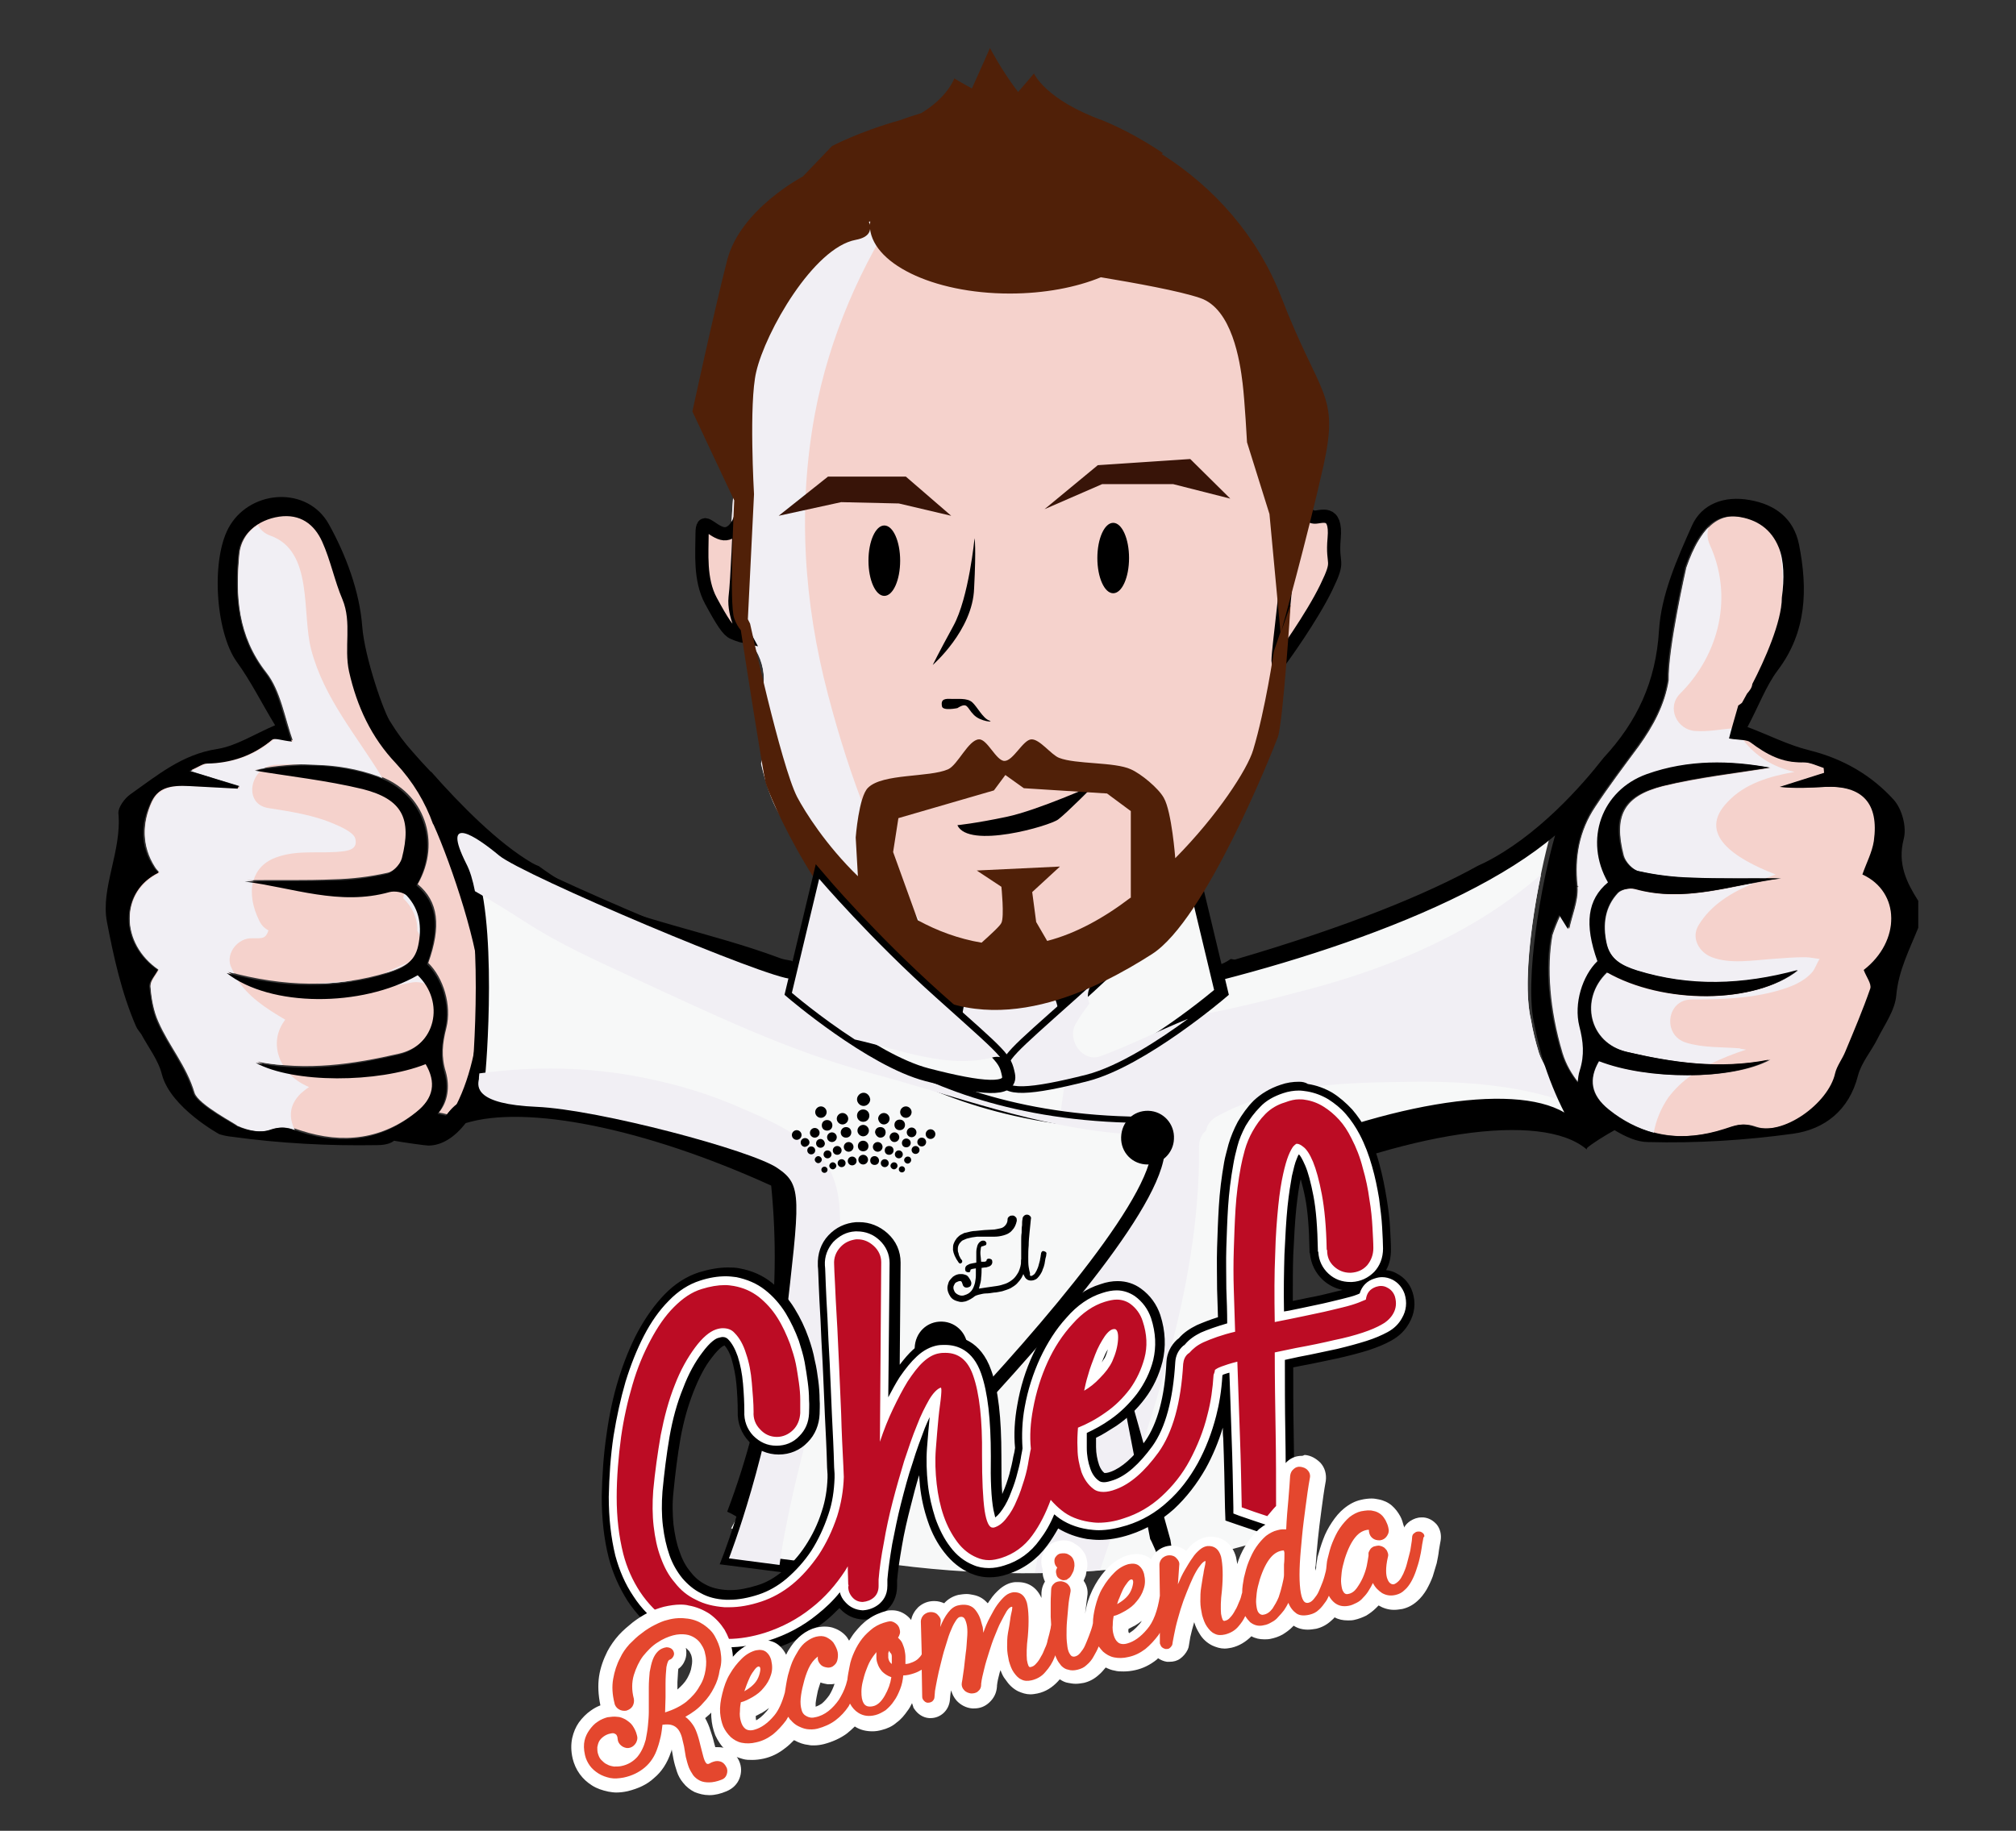 <?xml version="1.0" encoding="utf-8"?>
<!-- Generator: Adobe Illustrator 22.1.0, SVG Export Plug-In . SVG Version: 6.00 Build 0)  -->
<svg version="1.1" id="Chef-Adrian" xmlns="http://www.w3.org/2000/svg" xmlns:xlink="http://www.w3.org/1999/xlink" x="0px"
	 y="0px" viewBox="0 0 458 416" style="enable-background:new 0 0 458 416;" xml:space="preserve">
<rect x="0" y="0" width="458" height="416" fill="#333333" stroke="none"/>
<style type="text/css">
	.st0{fill:#F5D2CC;}
	.st1{fill:#F1EFF4;}
	.st2{fill:#F7F8F8;}
	.st3{display:none;fill:#F1EFF4;}
	.st4{fill:#381408;}
	.st5{fill:#F5D2CC;stroke:#000000;stroke-width:3;stroke-miterlimit:10;}
	.st6{fill:#F7F8F8;stroke:#000000;stroke-width:3;stroke-miterlimit:10;}
	.st7{fill:#502008;}
	.st8{fill:#FFFFFF;}
	.st9{fill:#BC0C24;}
	.st10{fill:#E4472E;}
	.st11{fill-rule:evenodd;clip-rule:evenodd;}
</style>
<path class="st0" d="M213.9,238.3c0,0,17.7,5.4,25.3,2.9s13.8-26.2,13.8-26.2s-33.5,5.7-40.9,2.7
	C204.6,214.8,213.9,238.3,213.9,238.3z"/>
<path class="st1" d="M213.9,238.3c0,0,17.7,5.4,25.3,2.9s13.8-26.2,13.8-26.2s-33.5,5.7-40.9,2.7
	C204.6,214.8,213.9,238.3,213.9,238.3z"/>
<path class="st2" d="M282.2,268.4c32.3-14.8,66.4-18.9,78.2-11.9c-1.9-3.7-9.4-12.8-10.8-17.3c-0.8-2.6-1.4-5.1-1.8-7.5
	c-2.4-10.1,1.6-32.4,4.7-43.1C332,206,290,219.3,257.7,225.8c1.5,4.8,0.4,10.2-5.2,13.5c-14.1,8.2-28.4,8.1-41.4-1.8
	c-3.5-2.7-5.9-6.5-6-10.6c-34.6-6.6-86.2-21.5-100.1-36.3c2.4,6.2,8.2,24.2,8.2,32.9c0,8.9-6.9,20.9-9.4,27.2
	c14-3.8,46.1-2.4,74.8,10.7c8.2,3.9,0.6,46.2-6.7,75.6c-0.3,1-5.4,9.3-5.8,10.3c36.4,12,87.2,14.5,124.4,1.5
	c-0.5-1.8-7.7-14.5-7.3-16.4C279.5,303.7,274.7,272,282.2,268.4z"/>
<path class="st1" d="M349.6,239.2c-0.8-2.6-1.4-5.1-1.8-7.5c-1.8-7.5-0.1-21.8,2.3-33c-15,13.1-33.6,21-52.8,26.1
	c-9.5,2.5-19.5,5.1-29.6,6.6c-0.3,0.2-0.7,0.4-1.1,0.6c-0.5,0.2-1,0.4-1.5,0.6c-0.5,0.3-1.1,0.7-1.6,1c0,0-0.1,0.1-0.1,0.1
	c-6.6,5.5-13.8,10.2-21.6,13.1c-3.6,23.6-3.6,47.6-4.1,71.5c-0.3,13-0.1,26.3-2.6,39.1c5,0,9.9-0.2,14.8-0.6
	c10.4-31,22.8-63,22.5-96.2c0-1.6,0.6-2.9,1.6-3.7c0.2-1.2,1-2.4,2.4-3.2c14.1-7.7,29.5-7.7,45.1-7.9c12.1-0.1,24.2,0.9,35.4,5
	C353.9,246.8,350.5,242.1,349.6,239.2z"/>
<path class="st2" d="M232.2,221.6c1.1,0,2.2-0.2,3.2-0.6c-2.5-1.8-5.9-2.5-8.9-1.9C228.2,220.5,230.1,221.6,232.2,221.6z"/>
<path class="st0" d="M98.7,187c-1.8-4.9-4.5-9.6-8.5-13.9c-5.4-5.8-8.7-12.7-10.6-20.8c-1.3-5.5,0.7-11.1-1.5-16.4
	c-1.8-4.3-2.7-8.9-4.6-13.1c-1.8-4-5-6.4-9.8-5.7c-4.7,0.7-8.8,3.9-9.3,8.6c-0.9,9.5-0.4,18.5,6.1,26.8c3.3,4.2,4.2,10.4,6.1,15.7
	c-2.2-0.3-3.8-0.9-4.5-0.4c-4.3,3.6-9.2,5.3-14.8,5.4c-0.9,0-1.8,0.8-4,1.7c4.4,1.4,7.8,2.4,11.1,3.4c0,0.2-0.1,0.4-0.1,0.6
	c-3.1-0.2-6.3-0.3-9.4-0.5c-4-0.2-8.3-0.7-10.4,3.7c-2.2,4.8-2.3,9.9,0.7,14.6c0.3,0.5,0.7,0.9,1.1,1.3c-9.1,4.5-9,16.1-0.2,22.1
	c-0.7,1.4-1.9,2.6-1.9,3.8c0.2,2.7,0.7,5.6,1.8,8c2.4,5.5,6.4,10,8.2,16.1c0.8,2.7,9.8,7.3,9.7,7.5c2.7,1.2,5.5,1.7,7.8,0.9
	c2.9-1,4.5-0.2,6.7,0.5c9.6,3.1,18.5,2,26.4-4.4c4.1-3.3,4.6-6.8,2.2-11c-10.9,4.3-30,4.4-38.6-0.3c11.4,2.2,21.9,0.6,32.3-1.8
	c8.6-2,10.8-11.9,4.5-18.1c-12.7,7.3-33.5,7.4-43.4-0.5c12.6,3.4,24.5,3.8,36.5,0.1c3.4-1.1,6.2-2.5,7-6.3c0.9-4.2,0.4-8.2-2.6-11.4
	c-0.8-0.8-2.7-1.1-3.9-0.8c-11.4,3.2-22-1-32.9-2.4c6.7-0.1,13.4,0.1,20.1-0.2c4-0.1,8.1-0.6,12.1-1.5c1.4-0.3,3.1-2.2,3.5-3.6
	c2.3-9,0.1-13.4-8.9-15.7c-8.3-2.1-16.8-3-24.5-4.2c8.8-1.6,18.4-1.9,27.9,1.5c10.3,3.7,14.3,15,8.8,24.6c4.7,3.9,5.4,9.5,2.4,17.9
	c3.4,3.3,5.4,9.6,4.1,14.8c-0.9,3.5-1.2,6.5-0.1,10c0.9,3.3,0.5,6.7-1.6,9.2c0.6,0.1,1.2,0.2,1.9,0.4c0.6-0.9,1.4-1.8,2.4-2.5
	c3.3-6.5,5.4-15.8,5.4-26.1c0-8.9-6.6-28.4-10.4-37.5C98.7,187,98.7,187,98.7,187z"/>
<path class="st1" d="M71.7,223.5c2.9,0,5.9-0.3,8.8-0.8C77.4,223.1,74.3,223.3,71.7,223.5z"/>
<path class="st1" d="M88.1,220.9c1.8-0.6,3.4-1.2,4.7-2.3c-0.2,0.1-0.5,0.3-0.8,0.4c-0.9,0.4-1.8,0.8-2.7,1.2
	c-0.5,0.3-1,0.5-1.5,0.7c-0.2,0.1-0.4,0.2-0.5,0.3C87.5,221,87.8,221,88.1,220.9z"/>
<path class="st1" d="M92.6,203.1c-0.2-0.2-0.4-0.3-0.7-0.5c-0.1,0.5-0.2,1-0.3,1.5c2,1.9,3.3,4.5,3.2,7.4c0.3,0.5,0.5,1,0.6,1.5
	C95.9,209.4,95.2,205.9,92.6,203.1z"/>
<path class="st1" d="M97.1,223.8c-0.5-0.9-1.2-1.8-2-2.6c-2,1.1-4.1,2.1-6.4,2.9c1.6-0.2,3.1-0.5,4.6-0.8
	C94.6,223,96,223.2,97.1,223.8z"/>
<path class="st1" d="M106.6,210.3c-0.6-2.3-1.3-4.7-2-7C105.1,205.5,105.8,207.9,106.6,210.3z"/>
<path class="st1" d="M68.4,248.4c0.6-0.5,1.2-1,1.8-1.4c-1.9-0.8-3.5-1.9-4.8-3.4c-2.8-0.6-5.2-1.4-7.1-2.4c2,0.4,4,0.7,6,0.8
	c-0.2-0.3-0.4-0.7-0.6-1.1c-1.5-3.5-0.8-6.7,1.1-9.2c-4.4-2.6-8.6-5.3-11.1-9.5c-0.7-0.4-1.4-0.9-2-1.4c0.5,0.1,1,0.3,1.5,0.4
	c-0.3-0.6-0.5-1.1-0.8-1.7c-1.1-3.1,1.8-6.4,4.8-6.3c2.4,0,3.1,0.2,3.8-1.8c-0.8-0.4-1.6-1.1-2.1-2.2c-1.5-3-2.1-6.2-1.4-9
	c-0.6-0.1-1.2-0.2-1.7-0.2c0.6,0,1.2,0,1.8,0c0.7-2.3,2.4-4.3,5.5-5.3c4.9-1.7,10.1-0.6,15.1-1.3c1.4-0.2,3.1-0.7,2.5-2.9
	c-0.4-1.4-3.4-2.7-4.6-3.2c-4.7-2.1-10.1-2.9-15.2-3.7c-4.6-0.8-4.4-6.1-1.6-8.5c-0.4-0.1-0.8-0.1-1.2-0.2c0.6-0.1,1.2-0.2,1.8-0.3
	c0.7-0.4,1.5-0.7,2.3-0.8c2.9-0.2,6.2-0.2,9.5,0c4.7,0.1,9.5,0.9,14.2,2.6c0.3,0.1,0.6,0.3,1,0.4c-5.8-9.6-13.3-18.1-16.2-29.2
	c-2.2-8.3,0.6-22.4-9.3-25.9c-1.4-0.5-2.3-1.4-2.8-2.4c-2.3,1.5-3.9,3.8-4.2,6.7c-0.9,9.5-0.4,18.5,6.1,26.8
	c3.3,4.2,4.2,10.4,6.1,15.7c-2.2-0.3-3.8-0.9-4.5-0.4c-4.3,3.6-9.2,5.3-14.8,5.4c-0.9,0-1.8,0.8-4,1.7c4.4,1.4,7.8,2.4,11.1,3.4
	c0,0.2-0.1,0.4-0.1,0.6c-3.1-0.2-6.3-0.3-9.4-0.5c-4-0.2-8.3-0.7-10.4,3.7c-2.2,4.8-2.3,9.9,0.7,14.6c0.3,0.5,0.7,0.9,1.1,1.3
	c-9.1,4.5-9,16.1-0.2,22.1c-0.7,1.4-1.9,2.6-1.9,3.8c0.2,2.7,0.7,5.6,1.8,8c2.4,5.5,6.4,10,8.2,16.1c0.8,2.7,9.8,7.3,9.7,7.5
	c2.7,1.2,5.5,1.7,7.8,0.9c2.3-0.8,3.8-0.5,5.3,0.1C65.6,254,65.6,251.1,68.4,248.4z"/>
<path class="st3" d="M101.1,224.5c-1-2.8-2.1-5.6-3.1-8.4c-0.2,0.8-0.5,1.7-0.8,2.6c3.4,3.3,5.4,9.6,4.1,14.8
	c-0.9,3.5-1.2,6.5-0.1,10c0.2,0.8,0.4,1.5,0.4,2.3c0.5-0.6,0.9-1.2,1.2-1.9C105.5,237.9,103.1,230.4,101.1,224.5z"/>
<path class="st0" d="M423.5,198.7c0.9-2.6,2.2-5,2.6-7.6c1.3-8.6-2.5-12.7-11.2-12.3c-3.3,0.1-6.7,0.3-10.2,0
	c3.4-1.1,6.7-2.1,10.1-3.2c0-0.4-0.1-0.7-0.1-1.1c-1.6-0.5-3.2-1.3-4.7-1.3c-4.7,0.1-8.4-1.8-11.9-4.5c-0.9-0.7-2.6-0.5-4.9-0.9
	c0.6-1.9,1.3-4.7,2.1-7.5c0,0,0,0,0,0c0.4-0.3,0.7-0.5,0.9-0.7c0.1-0.1,0.5-0.9,1.1-2c0.6-0.6,1.1-1.3,1.2-2.2
	c2.7-5.2,6.7-14.1,6.7-19.6c0,0,0,0,0,0c0.6-4.4,0.5-8.6-0.7-11.4c-1.7-4.2-5-6.4-9.3-7c-4.4-0.6-7.1,1.9-9.2,5.3
	c-1.1,1.8-2,3.9-2.8,6.2c0,0-4.2,18.5-4,25.6c-0.9,5.6-3.5,10.4-6.8,15c-3.4,4.6-6.8,9.1-9.9,13.8c-3.6,5.4-4.7,11.4-4,17.9
	c0,0,0,0.1,0,0.1c0.1,0,0.2,0,0.3,0c-0.1,0.1-0.2,0.1-0.3,0.2c0.2,3.2-1.3,6.5-1.9,9.6c-0.3-0.5-1-1.6-2-3.2c-0.7,1.5-1.3,3-1.8,4.5
	c-1.3,7.2-0.7,16.8,2.3,26.8c0.8,2.6,2.1,4.8,3.7,6.8c0-0.9,0.2-1.9,0.5-2.8c1-3.5,0.7-6.6-0.1-10c-1.3-5.3,0.7-11.6,4.1-14.8
	c-3-8.4-2.3-14,2.4-17.9c-5.5-9.5-1.5-20.9,8.8-24.6c9.4-3.4,19.1-3.1,27.9-1.5c-7.7,1.3-16.2,2.2-24.5,4.2
	c-9,2.3-11.2,6.7-8.9,15.7c0.4,1.5,2.1,3.3,3.5,3.6c3.9,0.9,8,1.4,12.1,1.5c6.7,0.2,13.4,0.1,20.1,0.2c-10.9,1.4-21.6,5.6-32.9,2.4
	c-1.2-0.3-3.1,0-3.9,0.8c-3,3.2-3.5,7.2-2.6,11.4c0.8,3.8,3.6,5.3,7,6.3c11.9,3.7,23.8,3.3,36.5-0.1c-9.9,7.8-30.7,7.8-43.4,0.5
	c-6.3,6.1-4.1,16.1,4.5,18.1c10.4,2.4,20.9,4.1,32.3,1.8c-8.6,4.7-27.7,4.6-38.6,0.3c-2.4,4.1-1.9,7.7,2.2,11
	c7.9,6.4,16.8,7.5,26.4,4.4c2.1-0.7,3.8-1.5,6.7-0.5c6.5,2.3,16.9-5.4,18.4-12.1c0.4-1.7,1.6-3.3,2.3-4.9c2-4.8,4.1-9.5,5.7-14.4
	c0.4-1-0.9-2.6-1.5-4.2C431.8,213.9,431.8,202.7,423.5,198.7z"/>
<path class="st1" d="M404.2,141.5c0.6-2.1,1-4.1,1-5.7c0,0,0,0,0,0c0.6-4.4,0.5-8.6-0.7-11.4c-0.2-0.5-0.4-0.9-0.6-1.3
	C405.4,129,405.2,135.1,404.2,141.5z"/>
<path class="st1" d="M407.7,175.4c-4.9-1.1-8.9-3.6-11.7-7.3c-0.8-0.1-1.8-0.1-3-0.3c0.2-0.7,0.4-1.5,0.7-2.3
	c-2.8,0.2-5.6,0.8-8.5,0.6c-4.2-0.2-6.7-5.3-3.5-8.5c9-9,12.1-22.2,6.7-33.9c-0.6-1.4-0.6-2.8-0.2-3.9c-0.9,0.8-1.6,1.9-2.3,3
	c-1.1,1.8-2,3.9-2.8,6.2c0,0-4.2,18.5-4,25.6c-0.9,5.6-3.5,10.4-6.8,15c-3.4,4.6-6.8,9.1-9.9,13.8c-3.6,5.4-4.7,11.4-4,17.9
	c0,0,0,0.1,0,0.1c0.1,0,0.2,0,0.3,0c-0.1,0.1-0.2,0.1-0.3,0.2c0.2,3.2-1.3,6.5-1.9,9.6c-0.3-0.5-1-1.6-2-3.2c-0.7,1.5-1.3,3-1.8,4.5
	c-1.3,7.2-0.7,16.8,2.3,26.8c0.8,2.6,2.1,4.8,3.7,6.8c0-0.9,0.2-1.9,0.5-2.8c1-3.5,0.7-6.6-0.1-10c-1.3-5.3,0.7-11.6,4.1-14.8
	c-3-8.4-2.3-14,2.4-17.9c-5.5-9.5-1.5-20.9,8.8-24.6c9.4-3.4,19.1-3.1,27.9-1.5c-7.7,1.3-16.2,2.2-24.5,4.2
	c-9,2.3-11.2,6.7-8.9,15.7c0.4,1.5,2.1,3.3,3.5,3.6c3.9,0.9,8,1.4,12.1,1.5c5.5,0.2,11.1,0.1,16.6,0.1c0.8-0.3,1.5-0.6,2.3-0.9
	c-9.3-3.6-18.1-9.2-10.8-16.6C396.4,178.1,401.9,176.4,407.7,175.4z"/>
<path class="st1" d="M379,249.4c1.5-2,3.3-3.7,5.3-5.1c-7.5,0.1-15.4-1-21-3.2c-2.4,4.1-1.9,7.7,2.2,11c3.2,2.6,6.7,4.3,10.2,5.3
	C376.2,254.6,377.3,251.9,379,249.4z"/>
<path class="st1" d="M369.6,239c6.2,1.5,12.5,2.6,18.9,2.8c2.6-1.3,5.4-2.4,8.2-3.3c-0.8-0.1-1.4-0.2-1.5-0.3
	c-4-0.3-8.4-0.1-12.2-1.3c-5.4-1.7-4.4-9.8,1.3-9.8c6.6,0,13.3-0.2,19.6-2c2.8-0.8,5.8-1.9,7.8-4.2c0.7-0.8,1.1-2.2,1.7-3
	c-0.9-0.1-2.4-0.4-3.2-0.4c-2.6,0-5.1,0.2-7.7,0.4c-4.3,0.3-9.4,1.2-13.6-0.4c-2.9-1.1-4.8-4.4-3-7.3c2.8-4.6,7.4-7.4,12.5-9.5
	c-8.8,1.7-17.6,4-26.9,1.4c-1.2-0.3-3.1,0-3.9,0.8c-3,3.2-3.5,7.2-2.6,11.4c0.8,3.8,3.6,5.3,7,6.3c11.9,3.7,23.8,3.3,36.5-0.1
	c-9.9,7.8-30.7,7.8-43.4,0.5C358.8,227,361,237,369.6,239z"/>
<path class="st0" d="M293,120c-0.2-6.1-4.9-51.1-23.3-56.7s-25.2-4.4-32.9-5.6c-7.7-1.2-19.8-13.5-30.6-12.4
	c-10.7,1.2-26.1,1.9-36.6,35.4c0,0-4.2,37.5-3.5,45.9c0.2,2.9,0.8,9.4,1.8,17.1c5,2.9,7.3,10.6,4.3,15.7c0,0.2,0,0.3,0,0.5
	c0.4,2,0.9,4.1,1.2,6.1c0.4,2.6,0.2,5.1-0.5,7.4c1.1,4.6,2.4,8.4,3.8,10.8c6.1,10.5,20.1,38.5,44.3,41.5c24.3,3,42.7-11.9,50.6-24
	c7.9-12.1,16.6-33.1,18-37.5C290.9,159.9,293.3,126.1,293,120z"/>
<path class="st1" d="M211,212.5c-10.9-16.6-17.9-35.6-22.9-54.7c-5.5-20.9-6.9-42.3-3-63.6c3.3-17.7,10.5-34,20.3-48.7
	c-10.7,1.1-25.6,2.6-35.8,35.4c0,0-4.2,37.5-3.5,45.9c0.2,2.9,0.8,9.4,1.8,17.1c5,2.9,7.3,10.6,4.3,15.7c0,0.2,0,0.3,0,0.5
	c0.4,2,0.9,4.1,1.2,6.1c0.4,2.6,0.2,5.1-0.5,7.4c1.1,4.6,2.4,8.4,3.8,10.8c6.1,10.5,20.1,38.5,44.3,41.5c0.1,0,0.2,0,0.4,0
	C217.6,221.7,214.2,217.2,211,212.5z"/>
<polygon class="st4" points="237.3,115.7 249.4,105.7 270.4,104.3 279.5,113.3 266.5,110 250.4,110 "/>
<polygon class="st4" points="176.9,117.2 188.1,108.3 205.8,108.3 216.1,117.2 204.2,114.4 191.1,114.1 "/>
<path class="st5" d="M294.9,115.3c0.7,0.3,2.3,2.1,3.7,2.2c1.4,0.1,5.1-1.9,4.5,4.8c-0.6,6.6,1.5,4.4-1.8,11.2
	c-3.3,6.8-10,16.1-10.8,17.1c-0.8,1,2-16.7,1.9-23.7S294.9,115.3,294.9,115.3z"/>
<path class="st5" d="M168,118.3c0,0-1.4,3.6-4,2.9s-4.5-4.1-4.5,0.1s-0.6,10.4,2,15.2s3.9,6.8,5.1,7.3c1.3,0.6,2.7,0.9,2.7,0.9
	s-2.7-4.9-2.3-8.9C167.5,131.8,168,118.3,168,118.3z"/>
<path d="M217.5,160.9c0,0-3.3,0.7-3.5-0.4s0-1.8,1.8-1.7c1.7,0.1,3.9-0.3,5.1,0.8c1.1,1,2.4,3.6,3.8,4.1s-2,0.3-3.5-1.3
	C219.6,160.8,219.9,159.4,217.5,160.9z"/>
<path d="M217.5,187.5c0,0,4.1-0.4,11.2-1.9s20-7.3,20-7.3s-6.3,6.4-8.3,7.9C238.4,187.7,220,193,217.5,187.5z"/>
<path d="M221.4,122.3c0,0-1.3,13.5-4.8,19.9c-3.5,6.4-4.7,8.9-4.7,8.9s9.1-7.9,9.4-17.4C221.8,124.2,221.4,122.3,221.4,122.3z"/>
<path d="M256,314.5c-0.3,1.2-0.5,2.4-0.8,3.6c2,10.3,4,20.7,6.1,31.6c0.2,0.3,0.3,0.6,0.5,1c1.3,2.8,2.2,5.5,2.9,8.4
	c1.2-0.2,2.4-0.3,3.6-0.5c-1.1-2.8-2-5.6-2.4-8.7C262.6,337.9,259.3,326.2,256,314.5z"/>
<path d="M103.6,192c-0.4-0.6-0.9-1.3-1.4-2.1C102.7,190.5,103.2,191.2,103.6,192z"/>
<path d="M220.6,225c-2-0.2-4-0.4-5.9-0.6c-0.4,0.9-0.8,1.7-1.3,2.7c-8.6-2.1-17.1-4.1-26.3-6.3c0-0.1,0.1-0.2,0.1-0.4
	c-0.9-0.1-1.8-0.3-2.7-0.4c-1.9-0.3-3.5-0.9-4.7-1.7c-1-0.2-2-0.3-2.9-0.7c-15-5.6-33.4-8.9-45.2-14.9c-2.1-1.1-5.6-3.2-9.3-5.9
	c-0.5-0.2-1-0.4-1.5-0.7c-7.7-4.5-16.3-13.2-23-20.8c0,0,0,0.1,0,0.1c-1.6-1.7-2.9-3.1-4.1-4.5c-1.9-2.1-3.6-4.4-5-6.7
	c-1.5-1.9-6-15-6.5-21.8c-0.6-8-3.7-16.3-7.6-23.3c-4.8-8.6-17.4-7.9-22.4,0.2c-4.5,7.2-3.4,24.3,1.5,31.1c3.2,4.4,5.6,9.3,8.7,14.4
	c-4.7,2-8.8,4.7-13.2,5.4c-7.9,1.2-13.6,6-19.7,10.3c-1.3,0.9-2.8,3-2.7,4.3c0.8,8.6-4.1,17-2.6,24.7c1.5,7.8,3.3,16.1,6.6,23.7
	c0.3,0.7,0.8,1.2,1.2,1.8c1.6,3,3.9,5.9,4.7,9.2c2,7.5,13,13.5,13,13.5c0.9,0.3,1.9,0.5,2.9,0.6c10.9,1.5,22,2.1,33,1.9
	c2.2,0,3.4-0.6,3.8-1c2.2,0.4,7.2,1.1,7.8,1.1c3.1,0,6-1.9,8.5-5.1c13.6-4.2,40.4,1,69.4,14.2c2.5,25.2-0.8,49.8-10,74.1
	c1.2,0.5,2.4,1.2,3.4,2.1c0.8,0.2,1.8,0.6,2,0.6c0.4,0.1,0.8,0.1,1.1,0.2c1.2-2.8,2.4-5.4,3.1-8.1c7.3-29.4,12.6-71.8,4.4-75.7
	c-28.6-13.1-55.4-18.5-69.4-14.7c2.5-6.2,4-14.3,4-23.2c0-8.7-5.8-26.7-8.2-32.9c14.8,15.8,72.3,31.5,106.5,37.4
	c0.4,1.4,0.8,2.7,1.2,4c1.1,0.3,2.1,0.7,3.2,1.2c1,0.6,2.1,1,3.2,1.5c-0.6-1.3-1-2.7-1.1-4.3C218.6,229.2,219.3,226.9,220.6,225z
	 M109.1,224.9c0,10.3-2.1,19.6-5.4,26.1c-0.9,0.7-1.7,1.6-2.4,2.5c-0.6-0.1-1.2-0.3-1.9-0.4c2-2.5,2.5-6,1.6-9.2
	c-1-3.5-0.7-6.6,0.1-10c1.3-5.3-0.7-11.6-4.1-14.8c3-8.4,2.3-14-2.4-17.9c5.5-9.5,1.5-20.9-8.8-24.6c-9.4-3.4-19.1-3.1-27.9-1.5
	c7.7,1.3,16.2,2.2,24.5,4.2c9,2.3,11.2,6.7,8.9,15.7c-0.4,1.5-2.1,3.3-3.5,3.6c-3.9,0.9-8,1.4-12.1,1.5c-6.7,0.2-13.4,0.1-20.1,0.2
	c10.9,1.4,21.6,5.6,32.9,2.4c1.2-0.3,3.1,0,3.9,0.8c3,3.2,3.5,7.2,2.6,11.4c-0.8,3.8-3.6,5.3-7,6.3c-11.9,3.7-23.8,3.3-36.5-0.1
	c9.9,7.8,30.7,7.8,43.4,0.5c6.3,6.1,4.1,16.1-4.5,18.1c-10.4,2.4-20.9,4.1-32.3,1.8c8.6,4.7,27.7,4.6,38.6,0.3
	c2.4,4.1,1.9,7.7-2.2,11c-7.9,6.4-16.8,7.5-26.4,4.4c-2.1-0.7-3.8-1.5-6.7-0.5c-2.3,0.8-5.1,0.3-7.8-0.9c0-0.2-9-4.8-9.7-7.5
	c-1.8-6-5.8-10.6-8.2-16.1c-1.1-2.5-1.5-5.3-1.8-8c-0.1-1.2,1.2-2.4,1.9-3.8c-8.7-6-8.9-17.6,0.2-22.1c-0.4-0.4-0.8-0.8-1.1-1.3
	c-3.1-4.7-3-9.8-0.7-14.6c2-4.4,6.4-3.9,10.4-3.7c3.1,0.2,6.3,0.3,9.4,0.5c0-0.2,0.1-0.4,0.1-0.6c-3.3-1-6.6-2.1-11.1-3.4
	c2.2-1,3.1-1.7,4-1.7c5.6-0.1,10.5-1.8,14.8-5.4c0.6-0.5,2.3,0.2,4.5,0.4c-2-5.3-2.8-11.5-6.1-15.7c-6.4-8.3-6.9-17.3-6.1-26.8
	c0.4-4.7,4.6-7.9,9.3-8.6c4.8-0.7,8,1.7,9.8,5.7c1.9,4.2,2.8,8.9,4.6,13.1c2.2,5.3,0.3,10.9,1.5,16.4c1.8,8,5.1,15,10.6,20.8
	c4,4.3,6.7,8.9,8.5,13.9c0,0,0.1,0,0.1,0.1C102.6,196.5,109.1,216,109.1,224.9z"/>
<path d="M432.5,190.6c0.7-2.7-0.4-6.8-2.3-8.9c-5.1-5.6-11.5-9.3-19.1-11.2c-4.9-1.2-9.5-3.6-14.1-5.3c2.6-4.9,4.2-9.3,6.8-12.8
	c6.7-8.8,6.9-18.6,4.9-28.7c-1.2-5.9-5.4-9.1-11.3-10.1c-5.7-1-10.8,0.9-13,5.8c-3.4,7.6-7,15.7-7.5,23.8c-0.7,11.7-5,20.8-12.6,29
	c-4.9,6.3-15.1,17.9-27.2,23.9c-0.4,0.2-0.9,0.4-1.3,0.6c-11.7,6.5-29.5,13.8-55.1,21.3c-0.2,0.1-0.5,0-1.1-0.1c-1.8,1.3-4,2-6.8,2
	c0,0-0.1,0-0.1,0c0,0.2,0.1,0.3,0.1,0.5c-9.2,2.2-18,4.4-26.9,6.5c-0.4-0.7-0.7-1.3-1-1.9c-2,0.2-4,0.3-6,0.4
	c1.9,3.1,2.2,7,0.4,10.3c-0.5,1-1.1,1.9-1.6,2.8c2.2-0.1,4.3-0.2,6.5-0.5c1.3-1.2,1.6-3.1,1.6-4.9c0.1-3.3,1.8-4.1,4.5-4.5
	c32.9-5.8,80.8-19.8,103-38.8c-3.1,10.7-7.1,33-4.7,43.1c0.5,2.5,1.1,5,1.8,7.5c1.4,4.5,3.1,8.7,5,12.4c-11.8-7-41.7-2.1-74.1,12.8
	c-8.2,3.9-2.9,46.3,4.4,75.7c0.7,2.7,1.9,5.3,3.1,8.1c0.4-0.1,0.8-0.1,1.1-0.2c0.2,0,1.2-0.4,2-0.6c1-0.9,2.2-1.6,3.4-2.1
	c-9.1-24.4-12.5-49-10-74.1c33.9-15.4,65-20,75.2-11.2c0-0.1,0-0.2,0-0.3c0.9-0.9,4.3-3,6.3-4.1c2.5,1.5,5.1,2.7,7.6,2.7
	c11,0.3,22.1-0.4,33-1.9c7.1-1,12.7-5.3,14.7-13.2c0.8-3,3-5.5,4.4-8.3c1.6-3.2,4-6.5,4.3-9.9c0.5-5.7,3-10.4,5-15.4v-6.1
	C433.2,200.6,431,196.3,432.5,190.6z M423.4,220.4c0.6,1.6,1.8,3.1,1.5,4.2c-1.7,4.9-3.7,9.6-5.7,14.4c-0.7,1.7-1.9,3.2-2.3,4.9
	c-1.5,6.8-11.9,14.4-18.4,12.1c-2.9-1-4.5-0.2-6.7,0.5c-9.6,3.1-18.5,2-26.4-4.4c-4.1-3.3-4.6-6.8-2.2-11c10.9,4.3,30,4.4,38.6-0.3
	c-11.4,2.2-21.9,0.6-32.3-1.8c-8.6-2-10.8-11.9-4.5-18.1c12.7,7.3,33.5,7.4,43.4-0.5c-12.6,3.4-24.5,3.8-36.5,0.1
	c-3.4-1.1-6.2-2.5-7-6.3c-0.9-4.2-0.4-8.2,2.6-11.4c0.8-0.8,2.7-1.1,3.9-0.8c11.4,3.2,22-1,32.9-2.4c-6.7-0.1-13.4,0.1-20.1-0.2
	c-4-0.1-8.1-0.6-12.1-1.5c-1.4-0.3-3.1-2.2-3.5-3.6c-2.3-9-0.1-13.4,8.9-15.7c8.3-2.1,16.8-3,24.5-4.2c-8.8-1.6-18.4-1.9-27.9,1.5
	c-10.3,3.7-14.3,15-8.8,24.6c-4.7,3.9-5.4,9.5-2.4,17.9c-3.4,3.3-5.4,9.6-4.1,14.8c0.9,3.5,1.2,6.5,0.1,10c-0.3,0.9-0.4,1.9-0.5,2.8
	c-1.6-2-2.9-4.2-3.7-6.8c-3-10-3.7-19.6-2.3-26.8c0.5-1.5,1.1-3,1.8-4.5c1,1.6,1.7,2.7,2,3.2c0.6-3,2.1-6.4,1.9-9.6
	c0.1-0.1,0.2-0.1,0.3-0.2c-0.1,0-0.2,0-0.3,0c0,0,0-0.1,0-0.1c-0.6-6.6,0.5-12.5,4-17.9c3.1-4.7,6.6-9.3,9.9-13.8
	c3.3-4.6,6-9.4,6.8-15c-0.2-7.1,4-25.6,4-25.6c0.8-2.3,1.7-4.4,2.8-6.2c2.1-3.5,4.9-5.9,9.2-5.3c4.3,0.6,7.6,2.8,9.3,7
	c1.2,2.9,1.3,7.1,0.7,11.4c0,0,0,0,0,0c0,5.5-4,14.4-6.7,19.6c-0.1,0.9-0.6,1.5-1.2,2.2c-0.6,1.1-1,1.8-1.1,2
	c-0.1,0.2-0.5,0.4-0.9,0.7c0,0,0,0,0,0c-0.8,2.8-1.6,5.5-2.1,7.5c2.4,0.4,4,0.2,4.9,0.9c3.6,2.7,7.2,4.7,11.9,4.5
	c1.6,0,3.2,0.8,4.7,1.3c0,0.4,0.1,0.7,0.1,1.1c-3.4,1.1-6.7,2.1-10.1,3.2c3.5,0.4,6.9,0.2,10.2,0c8.6-0.4,12.4,3.7,11.2,12.3
	c-0.4,2.6-1.7,5-2.6,7.6C431.8,202.7,431.8,213.9,423.4,220.4z"/>
<path class="st6" d="M271.3,199.6l6.2,25.9c0,0-18,15.4-30.7,18.7c-12.6,3.2-19.3,3.8-18.5,0s1.2-4,16.3-17.4
	S271.3,199.6,271.3,199.6z"/>
<path class="st1" d="M244.4,232.6c0.9-1.6,2-3.1,3.1-4.6c-0.4-0.9-0.5-2-0.1-3.2c0.1-0.3,0.2-0.5,0.3-0.8c-1,0.9-2,1.8-3.1,2.8
	c-15,13.4-15.4,13.6-16.3,17.4s5.8,3.2,18.5,0c7.4-1.9,16.7-8,23.1-12.7c-6.7,2.7-13.1,6-19.9,8.5
	C245.8,241.5,242.3,236.1,244.4,232.6z"/>
<ellipse cx="200.9" cy="127.4" rx="3.6" ry="8"/>
<ellipse cx="252.9" cy="126.8" rx="3.6" ry="8"/>
<path class="st7" d="M291,67.3c-5.3-13.6-15.1-24.7-27.1-32.3c0.1-0.1,0.2-0.1,0.3-0.2c-4.3-2.9-8.8-5.4-13.6-7.4c0,0,0,0,0,0
	c-13.1-4.7-15.7-10.7-15.7-10.7s-1.6,1.9-3.6,4.2c-3.7-4.8-6.4-10-6.4-10s-2,4.6-4.1,9.2c-2.4-1.3-4-2.3-4-2.3s-1.4,4.2-7.5,7.9
	c-1.6,0.5-3.2,1-4.8,1.6c-9.3,2.6-15.5,5.9-15.5,5.9l-6.6,6.9c0,0-14.2,7.4-17.2,19c-3,11.7-7.9,34.4-7.9,34.4l9.5,20.2
	c0,0-1.2,23.6,0,26.8c0.4,1.2,1,2.1,1.5,2.7c1,6.6,5,32,5.6,34.5c0.7,2.9,12.8,31.8,32.4,45.6c19.5,13.8,43.2,1.3,55.4-6.5
	c12.2-7.8,27.3-45.9,28.6-49.3c1.2-3.4,2.9-30.1,2.9-30.1l-2.1,6c0,0,5.9-21.2,9.6-37.7C304.3,89.2,299.9,90.4,291,67.3z M256.8,204
	c-5.9,4.5-12.3,8.1-18.9,9.8l-2.5-4.3l-0.9-6.8l6.3-5.8l-18.9,0.9l5.6,3.7c0,0,0.7,6.8,0,8.2c-0.3,0.7-2.4,2.6-4.5,4.5
	c-5.3-0.9-10.1-2.7-14.5-5.1l-5.6-15.5l1.2-7.7l21.7-6.3l2.6-3.5l4.2,3l18.9,1.2l5.4,4V204z M289.4,148c0,0-1.9,13.1-4.7,22.4
	c-1.3,4.4-8.1,14.9-17.7,24.6c0,0-0.8-10.6-2.6-13.7c-1.2-2.2-5.2-5.5-7.5-6.5c-3.7-1.7-12.5-1.1-16.3-2.6c-1.8-0.7-4.4-4.3-6.3-4.2
	c-1.9,0.1-4.1,4.9-6.1,4.9c-1.9,0-3.9-5-5.8-4.9c-2.4,0.1-4.8,5.8-7,6.8c-4.3,1.9-14.9,0.9-18.2,4.2c-2.1,2-2.8,11.3-2.8,11.3
	l0.5,8.8c-7.3-7.1-12-14.6-13.8-18c-3.7-7.2-10.7-39.4-10.7-39.4l-0.5-1l1.4-28.4c0,0-1.2-20.7,0.5-27.8c2.1-9.1,13-28.2,22.6-30
	c3.2-0.6,3.7-2.2,3-4.1c0.1,0,0.2-0.1,0.3-0.1c0,0.3-0.1,0.5-0.1,0.8c0,8.6,14.2,15.6,31.8,15.6c7.9,0,15.1-1.4,20.7-3.7
	c7.8,1.3,17.8,3.1,22.5,4.7c7.3,2.4,9.1,14.4,9.7,19.4c0.5,4.1,1,13.4,1,13.4l5.1,16.3l2.5,26.8L289.4,148z"/>
<path class="st6" d="M179.9,222.5c0,0,21,31.2,76.6,32.7c33.7,0.9-71.4,101.5-71.4,101.5l-19.5-2.5c0,0,9.3-23.8,12.6-52.9
	c3.3-29.2,4-31.8-1.8-35.8c-5.8-3.9-40.7-13.3-54.7-13.9c-14-0.6-13.5-4.5-13.1-6.3c0.4-1.8,3.1-37.6-2.6-49
	c-5.7-11.4,2.1-6.3,7.5-1.8C118.9,198.9,175.3,222.7,179.9,222.5z"/>
<path class="st1" d="M107.9,202.5c3.9,2.2,7.7,4.6,11.6,7.1c7.6,4.9,15.6,8.5,23.8,12.3c18,8.3,35.9,17,55.1,22.1
	c18.6,5,37.3,12.1,56.6,13.6c2.5,0.2,5,0.3,7.5,0.3c-0.9-1.7-2.8-2.7-6.1-2.8c-55.6-1.5-76.6-32.7-76.6-32.7
	c-4.6,0.3-61-23.5-66.4-28c-5.4-4.5-13.2-9.6-7.5,1.8C106.8,197.9,107.4,200,107.9,202.5z"/>
<path class="st1" d="M165.6,354.1l11.5,1.5c0.4-3,0.9-5.9,1.5-8.9c3.1-15.9,8.1-31.4,10.6-47.5c1.2-7.7,1.9-15.7,1.6-23.6
	c-0.2-5-1.4-9.8-5-13.5c-4.7-4.8-11.5-7.8-17.6-10.4c-7-3.1-14.4-5.3-21.9-6.8c-12.3-2.5-24.9-2.7-37.4-1c-0.1,0.7-0.1,1.1-0.1,1.3
	c-0.4,1.8-0.8,5.7,13.1,6.3c14,0.6,48.9,9.9,54.7,13.9c5.8,3.9,5.1,6.6,1.8,35.8C174.9,330.4,165.6,354.1,165.6,354.1z"/>
<path class="st6" d="M186.1,199.6l-6.2,25.9c0,0,18,15.4,30.7,18.7s19.3,3.8,18.5,0c-0.8-3.8-1.2-4-16.3-17.4
	C197.7,213.3,186.1,199.6,186.1,199.6z"/>
<path class="st1" d="M225.4,240.3c0.6-0.2,1.3-0.2,1.8-0.1c-1.8-2.2-5.6-5.5-14.4-13.4c-15-13.4-26.7-27.1-26.7-27.1l-6.2,25.9
	c0,0,6.4,5.5,14.3,10.6C204.5,238.5,215.1,242.9,225.4,240.3z"/>
<path d="M260.9,252.4c3.4,0.1,6,3,5.8,6.4c-0.1,3.2-2.8,5.8-6,5.8c-3.4,0-6.1-2.7-6-6.2C254.8,254.9,257.5,252.3,260.9,252.4z"/>
<path d="M214,300.3c3.4,0.1,6,3,5.8,6.4c-0.1,3.2-2.8,5.8-6,5.8c-3.4,0-6.1-2.7-6-6.2C207.9,302.8,210.6,300.2,214,300.3z"/>
<g>
	<g>
		<path class="st8" d="M165.6,374.3c-1.2,0-2.5-0.1-3.7-0.3c-4.1-0.6-7.8-2-10.9-4.2c-2.7-1.9-5-4.3-6.9-7.1
			c-1.8-2.8-3.2-5.9-4.1-9.2c-1.1-4.1-1.6-8.6-1.5-13.4c0-4.7,0.4-9.4,1.1-13.9c0.6-4.3,1.5-8.4,2.7-12.2c1.2-3.9,2.6-7.4,4.2-10.5
			c1.7-3.1,3.6-5.8,5.6-7.9c2.2-2.2,4.6-3.8,7.1-4.6c2.1-0.7,4.1-1,5.9-1c0.8,0,1.6,0.1,2.4,0.2c2.5,0.4,4.7,1.4,6.5,2.9
			c1.8,1.4,3.4,3.2,4.7,5.3c1.2,2,2.3,4.2,3,6.4c0.6,1.6,1,3.2,1.3,4.8c0.3,1.6,0.6,3.1,0.7,4.5c0.2,1.4,0.3,2.8,0.3,4.1
			c0,1.2,0,2.3,0,3.2c-0.1,2-0.8,3.7-2.2,5.1c-1.4,1.4-3.2,2.2-5.2,2.2c-2.1,0-3.8-0.8-5.3-2.3c-1.4-1.5-2.1-3.4-2-5.5
			c0-1.9-0.2-4-0.3-6.3c-0.2-2.2-0.6-4.3-1.2-6.2c-0.5-1.7-1.3-3-2.2-3.9c-0.4-0.4-0.7-0.5-1.2-0.5c-0.3,0-0.6,0.1-1,0.2
			c-0.6,0.2-1.8,0.9-3.7,3.4c-1.6,2.2-3.1,4.9-4.3,8c-1.3,3.3-2.4,7.1-3.1,11.1c-0.7,4.1-1.3,8.2-1.6,12.4c-0.2,2.7-0.2,5.3,0.1,7.7
			c0.2,2.4,0.7,4.7,1.5,6.7c0.7,1.9,1.7,3.7,2.9,5.2c1.2,1.4,2.6,2.6,4.1,3.4c1.6,0.8,3.5,1.3,5.7,1.5c0.3,0,0.6,0,0.9,0
			c2,0,4.2-0.4,6.6-1.2c2.2-0.7,4.3-1.9,6.3-3.6c2.1-1.7,3.9-3.8,5.6-6.3c1.6-2.5,2.9-5.2,3.9-8.3c0.8-2.6,1.3-5.4,1.4-8.3l-0.1-2.3
			c-0.2-3.9-0.4-7.9-0.5-11.9c-0.2-4-0.3-7.8-0.5-11.6c-0.2-3.7-0.3-7.1-0.5-10.2c-0.2-3.1-0.3-5.7-0.4-7.9
			c-0.1-2.1-0.2-3.5-0.2-4.3c-0.1-2.1,0.5-3.9,1.9-5.4c1.3-1.4,3-2.2,5-2.4c0.2,0,0.3,0,0.4,0c1.9,0,3.6,0.7,5.1,2
			c1.5,1.4,2.4,3.2,2.3,5.2l-0.3,30.5c0.8-1.7,1.7-3.2,2.6-4.6c1.2-1.9,2.5-3.5,3.9-4.7c1.5-1.4,3-2.2,4.7-2.5
			c0.6-0.1,1.2-0.1,1.8-0.1c2.7,0,6.3,1.1,8.2,6.5c1.5,4.3,2.2,10.4,2.2,18.8c0,5.5,0.2,9.6,0.6,12.2c0.1,0.8,0.3,1.3,0.4,1.7
			c0.4-0.3,0.7-0.6,1.1-1.1c0.8-1,1.5-2.2,2.1-3.6c0.6-1.4,1.2-2.9,1.6-4.5c0.4-1.5,0.8-2.9,1-4.2c0.2-0.8,0.3-1.6,0.4-2.4
			c-0.2-3-0.1-6.2,0.5-9.4c0.7-3.9,1.9-7.7,3.5-11.1c1.6-3.5,3.6-6.6,6-9.2c2.5-2.8,5.2-4.6,8.1-5.6c1.2-0.4,2.3-0.6,3.3-0.6
			c1.6,0,2.9,0.4,4.1,1.3c1.8,1.3,3,3,3.7,5c1.1,3.3,1.2,6.5,0.5,9.5c-0.7,2.8-2,5.5-3.7,7.7c-1.7,2.2-3.7,4.2-6,5.8
			c-1.8,1.3-3.7,2.3-5.4,3.1c0,1-0.1,2.1,0,3.4c0,1.7,0.3,3.3,0.8,4.7c0.4,1.3,1.1,2.2,2,2.8c0.3,0.2,0.7,0.3,1.1,0.3
			c0.6,0,1.3-0.2,2.1-0.5c2.9-1,5.8-3.6,8.8-7.7c3-4.1,4.7-10.5,5.2-19c0.1-1.4,0.7-2.7,1.8-3.7c0.1-0.1,0.2-0.2,0.4-0.3
			c1-1.1,2.2-2,3.6-2.7c1.6-0.7,3.6-1.5,6-2.1c-0.1-2.7-0.1-5.3-0.2-7.9c-0.1-3.1-0.1-6.3,0-9.3c0.1-3.1,0.2-6.2,0.4-9.3
			c0.2-3.2,0.6-6.4,1.2-9.7c0.2-1.1,0.5-2.5,0.9-4c0.4-1.6,1.1-3.2,1.9-4.7c0.9-1.6,2-3,3.3-4.3c1.4-1.4,3.2-2.5,5.2-3.1
			c1.2-0.4,2.4-0.6,3.6-0.6c0.6,0,1.1,0,1.7,0.1c1.7,0.3,3.3,0.9,4.8,1.8c1.5,0.9,2.8,2,4,3.4c1.2,1.4,2.2,2.9,3.1,4.6
			c1.1,2.2,2.1,4.6,2.8,7.2c0.7,2.5,1.2,4.9,1.6,7.3c0.4,2.4,0.6,4.6,0.7,6.6c0.1,2,0.2,3.6,0.2,4.8c0,2.1-0.6,3.9-2,5.3
			c-1.3,1.5-3,2.2-5.1,2.3c-0.1,0-0.2,0-0.3,0c-1.9,0-3.6-0.6-5-1.9c-1.4-1.3-2.2-3-2.3-4.9l-0.1-0.2l0-0.3c-0.1-5-0.4-9.1-1-12.2
			c-0.6-3.1-1.2-5.4-1.9-7c-0.6-1.5-1.1-2.2-1.4-2.5c-0.1,0.2-0.3,0.6-0.5,1c-0.4,0.9-0.7,2.2-1.1,3.9c-0.4,1.8-0.7,4.1-1,7
			c-0.3,2.9-0.6,6.6-0.7,10.9c-0.1,3.7-0.2,8-0.1,12.9l1.2-0.2c2.1-0.4,4.2-0.9,6.2-1.3c2-0.4,3.8-0.9,5.6-1.3
			c1.6-0.4,2.7-0.7,3.5-1c0.3-0.1,0.5-0.2,0.7-0.3c0.5-1.6,1.7-2.8,3.4-3.4c0.6-0.2,1.2-0.3,1.7-0.3c0.8,0,1.6,0.2,2.4,0.6
			c1.3,0.7,2.2,1.8,2.7,3.2c0.6,1.9,0.4,3.8-0.6,5.5c-0.7,1.2-1.8,2.3-3.3,3.1c-1.3,0.7-2.9,1.4-4.8,2c-1.9,0.6-4.1,1.2-6.6,1.8
			c-2.5,0.6-5.4,1.2-8.7,1.8l-3.2,0.7c0,5.5,0.1,11,0.1,16.4c0.1,5.3,0.1,10.8,0.1,16.8l0,0.8l-0.5,0.6c-0.7,0.7-1.3,1.5-2,2.2
			l-0.9,1l-1.3-0.4c-2-0.6-3.9-1.3-5.9-2l-1.3-0.5l0-1.4c-0.1-5.2-0.2-10.4-0.4-15.9c-0.2-5.1-0.3-10-0.5-14.7
			c-0.4,0.1-0.7,0.2-1,0.3c-0.2,0.1-0.4,0.2-0.5,0.2c0,0.1-0.1,0.2-0.1,0.2c-0.3,3.4-0.7,6.4-1.4,9.1c-1,3.8-2.4,7.5-4.2,10.8
			c-1.8,3.3-4.1,6.3-6.8,8.7c-2.7,2.5-5.8,4.3-9.3,5.4c-2.2,0.7-4.4,1.1-6.4,1.1c-0.8,0-1.6-0.1-2.4-0.2c-2.7-0.4-5.1-1.4-7.2-3
			c-0.2-0.1-0.4-0.3-0.5-0.4c-1,2.1-2.1,4-3.3,5.8c-2.1,2.8-4.8,4.8-8,5.8c-1.2,0.4-2.3,0.6-3.5,0.6c-1.2,0-2.4-0.2-3.6-0.7
			c-2-0.8-3.8-2.2-5.2-4.1c-1.4-1.8-2.5-4-3.4-6.5c-0.8-2.4-1.4-5-1.7-7.7c-0.3-2.7-0.4-5.5-0.2-8.3c0.2-2.6,0.4-4.9,0.6-7
			c-0.4,0.8-0.7,1.6-1.1,2.5c-0.9,2.3-1.9,5-2.8,8c-0.9,3-1.8,6-2.6,9.1c-0.8,3.1-1.4,6.2-2,9.2c-0.5,3-0.9,5.7-1.1,8.1l0,1.4
			c0,2.2-1,3.5-1.9,4.2c-1,0.8-2.2,1.3-3.6,1.4l-0.1,0l-0.1,0c-1.5-0.1-2.8-0.7-3.8-1.8c-0.6-0.7-1-1.5-1.3-2.3
			c-1.6,1.8-3.3,3.5-5.2,5.1c-3.2,2.6-7,4.6-11.1,5.9C171.6,373.8,168.6,374.3,165.6,374.3z M251.6,306.6c-0.3,0.6-0.7,1.3-1,2
			c-0.1,0.3-0.3,0.6-0.4,1c0.2-0.4,0.5-0.7,0.6-1.1C251.2,307.9,251.5,307.2,251.6,306.6z"/>
		<path d="M295.1,249.8c0.5,0,0.9,0,1.4,0.1c1.4,0.2,2.8,0.7,4.1,1.5c1.3,0.8,2.5,1.8,3.6,3c1.1,1.2,2,2.6,2.8,4.2
			c1.1,2.1,2,4.4,2.6,6.8c0.7,2.4,1.2,4.8,1.5,7.1c0.4,2.3,0.6,4.5,0.7,6.4c0.1,2,0.2,3.5,0.2,4.7c0,1.5-0.5,2.8-1.4,3.9
			c-1,1.1-2.2,1.6-3.7,1.7c-0.1,0-0.2,0-0.2,0c-1.4,0-2.6-0.5-3.6-1.4c-1.1-1-1.6-2.2-1.6-3.7l-0.1-0.2c-0.1-5.2-0.5-9.3-1.1-12.5
			c-0.6-3.2-1.3-5.7-2-7.4c-0.7-1.7-1.5-2.9-2.2-3.4c-0.6-0.5-1.1-0.7-1.4-0.7c-0.1,0-0.1,0-0.2,0c-0.2,0.1-0.4,0.3-0.7,0.6
			c-0.3,0.4-0.7,1.1-1.1,2.1c-0.4,1-0.8,2.4-1.2,4.2c-0.4,1.8-0.8,4.2-1.1,7.2c-0.3,3-0.6,6.7-0.7,11c-0.2,4.3-0.2,9.5-0.1,15.4
			l3.5-0.7c2.1-0.4,4.2-0.9,6.2-1.3c2-0.4,3.9-0.9,5.6-1.3c1.7-0.4,2.9-0.8,3.7-1.1c0.8-0.3,1.4-0.6,1.7-0.7
			c0.2-1.5,0.9-2.4,2.3-2.9c0.4-0.1,0.7-0.2,1.1-0.2c0.5,0,1,0.1,1.5,0.4c0.8,0.4,1.4,1.1,1.7,2c0.4,1.4,0.3,2.7-0.4,3.9
			c-0.5,0.9-1.4,1.8-2.5,2.4c-1.2,0.7-2.6,1.3-4.4,1.9c-1.8,0.6-4,1.2-6.5,1.7c-2.5,0.6-5.4,1.2-8.7,1.8l-4.8,1
			c0,6.1,0.1,12.1,0.2,18.1c0.1,5.6,0.1,11.2,0.1,16.8c-0.7,0.7-1.3,1.5-2,2.3c-1.9-0.6-3.9-1.3-5.8-2c-0.1-5.2-0.2-10.5-0.4-15.9
			c-0.2-5.9-0.4-11.7-0.6-17.2c-1.6,0.4-2.8,0.8-3.6,1.1c-0.8,0.3-1.3,0.6-1.5,0.8c0,0.4-0.2,0.8-0.3,1.1c-0.2,3.1-0.6,6.1-1.4,9.1
			c-0.9,3.7-2.3,7.1-4,10.3c-1.7,3.2-3.9,5.9-6.4,8.2c-2.5,2.3-5.4,4-8.6,5c-2,0.7-4,1-5.8,1c-0.7,0-1.4-0.1-2.1-0.2
			c-2.4-0.4-4.5-1.2-6.2-2.6c-0.9-0.7-1.7-1.5-2.5-2.4c-1.1,3-2.5,5.8-4.2,8.1c-1.8,2.5-4.2,4.2-7,5.1c-1,0.3-1.9,0.5-2.8,0.5
			c-1,0-1.9-0.2-2.8-0.6c-1.7-0.7-3.2-1.9-4.4-3.5c-1.2-1.6-2.3-3.6-3.1-5.9c-0.8-2.3-1.3-4.7-1.6-7.3c-0.3-2.6-0.4-5.3-0.2-7.9
			c0.2-2.6,0.4-5,0.6-7.1c0.2-2.1,0.5-3.8,0.6-5.1c0.1-1.2,0.1-1.8-0.1-1.8c0,0,0,0,0,0c-0.8,0.3-1.7,1.2-2.6,2.7
			c-0.9,1.6-1.9,3.5-2.8,5.9c-1,2.4-1.9,5.1-2.9,8.1c-0.9,3-1.8,6.1-2.6,9.2c-0.8,3.1-1.5,6.3-2,9.3c-0.6,3.1-1,5.9-1.2,8.4l0,1.5
			c0,1.1-0.4,2-1.1,2.6c-0.7,0.6-1.5,0.9-2.5,1c-1,0-1.8-0.4-2.4-1.1c-0.6-0.7-0.9-1.5-0.9-2.4c0.1-0.1,0.1-0.3,0-0.5
			c0-1-0.1-2.4-0.1-4.1c-0.2,0.3-0.4,0.7-0.6,1c-2.1,3.2-4.6,6.1-7.7,8.5c-3,2.4-6.5,4.3-10.5,5.6c-2.9,0.9-5.7,1.4-8.5,1.4
			c-1.1,0-2.3-0.1-3.4-0.2c-3.8-0.5-7.1-1.8-10.1-3.9c-2.5-1.8-4.6-3.9-6.4-6.6c-1.7-2.6-3-5.5-3.8-8.6c-1-4-1.5-8.2-1.5-12.9
			c0-4.6,0.4-9.2,1-13.7c0.6-4.2,1.5-8.2,2.6-11.9c1.1-3.8,2.5-7.1,4.1-10.1c1.6-3,3.3-5.5,5.3-7.5c2-2,4-3.4,6.3-4.1
			c1.9-0.6,3.7-0.9,5.3-0.9c0.7,0,1.4,0.1,2,0.2c2.2,0.4,4,1.2,5.7,2.5c1.6,1.3,3,2.8,4.2,4.7c1.2,1.9,2.1,3.9,2.9,6
			c0.5,1.5,1,3,1.3,4.5c0.3,1.5,0.5,3,0.7,4.3c0.2,1.4,0.3,2.7,0.3,3.9s0,2.2,0,3c-0.1,1.5-0.6,2.8-1.6,3.8c-1,1-2.3,1.6-3.7,1.6
			c0,0,0,0,0,0c0,0,0,0,0,0c-1.5,0-2.8-0.6-3.8-1.7c-1.1-1.1-1.6-2.5-1.5-4c0-2-0.2-4.1-0.4-6.6c-0.2-2.4-0.6-4.6-1.3-6.6
			c-0.6-2-1.5-3.6-2.6-4.7c-0.7-0.8-1.6-1.1-2.7-1.1c-0.5,0-1,0.1-1.6,0.3c-1.4,0.5-3,1.8-4.7,4.1c-1.7,2.3-3.3,5.1-4.6,8.5
			c-1.4,3.5-2.4,7.3-3.2,11.4c-0.7,4.1-1.3,8.3-1.7,12.6c-0.2,2.8-0.2,5.5,0.1,8.1c0.3,2.6,0.8,5,1.6,7.1c0.8,2.2,1.8,4.1,3.2,5.7
			c1.3,1.7,2.9,3,4.8,3.9c1.9,1,4,1.5,6.5,1.7c0.4,0,0.7,0,1.1,0c2.2,0,4.6-0.4,7.3-1.3c2.4-0.8,4.8-2.1,7-3.9
			c2.2-1.8,4.2-4.1,6-6.7c1.7-2.6,3.1-5.5,4.2-8.8c0.9-2.9,1.4-5.8,1.5-8.9c0-0.8-0.1-1.6-0.1-2.4c-0.2-3.9-0.4-7.9-0.5-11.9
			c-0.2-4-0.3-7.8-0.5-11.6c-0.2-3.7-0.3-7.2-0.5-10.2c-0.2-3.1-0.3-5.7-0.4-7.8c-0.1-2.1-0.2-3.6-0.2-4.4c-0.1-1.5,0.4-2.8,1.4-3.9
			c1-1.1,2.2-1.6,3.6-1.8c0.1,0,0.2,0,0.3,0c1.4,0,2.6,0.5,3.7,1.5c1.1,1,1.7,2.3,1.7,3.7l-0.3,40.8c0.9-2.7,1.9-5.2,3-7.5
			c1.1-2.3,2.2-4.4,3.3-6.2c1.2-1.8,2.3-3.3,3.5-4.4c1.2-1.1,2.4-1.8,3.7-2c0.5-0.1,1-0.1,1.4-0.1c3,0,5.1,1.7,6.3,5.2
			c1.4,4,2.1,10,2,18.1c0,5.6,0.2,9.8,0.6,12.6c0.4,2.5,1,3.8,1.8,3.8c0.1,0,0.2,0,0.3,0c1.1-0.3,2.1-1.1,2.9-2.2
			c0.9-1.1,1.7-2.5,2.3-4c0.7-1.5,1.2-3.1,1.7-4.7c0.5-1.6,0.8-3.1,1-4.4c0.2-0.9,0.3-1.8,0.5-2.6c-0.3-2.9-0.1-5.9,0.5-9.1
			c0.7-3.8,1.8-7.3,3.3-10.6c1.5-3.3,3.4-6.2,5.7-8.7c2.2-2.5,4.7-4.2,7.3-5c1-0.3,1.9-0.5,2.7-0.5c1.1,0,2.1,0.3,3,0.9
			c1.4,1,2.4,2.4,2.9,4c1,3,1.1,5.8,0.4,8.4c-0.7,2.6-1.8,4.9-3.3,7c-1.6,2.1-3.4,3.9-5.6,5.4c-2.1,1.5-4.2,2.6-6.2,3.4
			c-0.1,1.3-0.2,2.9-0.1,4.8c0,1.9,0.4,3.7,0.9,5.3c0.6,1.6,1.5,2.9,2.7,3.8c0.6,0.5,1.4,0.7,2.3,0.7c0.8,0,1.8-0.2,2.8-0.6
			c3.3-1.2,6.5-4,9.7-8.4c3.2-4.5,5.1-11.2,5.6-20.1c0.1-0.9,0.4-1.7,1.1-2.3c0.1-0.1,0.2-0.1,0.3-0.2c0.8-0.9,1.7-1.7,3.2-2.4
			c1.8-0.8,4.2-1.7,7.2-2.4c-0.1-3.3-0.2-6.4-0.3-9.5c-0.1-3.1-0.1-6.1,0-9.2c0.1-3.1,0.2-6.1,0.4-9.3c0.2-3.1,0.6-6.3,1.2-9.5
			c0.2-1.1,0.5-2.3,0.9-3.8c0.4-1.4,1-2.9,1.8-4.3c0.8-1.4,1.7-2.7,2.9-3.9c1.2-1.2,2.7-2.1,4.4-2.6
			C293.2,250,294.2,249.8,295.1,249.8 M246.3,316c1.2-0.7,2.4-1.6,3.6-2.9c1.2-1.2,2.2-2.5,2.8-3.8c0.8-1.8,1.2-3.4,1.3-4.9
			c0.1-1.5-0.2-2.3-0.7-2.4c-0.1,0-0.1,0-0.2,0c-0.6,0-1.3,0.5-2.1,1.6c-0.8,1.2-1.6,2.6-2.2,4.2c-0.6,1.6-1.2,3.1-1.6,4.6
			C246.7,314,246.5,315.1,246.3,316 M295.1,245.8C295.1,245.8,295.1,245.8,295.1,245.8c-1.4,0-2.8,0.2-4.2,0.7
			c-2.4,0.8-4.4,2-6.1,3.6c-1.4,1.4-2.6,3.1-3.6,4.8c-0.9,1.7-1.6,3.4-2.1,5.1c-0.4,1.6-0.8,2.9-1,4.1c-0.6,3.4-1,6.7-1.2,10
			c-0.2,3.2-0.3,6.3-0.4,9.4c-0.1,3.1,0,6.2,0,9.4c0.1,2.1,0.1,4.2,0.2,6.4c-1.9,0.6-3.4,1.2-4.8,1.8c-1.6,0.8-3,1.7-4.1,3
			c-0.1,0.1-0.3,0.2-0.4,0.3c-1.4,1.3-2.3,3.1-2.4,5l0,0l0,0c-0.4,8.1-2.1,14.1-4.8,18c-2.7,3.8-5.4,6.1-7.8,7l0,0l0,0
			c-0.8,0.3-1.2,0.3-1.4,0.3c0,0,0,0-0.1,0c-0.5-0.4-0.9-1-1.2-1.8c-0.4-1.2-0.7-2.6-0.7-4.1c0-0.7,0-1.4,0-2.1
			c1.5-0.7,3-1.7,4.6-2.7c2.5-1.7,4.7-3.8,6.5-6.2c1.9-2.5,3.2-5.3,4-8.4c0.8-3.3,0.7-6.9-0.5-10.6c-0.8-2.4-2.3-4.5-4.4-6
			c-1.5-1.1-3.3-1.7-5.3-1.7c-1.2,0-2.5,0.2-3.9,0.7c-3.3,1-6.3,3.1-9,6.2c-2.5,2.8-4.6,6.1-6.3,9.7c-1.7,3.6-2.9,7.5-3.6,11.6
			c-0.6,3.3-0.8,6.6-0.5,9.7c-0.1,0.7-0.2,1.3-0.4,2l0,0l0,0c-0.2,1.2-0.5,2.5-0.9,4c-0.4,1.4-0.9,2.9-1.5,4.2
			c0,0.1-0.1,0.2-0.1,0.3c-0.2-2.3-0.2-5.2-0.2-8.7c0-8.6-0.7-15-2.3-19.4c-2.4-6.9-7.3-7.9-10.1-7.9c-0.7,0-1.3,0.1-2,0.2l0,0l0,0
			c-2,0.4-3.9,1.4-5.7,3c-1,0.9-2,2.1-3,3.4l0.2-23.2c0-2.6-1-4.9-3-6.7c-1.8-1.6-4-2.5-6.4-2.5c-0.2,0-0.3,0-0.5,0l-0.1,0l-0.1,0
			c-2.5,0.2-4.6,1.2-6.3,3c-1.7,1.8-2.5,4.2-2.4,6.8l0,0.1l0,0.1c0.1,0.7,0.1,2.1,0.2,4.2c0.1,2.2,0.2,4.8,0.4,7.9
			c0.1,3,0.3,6.4,0.5,10.2c0.2,3.7,0.3,7.6,0.5,11.6c0.2,4,0.4,7.9,0.5,11.9l0.1,1.5l0,0.8c-0.1,2.7-0.5,5.2-1.3,7.6
			c-0.9,2.9-2.2,5.5-3.7,7.8c-1.5,2.3-3.2,4.2-5.2,5.8c-1.8,1.5-3.7,2.6-5.7,3.2c-2.2,0.7-4.3,1.1-6,1.1c-0.3,0-0.5,0-0.8,0
			c-1.9-0.1-3.6-0.5-4.9-1.2c-1.4-0.7-2.5-1.6-3.5-2.9c-1.1-1.3-1.9-2.8-2.5-4.6c-0.7-1.8-1.1-3.9-1.4-6.2c-0.2-2.3-0.3-4.8,0-7.4
			c0.4-4.1,0.9-8.2,1.6-12.2c0.7-3.9,1.7-7.4,3-10.7c1.2-3,2.5-5.6,4.1-7.6c1.8-2.4,2.7-2.7,2.7-2.7c0.1,0,0.2-0.1,0.2-0.1
			c0.6,0.7,1.2,1.7,1.6,3.1c0.5,1.7,0.9,3.6,1.1,5.7c0.2,2.3,0.3,4.3,0.3,6.2c-0.1,2.6,0.8,5,2.6,6.9c1.8,1.9,4.2,2.9,6.7,2.9
			c2.6,0,4.9-1,6.6-2.8c1.7-1.7,2.6-4,2.7-6.4c0-0.9,0.1-2,0-3.3c0-1.3-0.1-2.8-0.3-4.3c-0.2-1.5-0.4-3-0.8-4.6
			c-0.3-1.7-0.8-3.4-1.4-5.1c-0.8-2.3-1.9-4.6-3.2-6.7c-1.4-2.3-3.2-4.2-5.1-5.8c-2.1-1.7-4.6-2.8-7.4-3.3c-0.9-0.2-1.8-0.2-2.7-0.2
			c-2,0-4.2,0.4-6.5,1.1c-2.8,0.9-5.5,2.6-7.9,5.1c-2.2,2.3-4.2,5.1-6,8.4c-1.7,3.2-3.2,6.9-4.4,10.8c-1.2,3.9-2.1,8.1-2.7,12.5
			c-0.7,4.7-1,9.4-1.1,14.2c0,4.9,0.5,9.6,1.6,13.9c0.9,3.5,2.4,6.8,4.3,9.8c2,3,4.5,5.6,7.4,7.7c3.4,2.4,7.4,3.9,11.8,4.6
			c1.3,0.2,2.6,0.3,3.9,0.3c3.1,0,6.4-0.5,9.7-1.6c4.4-1.4,8.4-3.5,11.8-6.2c1.3-1,2.4-2.1,3.5-3.2c0.1,0.1,0.1,0.1,0.2,0.2
			c1.4,1.5,3.2,2.3,5.2,2.4l0.2,0l0.2,0c1.7-0.1,3.4-0.8,4.7-1.9c1.7-1.4,2.6-3.4,2.6-5.7l0,0l0,0l0-1.3c0.2-2.3,0.6-4.9,1.1-7.8
			c0.5-3,1.2-6,2-9.1c0.6-2.4,1.2-4.7,1.9-7c0.1,0.8,0.1,1.6,0.2,2.4c0.3,2.8,0.9,5.5,1.8,8.1c0.9,2.7,2.2,5.1,3.7,7
			c1.7,2.2,3.7,3.8,6,4.8c1.4,0.6,2.8,0.9,4.3,0.9c1.3,0,2.7-0.2,4.1-0.7c3.7-1.2,6.7-3.4,9-6.5c0.9-1.2,1.7-2.5,2.5-3.9
			c2,1.2,4.2,2,6.6,2.4c0.9,0.1,1.8,0.2,2.7,0.2c2.2,0,4.6-0.4,7-1.2c3.7-1.2,7.1-3.2,10-5.8c2.8-2.6,5.2-5.7,7.2-9.2
			c1.6-2.9,2.9-6,3.9-9.3c0,0.8,0,1.6,0.1,2.4c0.2,5.2,0.3,10.4,0.4,15.9l0.1,2.8l2.6,0.9c2.1,0.7,4.1,1.4,5.9,2l2.5,0.8l1.7-2
			c0.6-0.7,1.3-1.5,1.9-2.2l1-1.1l0-1.5c0-6.1,0-11.6-0.1-16.9c-0.1-5-0.1-10-0.1-14.8l1.5-0.3c3.3-0.6,6.3-1.3,8.8-1.8
			c2.6-0.6,4.9-1.2,6.8-1.8c2.1-0.7,3.8-1.4,5.2-2.2c1.8-1,3.1-2.3,4-3.9c1.3-2.2,1.6-4.7,0.8-7.1c-0.6-1.9-1.9-3.4-3.7-4.3
			c-0.7-0.4-1.5-0.6-2.3-0.7c0.8-1.4,1.1-3,1.1-4.7c0-1.3-0.1-2.9-0.2-4.9c-0.1-2.1-0.4-4.4-0.8-6.8c-0.4-2.5-0.9-5-1.6-7.6
			c-0.7-2.7-1.7-5.2-2.9-7.6c-0.9-1.8-2.1-3.5-3.3-4.9c-1.4-1.5-2.9-2.8-4.5-3.8c-1.7-1-3.6-1.7-5.6-2
			C296.5,245.9,295.8,245.8,295.1,245.8L295.1,245.8L295.1,245.8z M293.7,295.6c0-3.9,0-7.4,0.1-10.4c0.2-4.2,0.4-7.8,0.7-10.7
			c0.3-2.7,0.6-4.9,1-6.6c0.3,1.2,0.7,2.6,1,4.2c0.6,3,0.9,7,1,11.9l0,0.6l0.1,0.2c0.2,2.3,1.2,4.4,2.9,6c1.3,1.2,2.9,2,4.5,2.3
			c-0.2,0.1-0.5,0.1-0.8,0.2c-1.7,0.4-3.5,0.9-5.5,1.3C297,294.9,295.4,295.3,293.7,295.6L293.7,295.6z"/>
	</g>
</g>
<g>
	<g>
		<path class="st9" d="M165.6,373.3c-1.2,0-2.4-0.1-3.5-0.3c-3.9-0.6-7.5-1.9-10.5-4.1c-2.6-1.8-4.8-4.1-6.6-6.8
			c-1.8-2.7-3.1-5.7-3.9-8.9c-1-4-1.6-8.4-1.5-13.1c0-4.6,0.4-9.3,1-13.8c0.6-4.2,1.5-8.3,2.6-12.1c1.1-3.8,2.5-7.3,4.1-10.3
			c1.6-3.1,3.5-5.6,5.5-7.7c2.1-2.1,4.3-3.6,6.7-4.3c2-0.6,3.9-1,5.6-1c0.8,0,1.5,0.1,2.2,0.2c2.3,0.4,4.4,1.3,6.1,2.7
			c1.7,1.3,3.2,3,4.4,5c1.2,1.9,2.2,4,2.9,6.2c0.6,1.5,1,3.1,1.3,4.6c0.3,1.5,0.6,3,0.7,4.4c0.2,1.4,0.3,2.7,0.3,4
			c0,1.2,0,2.2,0,3.1c-0.1,1.7-0.7,3.2-1.9,4.5c-1.2,1.2-2.7,1.9-4.5,1.9c-1.8,0-3.3-0.7-4.6-2c-1.3-1.3-1.9-2.9-1.8-4.8
			c0-1.8-0.2-4-0.4-6.4c-0.2-2.3-0.6-4.5-1.2-6.4c-0.6-1.8-1.4-3.3-2.4-4.3c-0.6-0.6-1.2-0.8-1.9-0.8c-0.4,0-0.8,0.1-1.3,0.2
			c-0.8,0.3-2.2,1.1-4.2,3.8c-1.7,2.2-3.2,5-4.4,8.3c-1.4,3.4-2.4,7.2-3.1,11.3c-0.7,4.1-1.3,8.3-1.6,12.5c-0.2,2.7-0.2,5.4,0.1,7.9
			c0.3,2.5,0.8,4.8,1.5,6.9c0.7,2.1,1.8,3.9,3,5.5c1.2,1.5,2.7,2.8,4.5,3.7c1.7,0.9,3.8,1.4,6.1,1.6c0.3,0,0.7,0,1,0
			c2.1,0,4.4-0.4,7-1.2c2.3-0.7,4.6-2,6.7-3.8c2.1-1.8,4.1-4,5.8-6.5c1.7-2.5,3-5.4,4.1-8.5c0.9-2.7,1.4-5.6,1.4-8.6l-0.1-2.3
			c-0.2-3.9-0.4-7.9-0.5-11.9c-0.2-4-0.3-7.8-0.5-11.6c-0.2-3.7-0.3-7.1-0.5-10.2c-0.2-3.1-0.3-5.7-0.4-7.9
			c-0.1-2.1-0.2-3.6-0.2-4.3c-0.1-1.8,0.5-3.4,1.6-4.6c1.1-1.2,2.6-1.9,4.3-2.1c0.1,0,0.3,0,0.4,0c1.7,0,3.1,0.6,4.4,1.7
			c1.4,1.2,2,2.7,2,4.5l-0.3,35.2c0.3-0.8,0.7-1.6,1-2.4c1.1-2.4,2.2-4.5,3.4-6.3c1.2-1.9,2.4-3.4,3.7-4.6c1.3-1.2,2.7-2,4.2-2.2
			c0.6-0.1,1.1-0.1,1.6-0.1c3.4,0,5.9,2,7.2,5.9c1.4,4.1,2.1,10.3,2.1,18.4c0,5.5,0.2,9.7,0.6,12.4c0.4,2.1,0.8,2.7,0.9,2.9
			c0.8-0.3,1.6-0.9,2.4-1.9c0.8-1.1,1.6-2.4,2.2-3.8c0.7-1.5,1.2-3,1.7-4.6c0.5-1.6,0.8-3,1-4.3c0.2-0.9,0.3-1.7,0.4-2.5
			c-0.3-3-0.1-6.1,0.5-9.3c0.7-3.8,1.8-7.5,3.4-10.9c1.6-3.4,3.5-6.4,5.8-9c2.3-2.6,4.9-4.4,7.7-5.3c1.1-0.3,2.1-0.5,3-0.5
			c1.3,0,2.5,0.4,3.5,1.1c1.6,1.2,2.7,2.7,3.3,4.5c1,3.1,1.2,6.1,0.5,8.9c-0.7,2.7-1.9,5.2-3.5,7.4c-1.6,2.2-3.6,4-5.8,5.6
			c-2,1.4-3.9,2.5-5.8,3.2c-0.1,1.1-0.1,2.5-0.1,4.1c0,1.8,0.3,3.5,0.9,5c0.5,1.4,1.3,2.5,2.4,3.3c0.5,0.3,1,0.5,1.7,0.5
			c0.7,0,1.5-0.2,2.5-0.5c3.1-1.1,6.2-3.8,9.3-8.1c3.1-4.3,4.9-10.9,5.4-19.5c0.1-1.2,0.6-2.2,1.5-3c0.1-0.1,0.2-0.2,0.3-0.2
			c0.9-1.1,2-1.9,3.4-2.5c1.7-0.8,3.9-1.6,6.6-2.3c-0.1-3-0.2-5.9-0.2-8.7c-0.1-3.1-0.1-6.2,0-9.3c0.1-3.1,0.2-6.2,0.4-9.3
			c0.2-3.1,0.6-6.4,1.2-9.6c0.2-1.1,0.5-2.4,0.9-3.9c0.4-1.5,1-3,1.8-4.5c0.8-1.5,1.9-2.9,3.1-4.1c1.3-1.3,2.9-2.3,4.8-2.9
			c1.1-0.3,2.2-0.5,3.3-0.5c0.5,0,1,0,1.5,0.1c1.6,0.2,3.1,0.8,4.5,1.6c1.4,0.8,2.7,1.9,3.8,3.2c1.1,1.3,2.1,2.8,2.9,4.4
			c1.1,2.2,2,4.5,2.7,7c0.7,2.4,1.2,4.9,1.5,7.2c0.4,2.3,0.6,4.5,0.7,6.5c0.1,2,0.2,3.6,0.2,4.8c0,1.8-0.6,3.4-1.7,4.6
			c-1.2,1.3-2.6,1.9-4.4,2l-0.3,0c-1.6,0-3.1-0.6-4.3-1.7c-1.3-1.1-1.9-2.6-2-4.3l-0.1-0.2l0-0.1c-0.1-5.1-0.5-9.2-1.1-12.4
			c-0.6-3.1-1.3-5.5-2-7.2c-0.8-1.9-1.5-2.7-1.9-3c-0.3-0.3-0.5-0.4-0.7-0.4c-0.1,0.1-0.1,0.1-0.3,0.3c-0.1,0.2-0.4,0.6-0.9,1.8
			c-0.4,0.9-0.8,2.3-1.1,4.1c-0.4,1.8-0.7,4.2-1.1,7.1c-0.3,3-0.6,6.6-0.7,10.9c-0.2,4-0.2,8.7-0.1,14.2l2.4-0.5
			c2.1-0.4,4.2-0.9,6.2-1.3c2-0.4,3.9-0.9,5.6-1.3c1.6-0.4,2.8-0.8,3.6-1.1c0.5-0.2,0.9-0.3,1.2-0.5c0.4-1.6,1.3-2.7,2.9-3.1
			c0.5-0.2,1-0.2,1.4-0.2c0.7,0,1.3,0.2,2,0.5c1.1,0.5,1.8,1.4,2.2,2.6c0.5,1.6,0.3,3.2-0.5,4.7c-0.6,1.1-1.6,2-2.9,2.8
			c-1.2,0.7-2.8,1.4-4.6,1.9c-1.9,0.6-4.1,1.2-6.6,1.7c-2.4,0.5-5.4,1.2-8.7,1.8l-4,0.8c0,5.8,0.1,11.5,0.2,17.2
			c0.1,5.3,0.1,10.8,0.1,16.8v0.4l-0.3,0.3c-0.7,0.7-1.3,1.5-2,2.2l-0.4,0.5l-0.6-0.2c-1.9-0.6-3.9-1.3-5.9-2l-0.7-0.2l0-0.7
			c-0.1-5.2-0.2-10.5-0.4-15.9c-0.2-5.5-0.3-10.9-0.5-16c-1,0.3-1.7,0.5-2.3,0.7c-0.5,0.2-0.8,0.3-1,0.4c-0.1,0.2-0.1,0.5-0.2,0.7
			c-0.3,3.4-0.7,6.4-1.4,9.1c-0.9,3.8-2.3,7.3-4.1,10.5c-1.8,3.2-4,6.1-6.6,8.4c-2.6,2.4-5.6,4.1-8.9,5.2c-2.1,0.7-4.2,1-6.1,1
			c-0.8,0-1.5-0.1-2.3-0.2c-2.5-0.4-4.8-1.3-6.7-2.8c-0.5-0.4-1-0.9-1.5-1.3c-1,2.6-2.3,4.9-3.8,6.9c-1.9,2.6-4.5,4.5-7.5,5.4
			c-1.1,0.3-2.1,0.5-3.1,0.5c-1.1,0-2.2-0.2-3.2-0.6c-1.8-0.8-3.5-2.1-4.8-3.8c-1.3-1.7-2.4-3.8-3.2-6.2c-0.8-2.4-1.4-4.9-1.7-7.5
			c-0.3-2.7-0.4-5.4-0.2-8.1c0.2-2.6,0.4-5.1,0.6-7.2c0.2-1.9,0.4-3.5,0.6-4.7c-0.2,0.3-0.5,0.7-0.8,1.2c-0.9,1.5-1.8,3.4-2.8,5.8
			c-0.9,2.4-1.9,5.1-2.8,8c-0.9,3-1.8,6.1-2.6,9.2c-0.8,3.1-1.5,6.2-2,9.3c-0.6,3-0.9,5.8-1.1,8.2l0,1.5c0,1.5-0.5,2.6-1.5,3.4
			c-0.9,0.7-1.9,1.1-3,1.2l-0.1,0c-1.2-0.1-2.3-0.5-3.1-1.5c-0.8-0.9-1.2-2-1.1-3.2l0-0.2l0,0c0,0,0-0.6,0-1c-1.9,2.6-4.2,5-6.7,7
			c-3.1,2.5-6.7,4.4-10.8,5.7C171.4,372.9,168.4,373.3,165.6,373.3z M252.9,303.2c-0.2,0.1-0.6,0.4-1.1,1.1c-0.8,1.1-1.5,2.5-2.1,4
			c-0.6,1.5-1.1,3-1.6,4.5c-0.1,0.3-0.2,0.6-0.3,0.9c0.4-0.4,0.9-0.8,1.3-1.2c1.2-1.1,2-2.3,2.6-3.5c0.7-1.6,1.2-3.1,1.2-4.5
			C253,303.8,253,303.4,252.9,303.2z"/>
		<path class="st8" d="M295.1,249.8c0.5,0,0.9,0,1.4,0.1c1.4,0.2,2.8,0.7,4.1,1.5c1.3,0.8,2.5,1.8,3.6,3c1.1,1.2,2,2.6,2.8,4.2
			c1.1,2.1,2,4.4,2.6,6.8c0.7,2.4,1.2,4.8,1.5,7.1c0.4,2.3,0.6,4.5,0.7,6.4c0.1,2,0.2,3.5,0.2,4.7c0,1.5-0.5,2.8-1.4,3.9
			c-1,1.1-2.2,1.6-3.7,1.7c-0.1,0-0.2,0-0.2,0c-1.4,0-2.6-0.5-3.6-1.4c-1.1-1-1.6-2.2-1.6-3.7l-0.1-0.2c-0.1-5.2-0.5-9.3-1.1-12.5
			c-0.6-3.2-1.3-5.7-2-7.4c-0.7-1.7-1.5-2.9-2.2-3.4c-0.6-0.5-1.1-0.7-1.4-0.7c-0.1,0-0.1,0-0.2,0c-0.2,0.1-0.4,0.3-0.7,0.6
			c-0.3,0.4-0.7,1.1-1.1,2.1c-0.4,1-0.8,2.4-1.2,4.2c-0.4,1.8-0.8,4.2-1.1,7.2c-0.3,3-0.6,6.7-0.7,11c-0.2,4.3-0.2,9.5-0.1,15.4
			l3.5-0.7c2.1-0.4,4.2-0.9,6.2-1.3c2-0.4,3.9-0.9,5.6-1.3c1.7-0.4,2.9-0.8,3.7-1.1c0.8-0.3,1.4-0.6,1.7-0.7
			c0.2-1.5,0.9-2.4,2.3-2.9c0.4-0.1,0.7-0.2,1.1-0.2c0.5,0,1,0.1,1.5,0.4c0.8,0.4,1.4,1.1,1.7,2c0.4,1.4,0.3,2.7-0.4,3.9
			c-0.5,0.9-1.4,1.8-2.5,2.4c-1.2,0.7-2.6,1.3-4.4,1.9c-1.8,0.6-4,1.2-6.5,1.7c-2.5,0.6-5.4,1.2-8.7,1.8l-4.8,1
			c0,6.1,0.1,12.1,0.2,18.1c0.1,5.6,0.1,11.2,0.1,16.8c-0.7,0.7-1.3,1.5-2,2.3c-1.9-0.6-3.9-1.3-5.8-2c-0.1-5.2-0.2-10.5-0.4-15.9
			c-0.2-5.9-0.4-11.7-0.6-17.2c-1.6,0.4-2.8,0.8-3.6,1.1c-0.8,0.3-1.3,0.6-1.5,0.8c0,0.4-0.2,0.8-0.3,1.1c-0.2,3.1-0.6,6.1-1.4,9.1
			c-0.9,3.7-2.3,7.1-4,10.3c-1.7,3.2-3.9,5.9-6.4,8.2c-2.5,2.3-5.4,4-8.6,5c-2,0.7-4,1-5.8,1c-0.7,0-1.4-0.1-2.1-0.2
			c-2.4-0.4-4.5-1.2-6.2-2.6c-0.9-0.7-1.7-1.5-2.5-2.4c-1.1,3-2.5,5.8-4.2,8.1c-1.8,2.5-4.2,4.2-7,5.1c-1,0.3-1.9,0.5-2.8,0.5
			c-1,0-1.9-0.2-2.8-0.6c-1.7-0.7-3.2-1.9-4.4-3.5c-1.2-1.6-2.3-3.6-3.1-5.9c-0.8-2.3-1.3-4.7-1.6-7.3c-0.3-2.6-0.4-5.3-0.2-7.9
			c0.2-2.6,0.4-5,0.6-7.1c0.2-2.1,0.5-3.8,0.6-5.1c0.1-1.2,0.1-1.8-0.1-1.8c0,0,0,0,0,0c-0.8,0.3-1.7,1.2-2.6,2.7
			c-0.9,1.6-1.9,3.5-2.8,5.9c-1,2.4-1.9,5.1-2.9,8.1c-0.9,3-1.8,6.1-2.6,9.2c-0.8,3.1-1.5,6.3-2,9.3c-0.6,3.1-1,5.9-1.2,8.4l0,1.5
			c0,1.1-0.4,2-1.1,2.6c-0.7,0.6-1.5,0.9-2.5,1c-1,0-1.8-0.4-2.4-1.1c-0.6-0.7-0.9-1.5-0.9-2.4c0.1-0.1,0.1-0.3,0-0.5
			c0-1-0.1-2.4-0.1-4.1c-0.2,0.3-0.4,0.7-0.6,1c-2.1,3.2-4.6,6.1-7.7,8.5c-3,2.4-6.5,4.3-10.5,5.6c-2.9,0.9-5.7,1.4-8.5,1.4
			c-1.1,0-2.3-0.1-3.4-0.2c-3.8-0.5-7.1-1.8-10.1-3.9c-2.5-1.8-4.6-3.9-6.4-6.6c-1.7-2.6-3-5.5-3.8-8.6c-1-4-1.5-8.2-1.5-12.9
			c0-4.6,0.4-9.2,1-13.7c0.6-4.2,1.5-8.2,2.6-11.9c1.1-3.8,2.5-7.1,4.1-10.1c1.6-3,3.3-5.5,5.3-7.5c2-2,4-3.4,6.3-4.1
			c1.9-0.6,3.7-0.9,5.3-0.9c0.7,0,1.4,0.1,2,0.2c2.2,0.4,4,1.2,5.7,2.5c1.6,1.3,3,2.8,4.2,4.7c1.2,1.9,2.1,3.9,2.9,6
			c0.5,1.5,1,3,1.3,4.5c0.3,1.5,0.5,3,0.7,4.3c0.2,1.4,0.3,2.7,0.3,3.9s0,2.2,0,3c-0.1,1.5-0.6,2.8-1.6,3.8c-1,1-2.3,1.6-3.7,1.6
			c0,0,0,0,0,0c0,0,0,0,0,0c-1.5,0-2.8-0.6-3.8-1.7c-1.1-1.1-1.6-2.5-1.5-4c0-2-0.2-4.1-0.4-6.6c-0.2-2.4-0.6-4.6-1.3-6.6
			c-0.6-2-1.5-3.6-2.6-4.7c-0.7-0.8-1.6-1.1-2.7-1.1c-0.5,0-1,0.1-1.6,0.3c-1.4,0.5-3,1.8-4.7,4.1c-1.7,2.3-3.3,5.1-4.6,8.5
			c-1.4,3.5-2.4,7.3-3.2,11.4c-0.7,4.1-1.3,8.3-1.7,12.6c-0.2,2.8-0.2,5.5,0.1,8.1c0.3,2.6,0.8,5,1.6,7.1c0.8,2.2,1.8,4.1,3.2,5.7
			c1.3,1.7,2.9,3,4.8,3.9c1.9,1,4,1.5,6.5,1.7c0.4,0,0.7,0,1.1,0c2.2,0,4.6-0.4,7.3-1.3c2.4-0.8,4.8-2.1,7-3.9
			c2.2-1.8,4.2-4.1,6-6.7c1.7-2.6,3.1-5.5,4.2-8.8c0.9-2.9,1.4-5.8,1.5-8.9c0-0.8-0.1-1.6-0.1-2.4c-0.2-3.9-0.4-7.9-0.5-11.9
			c-0.2-4-0.3-7.8-0.5-11.6c-0.2-3.7-0.3-7.2-0.5-10.2c-0.2-3.1-0.3-5.7-0.4-7.8c-0.1-2.1-0.2-3.6-0.2-4.4c-0.1-1.5,0.4-2.8,1.4-3.9
			c1-1.1,2.2-1.6,3.6-1.8c0.1,0,0.2,0,0.3,0c1.4,0,2.6,0.5,3.7,1.5c1.1,1,1.7,2.3,1.7,3.7l-0.3,40.8c0.9-2.7,1.9-5.2,3-7.5
			c1.1-2.3,2.2-4.4,3.3-6.2c1.2-1.8,2.3-3.3,3.5-4.4c1.2-1.1,2.4-1.8,3.7-2c0.5-0.1,1-0.1,1.4-0.1c3,0,5.1,1.7,6.3,5.2
			c1.4,4,2.1,10,2,18.1c0,5.6,0.2,9.8,0.6,12.6c0.4,2.5,1,3.8,1.8,3.8c0.1,0,0.2,0,0.3,0c1.1-0.3,2.1-1.1,2.9-2.2
			c0.9-1.1,1.7-2.5,2.3-4c0.7-1.5,1.2-3.1,1.7-4.7c0.5-1.6,0.8-3.1,1-4.4c0.2-0.9,0.3-1.8,0.5-2.6c-0.3-2.9-0.1-5.9,0.5-9.1
			c0.7-3.8,1.8-7.3,3.3-10.6c1.5-3.3,3.4-6.2,5.7-8.7c2.2-2.5,4.7-4.2,7.3-5c1-0.3,1.9-0.5,2.7-0.5c1.1,0,2.1,0.3,3,0.9
			c1.4,1,2.4,2.4,2.9,4c1,3,1.1,5.8,0.4,8.4c-0.7,2.6-1.8,4.9-3.3,7c-1.6,2.1-3.4,3.9-5.6,5.4c-2.1,1.5-4.2,2.6-6.2,3.4
			c-0.1,1.3-0.2,2.9-0.1,4.8c0,1.9,0.4,3.7,0.9,5.3c0.6,1.6,1.5,2.9,2.7,3.8c0.6,0.5,1.4,0.7,2.3,0.7c0.8,0,1.8-0.2,2.8-0.6
			c3.3-1.2,6.5-4,9.7-8.4c3.2-4.5,5.1-11.2,5.6-20.1c0.1-0.9,0.4-1.7,1.1-2.3c0.1-0.1,0.2-0.1,0.3-0.2c0.8-0.9,1.7-1.7,3.2-2.4
			c1.8-0.8,4.2-1.7,7.2-2.4c-0.1-3.3-0.2-6.4-0.3-9.5c-0.1-3.1-0.1-6.1,0-9.2c0.1-3.1,0.2-6.1,0.4-9.3c0.2-3.1,0.6-6.3,1.2-9.5
			c0.2-1.1,0.5-2.3,0.9-3.8c0.4-1.4,1-2.9,1.8-4.3c0.8-1.4,1.7-2.7,2.9-3.9c1.2-1.2,2.7-2.1,4.4-2.6
			C293.2,250,294.2,249.8,295.1,249.8 M246.3,316c1.2-0.7,2.4-1.6,3.6-2.9c1.2-1.2,2.2-2.5,2.8-3.8c0.8-1.8,1.2-3.4,1.3-4.9
			c0.1-1.5-0.2-2.3-0.7-2.4c-0.1,0-0.1,0-0.2,0c-0.6,0-1.3,0.5-2.1,1.6c-0.8,1.2-1.6,2.6-2.2,4.2c-0.6,1.6-1.2,3.1-1.6,4.6
			C246.7,314,246.5,315.1,246.3,316 M295.1,247.8C295.1,247.8,295.1,247.8,295.1,247.8c-1.2,0-2.4,0.2-3.6,0.6
			c-2.1,0.7-3.9,1.7-5.2,3.1c-1.3,1.3-2.4,2.8-3.3,4.3c-0.8,1.5-1.5,3.1-1.9,4.7c-0.4,1.5-0.7,2.8-0.9,4c-0.6,3.3-1,6.6-1.2,9.7
			c-0.2,3.1-0.3,6.3-0.4,9.3c-0.1,3,0,6.2,0,9.3c0.1,2.6,0.2,5.2,0.2,7.9c-2.4,0.7-4.4,1.4-6,2.1c-1.4,0.7-2.6,1.5-3.6,2.7
			c-0.1,0.1-0.2,0.2-0.4,0.3c-1.1,1-1.7,2.2-1.8,3.7c-0.5,8.5-2.2,14.9-5.2,19.1c-3,4.1-5.9,6.7-8.8,7.7c-0.9,0.3-1.6,0.5-2.2,0.5
			c-0.6,0-1-0.2-1.1-0.3c-0.9-0.6-1.6-1.6-2-2.8c-0.5-1.4-0.8-3-0.8-4.7c0-1.3,0-2.4,0-3.4c1.7-0.8,3.6-1.8,5.4-3.1
			c2.3-1.6,4.3-3.6,6-5.8c1.7-2.3,3-4.9,3.7-7.7c0.7-3,0.6-6.1-0.5-9.5c-0.7-2-1.9-3.7-3.7-5c-1.2-0.8-2.6-1.3-4.1-1.3
			c-1,0-2.1,0.2-3.3,0.6c-2.9,0.9-5.7,2.8-8.1,5.6c-2.4,2.6-4.4,5.8-6,9.2c-1.6,3.5-2.8,7.2-3.5,11.1c-0.6,3.2-0.7,6.4-0.5,9.4
			c-0.1,0.8-0.3,1.5-0.4,2.3c-0.2,1.3-0.6,2.7-1,4.2c-0.4,1.5-1,3-1.6,4.5c-0.6,1.4-1.3,2.6-2.1,3.6c-0.4,0.5-0.7,0.8-1.1,1.1
			c-0.1-0.4-0.2-0.9-0.4-1.7c-0.5-2.6-0.7-6.8-0.6-12.2c0-8.4-0.7-14.5-2.2-18.8c-1.9-5.4-5.5-6.5-8.2-6.5c-0.6,0-1.1,0-1.7,0.1
			c-1.6,0.3-3.2,1.1-4.7,2.5c-1.3,1.2-2.6,2.8-3.9,4.7c-0.9,1.4-1.7,2.9-2.6,4.6l0.3-30.5c0-2-0.8-3.8-2.3-5.2c-1.4-1.3-3.1-2-5.1-2
			c-0.1,0-0.3,0-0.4,0l0,0l0,0c-2,0.1-3.6,1-5,2.4c-1.3,1.5-2,3.3-1.9,5.3l0,0l0,0c0.1,0.7,0.1,2.2,0.2,4.3c0.1,2.2,0.2,4.8,0.4,7.9
			c0.1,3,0.3,6.4,0.5,10.2c0.2,3.7,0.3,7.6,0.5,11.6c0.2,4,0.4,7.9,0.5,11.9l0.1,1.5l0,0.9c-0.1,2.9-0.5,5.7-1.4,8.3
			c-1,3-2.3,5.8-3.9,8.3c-1.6,2.4-3.5,4.5-5.6,6.3c-2,1.7-4.2,2.9-6.3,3.6c-2.4,0.8-4.7,1.2-6.6,1.2c-0.3,0-0.6,0-0.9,0
			c-2.2-0.1-4.1-0.6-5.7-1.5c-1.6-0.8-3-2-4.2-3.4c-1.2-1.5-2.2-3.2-2.9-5.2c-0.7-2-1.2-4.2-1.5-6.7c-0.3-2.5-0.3-5.1-0.1-7.8
			c0.4-4.2,0.9-8.3,1.6-12.4c0.7-4,1.7-7.7,3.1-11.1c1.2-3.2,2.7-5.9,4.3-8c1.9-2.6,3.2-3.3,3.7-3.4c0.4-0.1,0.7-0.2,1-0.2
			c0.5,0,0.9,0.2,1.2,0.5c0.9,0.9,1.6,2.2,2.2,3.9c0.6,1.9,1,3.9,1.2,6.2c0.2,2.3,0.3,4.5,0.3,6.3c-0.1,2.1,0.6,4,2,5.5
			c1.5,1.5,3.2,2.3,5.3,2.3c2,0,3.8-0.7,5.2-2.2c1.4-1.4,2.1-3.1,2.2-5.1c0-0.8,0.1-1.9,0-3.1c0-1.3-0.1-2.6-0.3-4.1
			c-0.2-1.4-0.4-2.9-0.7-4.5c-0.3-1.6-0.8-3.2-1.3-4.8c-0.8-2.2-1.8-4.3-3-6.3c-1.3-2.1-2.9-3.9-4.7-5.3c-1.9-1.5-4.1-2.4-6.5-2.9
			c-0.8-0.1-1.6-0.2-2.4-0.2c-1.8,0-3.8,0.3-5.9,1c-2.5,0.8-4.9,2.3-7.1,4.6c-2.1,2.1-4,4.8-5.6,7.9c-1.6,3.1-3,6.6-4.2,10.5
			c-1.1,3.8-2,7.9-2.7,12.2c-0.7,4.6-1,9.3-1.1,13.9c0,4.8,0.5,9.3,1.5,13.4c0.9,3.3,2.2,6.4,4.1,9.2c1.8,2.8,4.2,5.2,6.9,7.1
			c3.2,2.2,6.8,3.6,10.9,4.2c1.2,0.2,2.4,0.3,3.7,0.3c2.9,0,6-0.5,9.1-1.5c4.2-1.3,7.9-3.3,11.1-5.9c1.9-1.5,3.7-3.2,5.2-5.1
			c0.2,0.8,0.6,1.6,1.3,2.3c1,1.1,2.3,1.7,3.8,1.8l0.1,0l0.1,0c1.4-0.1,2.6-0.6,3.6-1.4c0.8-0.7,1.9-1.9,1.9-4.2l0-1.4
			c0.2-2.4,0.6-5.1,1.1-8.1c0.6-3,1.2-6.1,2-9.2c0.8-3.1,1.6-6.2,2.6-9.1c0.9-3,1.9-5.6,2.8-8c0.4-0.9,0.7-1.7,1.1-2.5
			c-0.2,2.1-0.4,4.4-0.6,7c-0.2,2.7-0.1,5.5,0.2,8.3c0.3,2.7,0.9,5.2,1.7,7.7c0.9,2.5,2,4.7,3.4,6.5c1.4,1.9,3.2,3.3,5.2,4.1
			c1.1,0.5,2.3,0.7,3.6,0.7c1.1,0,2.3-0.2,3.5-0.6c3.3-1,6-3,8-5.8c1.3-1.7,2.4-3.6,3.3-5.8c0.2,0.1,0.4,0.3,0.5,0.4
			c2,1.6,4.5,2.6,7.2,3c0.8,0.1,1.6,0.2,2.4,0.2c2,0,4.1-0.4,6.4-1.1c3.5-1.1,6.6-2.9,9.3-5.4c2.7-2.4,4.9-5.3,6.8-8.7
			c1.8-3.3,3.2-6.9,4.2-10.8c0.7-2.7,1.2-5.7,1.4-9.1c0-0.1,0.1-0.2,0.1-0.2c0.1-0.1,0.3-0.1,0.5-0.2c0.3-0.1,0.6-0.2,1-0.3
			c0.2,4.7,0.3,9.6,0.5,14.7c0.2,5.2,0.3,10.4,0.4,15.9l0,1.4l1.3,0.5c2.1,0.7,4,1.4,5.9,2l1.3,0.4l0.9-1c0.6-0.7,1.3-1.5,2-2.2
			l0.5-0.6l0-0.8c0-6.1,0-11.6-0.1-16.8c-0.1-5.6-0.1-11.1-0.1-16.4l3.2-0.7c3.3-0.6,6.2-1.3,8.7-1.8c2.5-0.6,4.7-1.2,6.6-1.8
			c1.9-0.6,3.5-1.3,4.8-2c1.5-0.8,2.6-1.9,3.3-3.2c1-1.7,1.2-3.6,0.6-5.5c-0.5-1.4-1.4-2.5-2.7-3.2c-0.8-0.4-1.6-0.6-2.4-0.6
			c-0.6,0-1.1,0.1-1.7,0.3c-1.7,0.5-2.9,1.7-3.4,3.4c-0.2,0.1-0.4,0.2-0.7,0.3c-0.7,0.3-1.9,0.6-3.5,1c-1.7,0.4-3.6,0.9-5.6,1.3
			c-2,0.4-4.1,0.9-6.2,1.3l-1.2,0.2c-0.1-4.9,0-9.2,0.1-12.9c0.2-4.3,0.4-7.9,0.7-10.9c0.3-2.9,0.7-5.3,1-7c0.4-1.7,0.7-3,1.1-3.9
			c0.2-0.5,0.3-0.8,0.5-1c0.3,0.3,0.7,0.9,1.4,2.5c0.7,1.6,1.3,3.9,1.9,7c0.6,3.1,0.9,7.2,1,12.2l0,0.3l0.1,0.2
			c0.1,1.9,0.9,3.6,2.3,4.9c1.4,1.3,3.1,1.9,5,1.9c0.1,0,0.2,0,0.3,0c2-0.1,3.7-0.9,5.1-2.3c1.3-1.4,2-3.2,2-5.3
			c0-1.2-0.1-2.8-0.2-4.8c-0.1-2-0.4-4.2-0.7-6.6c-0.4-2.4-0.9-4.9-1.6-7.3c-0.7-2.5-1.6-4.9-2.8-7.2c-0.9-1.7-1.9-3.2-3.1-4.6
			c-1.2-1.4-2.6-2.5-4-3.4c-1.5-0.9-3.1-1.5-4.8-1.8C296.3,247.9,295.7,247.8,295.1,247.8L295.1,247.8L295.1,247.8z M250.3,309.6
			c0.1-0.3,0.3-0.7,0.4-1c0.3-0.7,0.6-1.4,1-2c-0.2,0.6-0.4,1.3-0.7,1.9C250.7,308.9,250.5,309.3,250.3,309.6L250.3,309.6z"/>
	</g>
</g>
<g>
	<g>
		<path class="st8" d="M161.3,406.4c-1,0-1.9-0.2-2.7-0.5c-0.8-0.4-1.5-0.9-2.1-1.6c-0.5-0.6-0.9-1.4-1.2-2.2
			c-0.3-0.8-0.6-1.7-0.8-2.6c-0.2-0.8-0.3-1.6-0.4-2.4c-0.1-0.7-0.3-1.4-0.4-2c-0.1-0.5-0.3-0.9-0.5-1.2c-0.2-0.2-0.4-0.4-0.7-0.5
			c-0.1,0-0.3-0.1-0.4-0.1c-0.1,0.5-0.2,1.1-0.3,1.6c-0.2,1-0.5,1.9-0.8,2.8c-0.8,2.1-1.9,3.9-3.4,5.1c-1.5,1.3-3.3,2.1-5.4,2.6
			c-0.8,0.2-1.5,0.3-2.2,0.3c-0.5,0-1,0-1.5-0.1c-1.2-0.2-2.2-0.6-3.2-1.2c-0.9-0.6-1.7-1.3-2.4-2.2c-0.6-0.9-1.1-1.9-1.3-2.9
			c-0.4-1.5-0.4-2.9-0.1-4c0.3-1.1,0.7-2.1,1.3-3c0.6-0.9,1.4-1.7,2.3-2.3c0.9-0.6,1.8-1,2.7-1.3c0.3-0.1,0.5-0.1,0.8-0.1
			c-0.3-0.4-0.5-0.9-0.6-1.4c-0.5-2.2-0.6-4.2-0.3-6c0.3-1.8,0.9-3.6,1.7-5.3c0.6-1.2,1.4-2.3,2.3-3.4c0.9-1,1.9-1.9,3-2.7
			c1-0.8,2.1-1.5,3.2-2c1.1-0.6,2.2-1,3.2-1.2c1.2-0.3,2.4-0.4,3.4-0.4c0.6,0,1.3,0.1,1.9,0.2c1.6,0.3,3,0.8,4.2,1.6
			c1.2,0.8,2.2,1.9,2.9,3.1c0.7,1.2,1.2,2.6,1.5,4c0.3,1.4,0.3,2.9,0.1,4.5c-0.2,1.5-0.7,3-1.4,4.5c-0.6,1.3-1.6,2.6-2.7,3.9
			c-0.8,0.8-1.7,1.6-2.7,2.3c0.2,0.2,0.4,0.5,0.5,0.7c0.6,0.9,1,1.8,1.3,2.8c0.3,0.9,0.5,1.8,0.7,2.7c0.2,0.8,0.4,1.6,0.6,2.3
			c0,0.1,0.1,0.2,0.1,0.3c0.1,0,0.1-0.1,0.2-0.1c0.5-0.2,1-0.3,1.5-0.3c0.5,0,0.9,0.1,1.3,0.2c0.9,0.3,1.7,1,2.1,2
			c0.4,0.9,0.4,1.9,0.1,2.9c-0.4,1-1.1,1.7-2.1,2.1C163.6,406.2,162.4,406.4,161.3,406.4C161.4,406.4,161.3,406.4,161.3,406.4z
			 M139,395.4c-0.3,0.1-0.6,0.2-0.8,0.4c-0.3,0.2-0.5,0.4-0.6,0.6c-0.1,0.2-0.2,0.5-0.2,0.7c0,0.3,0,0.5,0,0.8
			c0.1,0.4,0.2,0.7,0.4,0.9c0.2,0.3,0.5,0.5,0.8,0.6c0.4,0.2,0.7,0.3,1.1,0.3c0.1,0,0.3,0,0.4,0c0.2,0,0.4,0,0.6-0.1
			c0.9-0.2,1.7-0.6,2.3-1.1c-0.1,0-0.3,0-0.4,0c-0.6,0-1.2-0.2-1.8-0.5c-0.9-0.5-1.5-1.2-1.8-2.2c0,0,0-0.1,0-0.1
			C139.1,395.7,139,395.6,139,395.4z M143.5,389.6c0.6,0.4,1.2,0.9,1.6,1.5c0.2,0.3,0.4,0.6,0.6,1c0-0.1,0-0.2,0-0.3
			c0.1-1,0.1-2,0.2-3c0-1,0-1.9,0-2.8c0-0.9,0-1.9,0-2.8c0-1.3,0.1-2.6,0.3-3.7c0.1-0.5,0.1-0.9,0.2-1.4c-0.4,0.8-0.8,1.7-1.1,2.6
			c-0.4,1.4-0.4,2.9,0,4.6c0.2,1,0.1,2-0.4,2.8C144.5,388.8,144,389.3,143.5,389.6z M152.8,378.2c0,0.1-0.1,0.3-0.1,0.6
			c-0.1,0.9-0.2,2.1-0.2,3.6c0,1,0,2,0,3.1c0,0.4,0,0.8,0,1.3c0.9-0.4,1.7-0.9,2.3-1.4c1.1-0.9,2-2,2.7-3c0.6-1.1,1-2.2,1.2-3.3
			c0.2-1.1,0.1-2.1-0.1-3c-0.1-0.6-0.3-1.1-0.6-1.6c-0.3-0.4-0.6-0.8-1-1.1c-0.4-0.3-0.9-0.5-1.5-0.6c-0.2,0-0.4,0-0.6,0
			c-0.5,0-1.1,0.1-1.7,0.2c-0.1,0-0.1,0-0.2,0c0.1,0.1,0.3,0.1,0.4,0.2c0.6,0.5,1,1.1,1.2,1.9c0,0,0,0.1,0,0.1
			c0.1,0.7-0.1,1.3-0.4,1.9C153.7,377.6,153.3,378,152.8,378.2z"/>
		<path class="st8" d="M154.6,367.6c0.6,0,1.1,0,1.6,0.1c1.4,0.2,2.6,0.7,3.6,1.4c1,0.7,1.9,1.6,2.5,2.6c0.6,1.1,1.1,2.2,1.3,3.5
			c0.2,1.3,0.3,2.6,0.1,4c-0.2,1.4-0.6,2.7-1.3,4c-0.6,1.2-1.4,2.4-2.5,3.5c-1.1,1.1-2.4,2.2-4,3.1c0.3,0.2,0.6,0.5,0.9,0.8
			c0.3,0.3,0.6,0.7,0.8,1c0.5,0.7,0.8,1.5,1.1,2.4c0.3,0.9,0.5,1.7,0.7,2.6c0.2,0.8,0.4,1.6,0.6,2.3c0.2,0.7,0.4,1.2,0.7,1.5
			c0.1,0.1,0.2,0.2,0.3,0.2c0.1,0,0.2,0,0.4-0.1c0.3-0.1,0.6-0.3,0.9-0.4c0.3-0.1,0.6-0.2,0.9-0.2c0.3,0,0.5,0.1,0.8,0.2
			c0.6,0.2,1,0.6,1.2,1.2c0.3,0.6,0.3,1.2,0.1,1.7c-0.2,0.6-0.6,1-1.2,1.2c-1.1,0.4-2,0.6-2.8,0.6c0,0,0,0-0.1,0
			c-0.8,0-1.5-0.1-2.1-0.4c-0.6-0.3-1.1-0.7-1.5-1.2c-0.4-0.5-0.8-1.1-1-1.8c-0.3-0.8-0.5-1.6-0.7-2.4c-0.2-0.8-0.3-1.6-0.4-2.4
			c-0.1-0.8-0.3-1.5-0.5-2.1c-0.2-0.7-0.4-1.2-0.8-1.7c-0.3-0.4-0.8-0.8-1.4-1c-0.3-0.1-0.7-0.2-1.2-0.2c-0.3,0-0.7,0-1.1,0.1
			c-0.1,0.9-0.2,1.8-0.4,2.7c-0.2,0.9-0.4,1.7-0.7,2.5c-0.7,1.9-1.7,3.4-2.9,4.5c-1.3,1.1-2.9,1.9-4.8,2.3c-0.6,0.2-1.3,0.2-1.9,0.2
			c-0.4,0-0.8,0-1.2-0.1c-1-0.2-1.9-0.5-2.6-1c-0.8-0.5-1.4-1.1-2-1.8c-0.5-0.7-0.9-1.5-1.1-2.4c-0.3-1.3-0.3-2.4-0.1-3.3
			s0.6-1.7,1.1-2.4c0.5-0.8,1.2-1.4,1.9-1.9c0.8-0.5,1.5-0.9,2.2-1c0.5-0.1,1-0.2,1.5-0.2c0.2,0,0.5,0,0.7,0
			c0.7,0.1,1.3,0.3,1.9,0.6c0.6,0.3,1.1,0.8,1.6,1.4c0.4,0.6,0.8,1.3,1,2.2c0.2,0.6,0.1,1.2-0.2,1.7c-0.3,0.6-0.7,0.9-1.3,1.1
			c-0.2,0.1-0.5,0.1-0.7,0.1c-0.4,0-0.7-0.1-1-0.3c-0.6-0.3-0.9-0.7-1.1-1.3c0-0.2-0.1-0.4-0.1-0.6c0-0.2-0.1-0.5-0.2-0.7
			c-0.1-0.2-0.3-0.3-0.5-0.4c-0.1-0.1-0.2-0.1-0.4-0.1c-0.1,0-0.3,0-0.5,0.1c-0.7,0.2-1.2,0.4-1.6,0.7c-0.4,0.3-0.8,0.7-1,1.1
			c-0.2,0.4-0.4,0.8-0.4,1.3c-0.1,0.5,0,0.9,0.1,1.3c0.1,0.6,0.4,1.1,0.8,1.6c0.4,0.4,0.8,0.8,1.3,1c0.5,0.2,1,0.4,1.6,0.5
			c0.2,0,0.4,0,0.6,0c0.3,0,0.7,0,1-0.1c1.5-0.4,2.8-1.1,3.7-2.1c0.9-1,1.5-2.3,1.9-3.9c0.3-1.1,0.4-2.2,0.5-3.2
			c0.1-1.1,0.1-2.1,0.2-3.1c0-1,0-2,0-2.9c0-0.9,0-1.8,0-2.7c0-1.3,0.1-2.5,0.2-3.5c0.1-1.1,0.4-2,0.7-2.8c0.3-0.8,0.7-1.4,1.2-1.9
			c0.5-0.5,1.1-0.8,1.9-0.9c0.1,0,0.1,0,0.2,0c0.3,0,0.6,0.1,0.9,0.3c0.3,0.2,0.5,0.5,0.6,0.9c0,0.4,0,0.7-0.2,1s-0.4,0.5-0.7,0.6
			c-0.4,0.1-0.7,0.6-0.8,1.7c-0.2,1-0.2,2.3-0.2,3.8c0,1,0,2,0,3.1c0,1.1,0,2.2-0.1,3.4c1.9-0.5,3.5-1.4,4.8-2.4
			c1.3-1,2.3-2.2,3-3.5c0.7-1.3,1.2-2.5,1.4-3.8c0.2-1.3,0.2-2.5-0.1-3.6c-0.2-0.7-0.4-1.4-0.8-2c-0.4-0.6-0.9-1.1-1.5-1.6
			c-0.6-0.4-1.3-0.7-2.1-0.8c-0.3,0-0.6-0.1-0.9-0.1c-0.6,0-1.3,0.1-2,0.3c-1.1,0.3-2.3,0.8-3.5,1.6c-1.2,0.8-2.3,1.8-3.3,3.1
			c-1,1.2-1.7,2.7-2.1,4.3c-0.5,1.6-0.5,3.4,0,5.4c0.1,0.6,0.1,1.2-0.3,1.7c-0.3,0.5-0.8,0.9-1.4,1c-0.2,0-0.4,0.1-0.5,0.1
			c-0.4,0-0.8-0.1-1.2-0.3c-0.5-0.3-0.9-0.8-1-1.4c-0.4-2-0.5-3.8-0.3-5.5c0.3-1.7,0.8-3.3,1.6-4.8c0.6-1.1,1.3-2.1,2.1-3.1
			c0.9-1,1.8-1.8,2.8-2.5c1-0.7,2-1.4,3-1.9s2-0.9,2.8-1.1C152.6,367.8,153.7,367.6,154.6,367.6 M154.6,364.6
			c-1.2,0-2.5,0.2-3.8,0.5c-1.1,0.3-2.3,0.7-3.5,1.3c-1.2,0.6-2.3,1.3-3.5,2.2c-1.1,0.9-2.2,1.8-3.2,2.9c-1,1.1-1.9,2.4-2.6,3.7
			c-0.9,1.8-1.6,3.7-1.9,5.7c-0.3,2-0.2,4.2,0.3,6.6c0,0,0,0,0,0c-0.8,0.3-1.5,0.7-2.2,1.2c-1,0.7-1.9,1.6-2.7,2.7
			c-0.7,1-1.2,2.2-1.5,3.5c-0.3,1.4-0.3,3,0.1,4.7c0.3,1.2,0.8,2.4,1.6,3.5c0.8,1.1,1.7,1.9,2.8,2.6c1.1,0.7,2.3,1.1,3.7,1.4
			c0.6,0.1,1.2,0.2,1.8,0.2c0.8,0,1.7-0.1,2.6-0.3c2.4-0.6,4.4-1.5,6-3c1.7-1.4,3-3.4,3.8-5.8c0.1-0.2,0.2-0.5,0.2-0.7
			c0.1,0.7,0.3,1.5,0.4,2.2c0.2,1,0.5,2,0.8,2.9c0.3,0.9,0.8,1.8,1.4,2.5c0.7,0.9,1.6,1.6,2.6,2.1c1,0.4,2.1,0.7,3.3,0.7l0.1,0
			c1.2,0,2.5-0.3,3.9-0.9c1.4-0.6,2.4-1.6,2.9-2.9c0.5-1.3,0.5-2.7-0.1-4c-0.6-1.3-1.6-2.3-2.9-2.8c-0.6-0.2-1.2-0.3-1.9-0.3
			c-0.2,0-0.4,0-0.6,0c-0.1-0.3-0.2-0.7-0.3-1.1c-0.2-0.9-0.5-1.8-0.8-2.7c-0.3-1-0.7-1.9-1.2-2.8c0.6-0.5,1.2-1,1.7-1.6
			c1.3-1.4,2.3-2.8,3-4.2c0.8-1.6,1.3-3.2,1.5-4.9c0.2-1.7,0.2-3.4-0.1-4.9c-0.3-1.6-0.9-3.1-1.7-4.5c-0.9-1.4-2-2.6-3.4-3.6
			c-1.4-0.9-3-1.6-4.8-1.9C156.1,364.7,155.4,364.6,154.6,364.6L154.6,364.6z M154.1,379.2c0.5-0.3,0.9-0.8,1.2-1.3
			c0.5-0.9,0.7-1.8,0.6-2.8c0-0.1,0-0.2,0-0.2c0-0.1-0.1-0.3-0.1-0.4c0.1,0,0.2,0.1,0.2,0.1c0.2,0.2,0.4,0.4,0.6,0.6
			c0.2,0.4,0.4,0.7,0.5,1.1c0.2,0.7,0.2,1.5,0,2.4c-0.1,0.9-0.5,1.8-1,2.7c-0.5,0.9-1.3,1.7-2.2,2.5c0-0.6,0-1.1,0-1.7
			C154,381.1,154,380,154.1,379.2L154.1,379.2z"/>
	</g>
	<g>
		<path class="st8" d="M241.7,360.6c-0.5,0-0.9-0.1-1.3-0.3c-0.6-0.3-1.2-0.8-1.5-1.4c-0.3-0.6-0.5-1.2-0.4-1.8c0-0.2,0-0.4,0.1-0.6
			c-0.1-0.3-0.3-0.6-0.3-0.9c-0.2-0.9-0.1-1.8,0.4-2.5c0.5-0.7,1.2-1.2,2-1.4c0.4-0.1,0.7-0.1,1-0.1c0.6,0,1.3,0.1,1.8,0.4
			c0.8,0.4,1.5,1.2,1.8,2.1c0.2,0.7,0.3,1.3,0.3,1.9c0,0.5-0.1,1-0.2,1.3c-0.2,0.5-0.3,0.9-0.6,1.4c-0.3,0.6-0.8,1-1.4,1.4
			c-0.2,0.2-0.5,0.3-0.9,0.4C242.2,360.5,241.9,360.6,241.7,360.6L241.7,360.6z"/>
		<path class="st8" d="M241.6,353c0.4,0,0.8,0.1,1.1,0.3c0.5,0.3,0.9,0.7,1.2,1.3c0.1,0.4,0.2,0.8,0.2,1.3c0,0.4-0.1,0.8-0.2,1.1
			c-0.1,0.3-0.3,0.7-0.5,1c-0.2,0.4-0.5,0.7-0.9,0.9c-0.1,0.1-0.2,0.1-0.4,0.2c-0.1,0-0.3,0.1-0.4,0.1c-0.2,0-0.5-0.1-0.7-0.2
			c-0.4-0.2-0.6-0.4-0.8-0.8c-0.2-0.3-0.2-0.6-0.2-1c0-0.3,0.1-0.6,0.3-0.9c-0.3-0.2-0.5-0.6-0.6-1c-0.1-0.5,0-0.9,0.2-1.4
			c0.3-0.4,0.6-0.7,1.1-0.8C241.2,353.1,241.4,353,241.6,353 M241.6,350c-0.5,0-0.9,0.1-1.4,0.2c-1.2,0.3-2.2,1-2.9,2.1
			c-0.7,1.1-0.9,2.4-0.6,3.7c0.1,0.3,0.1,0.5,0.2,0.7c0,0.1,0,0.2,0,0.3c-0.1,0.9,0.2,1.8,0.6,2.6c0.5,0.9,1.3,1.6,2.2,2.1
			c0.6,0.3,1.3,0.4,1.9,0.4c0.4,0,0.7,0,1.1-0.1c0.5-0.1,1-0.3,1.4-0.6c0.8-0.5,1.5-1.1,1.9-1.9c0.3-0.5,0.5-1.1,0.7-1.6
			c0,0,0-0.1,0-0.1c0.1-0.5,0.2-1,0.3-1.6c0.1-0.8,0-1.7-0.3-2.5c0,0,0-0.1,0-0.1c-0.5-1.2-1.4-2.2-2.5-2.8
			C243.4,350.2,242.5,350,241.6,350L241.6,350z"/>
	</g>
	<g>
		<path class="st8" d="M170.6,398.5c-0.6,0-1.2-0.1-1.8-0.2c-1.2-0.3-2.3-0.8-3.2-1.7c-0.9-0.8-1.5-1.7-2-2.9
			c-0.5-1.1-0.7-2.3-0.8-3.6c-0.1-1.6,0.1-3.2,0.5-4.9c0.4-1.7,1.1-3.3,1.9-4.7c0.8-1.5,1.8-2.8,2.9-3.8c1.2-1.2,2.5-1.9,3.9-2.2
			c0.4-0.1,0.9-0.2,1.3-0.2c0.9,0,1.8,0.3,2.4,0.8c0.8,0.7,1.3,1.6,1.6,2.6c0.4,1.6,0.3,3-0.1,4.4c-0.4,1.3-1.1,2.4-1.9,3.3
			c-0.8,0.9-1.8,1.7-2.9,2.4c-0.7,0.4-1.4,0.8-2.1,1c0,0.3-0.1,0.6-0.1,1c0,0.6,0,1.3,0.2,1.8c0.1,0.4,0.3,0.7,0.5,0.9
			c0,0,0.1,0,0.2,0c0.1,0,0.3,0,0.6-0.1c1.1-0.3,2.3-1.2,3.6-2.7c0.9-1,1.6-2.5,2.1-4.5c0.2-1.4,0.4-2.7,0.7-4
			c0.3-1.1,0.6-2.2,1-3.3c0.4-1.1,0.9-2.1,1.5-2.9c0.6-0.9,1.3-1.7,2.1-2.3c0.8-0.7,1.8-1.2,2.8-1.4c0.5-0.1,1-0.2,1.4-0.2
			c0.6,0,1.2,0.1,1.8,0.3c0.9,0.4,1.6,0.9,2.2,1.6c0.6,0.7,0.9,1.5,1.2,2.3c0.2,0.8,0.3,1.6,0.2,2.3c0.3-0.9,0.6-1.7,0.9-2.5
			c0.5-1.2,1.2-2.3,2-3.3c0.8-1,1.7-2,2.8-2.7c1.1-0.8,2.3-1.3,3.7-1.6c0.3-0.1,0.6-0.1,0.9-0.1c0.7,0,1.4,0.2,2.1,0.6
			c0.9,0.6,1.5,1.5,1.7,2.5c0.1,0.5,0.1,1-0.1,1.5c0,0.1,0,0.1-0.1,0.2c0.2,0.3,0.4,0.5,0.5,0.8c0.3,0.6,0.5,1.2,0.7,1.9
			c0.1,0.5,0.2,1,0.2,1.5c0.2-0.1,0.3-0.2,0.5-0.3c0.1-0.1,0.2-0.2,0.3-0.4l-0.2-6.9c0-1.1,0.4-2,1.2-2.7c0.7-0.7,1.6-1,2.6-1
			c1,0,1.9,0.4,2.6,1c0.1-0.1,0.2-0.2,0.2-0.3c0.9-1.2,1.9-1.9,3-2.2c0.5-0.1,1.1-0.2,1.6-0.2c0.4,0,0.8,0,1.2,0.1
			c0.9,0.2,1.6,0.6,2.3,1.2c0.6,0.5,1.1,1.2,1.5,2c0,0,0,0.1,0.1,0.1c0.5-1,1.1-1.9,1.6-2.7c0.7-0.9,1.3-1.7,2-2.3
			c0.8-0.7,1.7-1.1,2.6-1.2c0.2,0,0.3,0,0.5,0c1.2,0,3.4,0.5,4.2,3.5c0.5,1.9,0.6,4.6,0.3,8.2c-0.2,1.8-0.2,3.3-0.2,4.3
			c0.1-0.2,0.3-0.4,0.4-0.7c0.3-0.6,0.6-1.1,0.8-1.7c0.2-0.6,0.4-1.2,0.5-1.7c0.3-1,0.5-1.9,0.6-2.7c0-0.2,0.1-0.4,0.1-0.6
			c0-0.1,0-0.3,0-0.4c0-0.4,0-0.8,0-1.1c0-1.2,0-2.4,0-3.4c0-1.1,0.1-2,0.1-2.7c0-1,0.5-1.9,1.3-2.6c0.7-0.6,1.5-0.9,2.4-0.9
			c0.1,0,0.2,0,0.3,0c1,0.1,1.9,0.5,2.6,1.3c0.7,0.8,1,1.8,0.9,2.9c-0.2,1-0.3,2.1-0.4,3.2c-0.1,1.1-0.2,2.3-0.3,3.4
			c-0.1,1.1-0.1,2.2-0.1,3.1c0,0.9,0.1,1.7,0.2,2.4c0.1,0.3,0.1,0.6,0.2,0.7c0,0,0.1-0.1,0.1-0.1c0.3-0.4,0.6-0.8,0.9-1.4
			c0.3-0.6,0.6-1.3,0.9-2c0.3-0.7,0.5-1.5,0.7-2.3l0.1-0.3c0-1.2,0.2-2.5,0.5-3.8c0.4-1.7,1.1-3.3,1.9-4.7c0.8-1.5,1.8-2.8,2.9-3.8
			c1.2-1.2,2.5-1.9,3.9-2.2c0.4-0.1,0.9-0.2,1.3-0.2c0.9,0,1.8,0.3,2.4,0.8c0.8,0.7,1.3,1.6,1.6,2.6c0.4,1.6,0.3,3-0.1,4.4
			c-0.4,1.3-1.1,2.4-1.9,3.3c-0.8,0.9-1.8,1.7-2.9,2.4c-0.7,0.4-1.4,0.8-2.1,1c0,0.3-0.1,0.6-0.1,1c0,0.6,0,1.3,0.2,1.8
			c0.1,0.4,0.3,0.7,0.5,0.9l0,0c0,0,0,0,0.2,0c0.1,0,0.3,0,0.6-0.1c1.1-0.3,2.3-1.2,3.6-2.7c1.2-1.4,2.1-3.7,2.6-6.7l-0.1-6.9
			c0-1.1,0.4-2,1.2-2.7c0.7-0.7,1.6-1,2.6-1c1.1,0,2,0.5,2.7,1.2c0.3,0.3,0.5,0.6,0.6,0.9c0.2-0.3,0.4-0.6,0.6-0.8
			c0.6-0.9,1.3-1.6,2-2.2c0.8-0.7,1.6-1,2.5-1.1c0.2,0,0.3,0,0.5,0c1.2,0,3.4,0.5,4.2,3.5c0.5,1.9,0.6,4.6,0.3,8.2
			c-0.2,1.8-0.2,3.3-0.2,4.3c0.1-0.2,0.3-0.4,0.4-0.7c0.3-0.6,0.6-1.1,0.8-1.7c0.2-0.6,0.4-1.2,0.5-1.7l0-0.2
			c0.1-1.2,0.2-2.4,0.4-3.5c0.3-1.4,0.7-2.7,1.2-4c0.5-1.3,1.1-2.5,1.8-3.6c0.7-1.1,1.6-2,2.5-2.8c1-0.8,2.1-1.4,3.2-1.7
			c0.3-0.1,0.6-0.1,0.9-0.2c0.1-1.9,0.3-3.8,0.4-5.5c0.2-2.1,0.3-3.9,0.4-5.3c0.1-1,0.5-1.9,1.3-2.6c0.7-0.6,1.5-0.9,2.4-0.9
			c0.1,0,0.2,0,0.3,0c1,0.1,1.9,0.5,2.6,1.3c0.7,0.8,1,1.8,0.9,2.9c-0.3,2.2-0.7,4.4-1,6.7c-0.3,2.3-0.6,4.5-0.8,6.6
			c-0.2,2.1-0.4,4.1-0.5,6c-0.1,1.8-0.1,3.4,0,4.7c0.1,1.3,0.3,2.1,0.4,2.5c0.1-0.1,0.1-0.1,0.2-0.2c0.3-0.4,0.6-0.8,0.9-1.4
			c0.3-0.6,0.6-1.3,0.8-2c0.3-0.8,0.5-1.5,0.7-2.3c0-0.1,0.1-0.5,0.1-0.5c0.1-0.9,0.2-1.6,0.3-2.3c0.3-1.4,0.7-2.7,1.2-4
			c0.5-1.3,1.1-2.5,1.8-3.6c0.7-1.1,1.6-2,2.5-2.8c1-0.8,2.1-1.4,3.2-1.7c0.7-0.2,1.4-0.3,2.1-0.3c0.4,0,0.9,0,1.3,0.1
			c0.9,0.2,1.8,0.6,2.4,1.1c0.6,0.5,1.1,1.2,1.5,1.9c0.3,0.6,0.5,1.3,0.7,1.9c0.3,1.1,0.1,2.1-0.6,3c-0.2,0.2-0.3,0.4-0.5,0.6
			c0.1,0.1,0.3,0.3,0.4,0.4c0.3,0.4,0.5,0.8,0.7,1.3c0.2,0.5,0.2,1.1,0.1,1.7c-0.2,1.1-0.4,2-0.3,2.7c0,0.8,0.1,1.2,0.2,1.4
			c0.3-0.4,0.5-0.8,0.8-1.3c0.3-0.6,0.5-1.2,0.7-2c0.2-0.8,0.4-1.5,0.6-2.2c0.2-0.8,0.3-1.4,0.4-2c0.1-0.6,0.1-1.1,0.2-1.5
			c0-0.9,0.5-1.7,1.3-2.2c0.5-0.4,1.1-0.5,1.7-0.5c0.1,0,0.2,0,0.4,0c0.7,0.1,1.4,0.4,2,1.1c0.4,0.5,0.8,1.3,0.6,2.4
			c-0.1,0.7-0.2,1.4-0.4,2.3c-0.1,0.9-0.3,1.8-0.5,2.7c-0.2,1-0.5,1.9-0.8,2.9c-0.3,1-0.8,1.9-1.2,2.7c-0.5,0.9-1.1,1.6-1.8,2.3
			c-0.8,0.7-1.7,1.2-2.7,1.4c-0.5,0.1-1.1,0.2-1.6,0.2l0,0c-1,0-1.9-0.3-2.7-0.7c-0.4-0.2-0.8-0.5-1.1-0.8c-0.4,0.6-0.9,1.1-1.3,1.6
			c-0.6,0.6-1.2,1-1.8,1.4c-0.7,0.4-1.5,0.7-2.3,0.9c-0.4,0.1-0.8,0.1-1.1,0.1c-1.2,0-2.3-0.4-3.2-1.2c0,0-0.1-0.1-0.1-0.1
			c-0.5,0.7-1,1.2-1.5,1.7c-0.8,0.7-1.7,1.2-2.7,1.4c-0.5,0.1-1.1,0.2-1.6,0.2c-1,0-1.8-0.2-2.5-0.7c-0.3-0.2-0.6-0.5-0.9-0.8
			c-0.4,0.5-0.8,1-1.2,1.5c-0.5,0.5-1.2,1-1.8,1.4c-0.7,0.4-1.5,0.7-2.3,0.9c-0.4,0.1-0.8,0.1-1.1,0.1c-1.2,0-2.3-0.4-3.2-1.2
			c0,0,0,0,0,0c-0.2,0.3-0.4,0.5-0.6,0.7c-1.1,1.2-2.4,2-3.9,2.4c-0.4,0.1-0.9,0.2-1.3,0.2c-0.8,0-1.5-0.2-2.1-0.5
			c-0.9-0.5-1.7-1.2-2.3-2.1c-0.5-0.9-1-1.9-1.3-3c-0.3-1.1-0.4-2.3-0.5-3.4c0-0.7,0-1.4,0-2.1c-0.1,0.2-0.1,0.4-0.2,0.5
			c-0.5,1.3-1,2.6-1.4,3.9c-0.4,1.3-0.8,2.6-1.1,3.9c-0.3,1.2-0.5,2.2-0.7,3.2c0,0.1,0,0.2,0,0.4l-0.1,0.5c0,0.1,0,0.2-0.1,0.2
			c-0.2,0.6-0.6,1-1.1,1.4c-0.5,0.3-1,0.5-1.6,0.5c-0.1,0-0.2,0-0.4,0c-0.8-0.1-1.5-0.5-2-1.1c-0.1-0.1-0.1-0.1-0.2-0.2
			c-0.4,0.4-0.9,0.8-1.3,1.2c-1.3,1-2.8,1.7-4.3,2.1c-0.8,0.2-1.6,0.3-2.3,0.3c-0.6,0-1.2-0.1-1.8-0.2c-1.1-0.3-2-0.7-2.8-1.3
			c-0.1,0.1-0.2,0.3-0.2,0.4c-0.6,0.9-1.2,1.6-1.9,2.3c-0.8,0.7-1.7,1.2-2.7,1.4c-0.5,0.1-1,0.2-1.5,0.2c-0.5,0-0.9-0.1-1.3-0.2
			c-0.9-0.2-1.6-0.7-2.3-1.3c-0.1-0.1-0.2-0.2-0.3-0.3c-0.4,0.6-0.8,1.1-1.2,1.6c-1.1,1.2-2.4,2-3.9,2.4c-0.4,0.1-0.9,0.2-1.3,0.2
			c-0.8,0-1.5-0.2-2.1-0.5c-0.9-0.5-1.7-1.2-2.3-2.1c-0.5-0.9-1-1.9-1.3-3c-0.3-1.1-0.4-2.3-0.5-3.4c0-0.6,0-1.1,0-1.7
			c-0.4,1.1-0.8,2.2-1.1,3.3c-0.4,1.3-0.8,2.5-1.1,3.7c-0.3,1.1-0.5,2.2-0.7,3.2c0,0.1,0,0.1,0,0.2c0,1-0.5,1.9-1.3,2.6
			c-0.7,0.6-1.5,0.9-2.4,0.9c-0.1,0-0.2,0-0.3,0c-1-0.1-1.9-0.5-2.6-1.3c-0.7-0.8-1-1.8-0.9-2.9c0.1-1,0.3-2.1,0.5-3.3
			c0.2-1.1,0.3-2.3,0.4-3.4c0.1-1.2,0.2-2.2,0.2-3.2c0-0.9,0-1.8,0-2.5c0-0.1,0-0.1,0-0.2c-0.3,0.5-0.6,1.2-0.9,2
			c-0.4,1-0.7,2.1-1.1,3.3c-0.3,1.2-0.7,2.4-1,3.7c-0.3,1.2-0.6,2.4-0.8,3.4c-0.2,1.1-0.4,1.9-0.5,2.6c0,0,0,0.1,0,0.1l-0.1,1.1
			c-0.1,0.8-0.4,1.5-1,2c-0.5,0.5-1.2,0.7-1.9,0.7c-0.1,0-0.2,0-0.2,0c-0.9-0.1-1.8-0.6-2.3-1.4c0-0.1-0.1-0.1-0.1-0.2l-0.1-0.1
			c0,0,0-0.1-0.1-0.1c-0.2-0.5-0.3-1-0.2-1.7c0,0,0-0.1,0-0.1l-0.1-3c-0.5,0.1-0.9,0.3-1.4,0.3c-0.1,0.8-0.4,1.5-0.6,2.3
			c-0.4,1.1-0.9,2.2-1.6,3.1c-0.6,0.9-1.4,1.8-2.2,2.4c-0.9,0.7-1.8,1.2-2.8,1.4c-0.6,0.1-1.2,0.2-1.8,0.2c-1.2,0-2.3-0.3-3.2-0.9
			c-0.4-0.2-0.7-0.5-1-0.8c-0.7,0.9-1.6,1.7-2.5,2.4c-1.3,1-2.9,1.7-4.6,2.1c-0.7,0.2-1.3,0.2-2,0.2c-0.3,0-0.7,0-1-0.1
			c-0.9-0.1-1.8-0.4-2.5-0.9c-0.4-0.3-0.9-0.6-1.2-0.9c-0.8,1-1.7,1.9-2.7,2.7c-1.3,1-2.8,1.7-4.3,2.1
			C172.1,398.4,171.3,398.5,170.6,398.5z M185.8,380c-0.1,0.1-0.2,0.3-0.2,0.4c-0.4,1-0.8,2.1-1.2,3.3c-0.3,1-0.5,2-0.6,3
			c-0.1,0.8-0.1,1.4,0.1,1.9c0.2,0.5,0.3,0.5,0.4,0.6c0.2,0.1,0.4,0.1,0.5,0.1c0.1,0,0.2,0,0.4,0c0.9-0.2,1.7-0.6,2.5-1.2
			c0.8-0.6,1.5-1.3,2-2.2c0.6-0.9,1.1-1.9,1.5-3.1c0.1-0.2,0.1-0.4,0.2-0.7l0.1-0.2c0.1-1.1,0.3-2.2,0.5-3.1
			c-0.2,0.6-0.6,1.1-1.1,1.5c-0.7,0.6-1.5,0.9-2.4,0.9c-0.1,0-0.2,0-0.3,0C187.3,381.1,186.4,380.7,185.8,380z M198.1,386.3
			c0.1,0,0.2,0,0.4,0c0.5-0.1,1.1-0.7,1.7-1.7c0.5-0.8,0.8-1.7,1-2.5c-0.6-0.4-1.2-0.8-1.6-1.2c-0.3-0.4-0.6-0.8-0.8-1.1
			c-0.1,0.2-0.1,0.4-0.2,0.5c-0.3,0.7-0.5,1.5-0.6,2.2c-0.1,0.8-0.2,1.5-0.3,2.1C197.7,385.3,197.8,385.9,198.1,386.3
			C198.1,386.3,198.1,386.3,198.1,386.3C198.1,386.3,198.1,386.3,198.1,386.3z M290.8,354.6c-0.1,0.1-0.3,0.3-0.4,0.4
			c-0.8,0.9-1.5,2.4-2.1,4.4c-0.3,0.9-0.5,1.9-0.6,2.8c-0.1,0.9-0.1,1.7-0.1,2.3c0,0.3,0.1,0.6,0.1,0.8c0.3-0.2,0.5-0.4,0.8-0.7
			c0.5-0.7,0.9-1.4,1.2-2.3c0.3-0.9,0.6-1.7,0.8-2.6c0.2-0.8,0.3-1.5,0.3-1.9c0-0.8,0-1.6,0-2.3
			C290.8,355.2,290.8,354.9,290.8,354.6z M310.3,349.8c-0.3,0.2-0.6,0.5-0.8,0.8c-0.8,0.9-1.5,2.4-2.1,4.4c-0.3,1-0.5,1.9-0.6,2.8
			c-0.1,0.9-0.2,1.7-0.1,2.3c0,0.3,0.1,0.6,0.1,0.8c0.3-0.1,0.5-0.4,0.8-0.7c0.5-0.6,0.9-1.3,1.2-2.1c0.3-0.8,0.6-1.6,0.8-2.5
			c0.2-0.9,0.3-1.6,0.4-2.1l0.1-0.7c0-0.1,0-0.1,0-0.2c0.1-0.5,0.3-0.9,0.6-1.3c0.1-0.2,0.3-0.4,0.5-0.6
			C310.8,350.5,310.5,350.2,310.3,349.8z"/>
		<path class="st8" d="M295.8,333.8c0.1,0,0.1,0,0.2,0c0.6,0,1.2,0.3,1.6,0.8c0.4,0.5,0.6,1,0.5,1.6c-0.3,2.2-0.7,4.4-1,6.7
			c-0.3,2.3-0.6,4.5-0.8,6.7c-0.2,2.2-0.4,4.2-0.5,6.1c-0.1,1.9-0.1,3.5,0,4.9c0.1,1.4,0.3,2.4,0.6,3.2c0.3,0.6,0.6,0.9,1.1,0.9
			c0.1,0,0.2,0,0.3,0c0.5-0.1,0.9-0.4,1.3-0.9c0.4-0.5,0.8-1,1.1-1.7c0.3-0.7,0.6-1.4,0.9-2.2c0.3-0.8,0.5-1.6,0.7-2.4
			c0.1-0.2,0.1-0.4,0.1-0.6c0.1-0.7,0.2-1.5,0.3-2.2c0.3-1.3,0.7-2.5,1.1-3.7c0.5-1.2,1-2.3,1.7-3.3c0.7-1,1.4-1.8,2.2-2.5
			c0.8-0.7,1.7-1.1,2.6-1.3c0.6-0.1,1.2-0.2,1.7-0.2c0.3,0,0.7,0,0.9,0.1c0.7,0.2,1.3,0.4,1.8,0.8s0.8,0.8,1.1,1.4
			c0.3,0.5,0.5,1.1,0.6,1.6c0.2,0.7,0,1.3-0.3,1.9c-0.4,0.6-0.9,0.9-1.6,1c-0.1,0-0.2,0-0.3,0c-0.5,0-1-0.2-1.4-0.5
			c-0.5-0.4-0.8-0.9-0.8-1.5c0-0.1,0-0.3,0-0.3c0-0.1,0-0.1-0.1-0.1c0,0,0,0,0,0c-1,0.1-2,0.6-2.9,1.7c-0.9,1.1-1.7,2.7-2.4,4.9
			c-0.3,1-0.6,2-0.7,3.1c-0.1,1-0.2,1.9-0.1,2.6c0.1,0.8,0.2,1.3,0.5,1.8c0.2,0.3,0.5,0.5,0.8,0.5c0.1,0,0.2,0,0.3,0
			c0.8-0.2,1.4-0.6,2-1.3c0.6-0.7,1-1.5,1.4-2.4c0.4-0.9,0.7-1.8,0.9-2.7c0.2-0.9,0.3-1.7,0.4-2.3l0-0.3l0-0.3
			c0.1-0.3,0.2-0.5,0.3-0.7c0.2-0.3,0.5-0.6,0.9-0.8c0.3-0.2,0.7-0.2,1.1-0.2c0,0,0.1,0,0.1,0c0.3,0,0.6,0.1,0.9,0.3
			c0.3,0.2,0.5,0.4,0.7,0.6c0.2,0.2,0.3,0.5,0.4,0.8c0.1,0.3,0.1,0.6,0,0.9c-0.3,1.2-0.4,2.2-0.4,3.1c0,0.8,0.1,1.5,0.3,1.9
			c0.2,0.5,0.4,0.8,0.7,1c0.2,0.1,0.4,0.2,0.6,0.2c0,0,0.1,0,0.1,0c0.4-0.1,0.8-0.4,1.2-0.8c0.4-0.5,0.7-1,1-1.6
			c0.3-0.6,0.6-1.4,0.8-2.2c0.2-0.8,0.4-1.6,0.6-2.3c0.2-0.8,0.3-1.5,0.4-2.1c0.1-0.7,0.1-1.2,0.2-1.6c0-0.5,0.2-0.8,0.6-1.1
			c0.3-0.2,0.6-0.3,0.9-0.3c0.1,0,0.1,0,0.2,0c0.4,0,0.7,0.2,1,0.5c0.3,0.3,0.3,0.7,0.3,1.2c-0.1,0.7-0.2,1.5-0.4,2.3
			c-0.1,0.9-0.3,1.7-0.5,2.6c-0.2,0.9-0.5,1.8-0.8,2.7c-0.3,0.9-0.7,1.7-1.1,2.5c-0.4,0.7-0.9,1.4-1.5,1.9c-0.6,0.5-1.2,0.9-2,1.1
			c-0.4,0.1-0.8,0.2-1.2,0.2c-0.7,0-1.4-0.2-1.9-0.5c-0.9-0.5-1.6-1.3-2.1-2.3c-0.3,0.6-0.6,1.2-1,1.8c-0.4,0.6-0.8,1.1-1.2,1.5
			c-0.5,0.5-1,0.9-1.5,1.2c-0.6,0.3-1.2,0.6-1.9,0.7c-0.3,0.1-0.6,0.1-0.9,0.1c-0.8,0-1.6-0.3-2.2-0.8c-0.5-0.4-0.9-1-1.3-1.6
			c-0.2,0.5-0.5,0.9-0.7,1.3c-0.5,0.8-1,1.4-1.6,1.9c-0.6,0.5-1.3,0.9-2.1,1.1c-0.4,0.1-0.8,0.2-1.2,0.2c-0.7,0-1.2-0.2-1.7-0.5
			c-0.8-0.5-1.4-1.3-1.8-2.4c-0.3,0.6-0.6,1.2-1,1.7c-0.4,0.6-0.8,1.1-1.3,1.5c-0.5,0.5-1,0.8-1.5,1.2s-1.2,0.6-1.8,0.7
			c-0.3,0.1-0.6,0.1-0.8,0.1c-0.8,0-1.6-0.3-2.2-0.8c-0.5-0.4-0.8-0.8-1.1-1.4c-0.4,0.8-0.9,1.6-1.5,2.3c-0.9,1-1.9,1.6-3.1,1.9
			c-0.3,0.1-0.6,0.1-0.9,0.1c-0.5,0-1-0.1-1.4-0.3c-0.7-0.4-1.3-0.9-1.7-1.6c-0.5-0.7-0.8-1.6-1.1-2.6c-0.3-1-0.4-2-0.4-3.1
			c0-1.1,0-2.2,0.2-3.3c0.2-1.1,0.3-2.1,0.5-3c0.2-0.9,0.3-1.6,0.4-2.1c0.1-0.5,0.1-0.8,0-0.8c0,0,0,0,0,0c-0.3,0.1-0.8,0.5-1.2,1.1
			c-0.5,0.7-0.9,1.5-1.5,2.5c-0.5,1-1,2.2-1.5,3.5c-0.5,1.3-1,2.6-1.4,3.9c-0.4,1.3-0.8,2.7-1.1,4c-0.3,1.3-0.6,2.4-0.7,3.5l0,0.1
			l-0.1,0.5c-0.1,0.3-0.3,0.5-0.6,0.7c-0.2,0.1-0.4,0.2-0.7,0.2c-0.1,0-0.1,0-0.2,0c-0.4-0.1-0.7-0.2-1-0.6
			c-0.1-0.1-0.1-0.3-0.2-0.4c0,0,0,0,0,0c0-0.1-0.1-0.2-0.1-0.4c0-0.1,0-0.1,0-0.2l0-2.1c-0.1,0.2-0.2,0.3-0.3,0.5
			c-0.8,1.3-1.8,2.3-3,3.2c-1.1,0.9-2.4,1.5-3.8,1.8c-0.7,0.2-1.3,0.2-1.9,0.2c-0.5,0-1-0.1-1.4-0.2c-1-0.2-1.8-0.7-2.5-1.3
			c-0.4-0.3-0.7-0.7-1-1.2c-0.3,0.8-0.7,1.5-1.1,2.2c-0.5,0.8-1,1.4-1.6,2c-0.6,0.5-1.3,0.9-2.1,1.1c-0.4,0.1-0.8,0.1-1.1,0.1
			c-0.3,0-0.6,0-0.9-0.1c-0.6-0.2-1.2-0.5-1.6-0.9c-0.5-0.5-0.8-1-1.1-1.7c-0.1-0.2-0.2-0.5-0.3-0.7c0,0.1-0.1,0.2-0.1,0.4
			c-0.6,1.3-1.3,2.5-2.1,3.4c-0.9,1-1.9,1.6-3.1,1.9c-0.3,0.1-0.6,0.1-0.9,0.1c-0.5,0-1-0.1-1.4-0.3c-0.7-0.4-1.3-0.9-1.7-1.6
			c-0.5-0.7-0.8-1.6-1.1-2.6c-0.3-1-0.4-2-0.4-3.1c0-1.1,0-2.2,0.2-3.3c0.2-1.1,0.3-2.1,0.5-3s0.3-1.6,0.4-2.1
			c0.1-0.5,0.1-0.8,0-0.8c0,0,0,0,0,0c-0.3,0.1-0.7,0.4-1.2,1c-0.4,0.6-0.9,1.4-1.3,2.4c-0.5,1-0.9,2-1.4,3.2
			c-0.5,1.2-0.9,2.5-1.3,3.7c-0.4,1.3-0.8,2.6-1.1,3.8c-0.3,1.3-0.6,2.4-0.7,3.4c0,0,0,0.1,0,0.1c0,0,0,0,0,0.1
			c0,0.6-0.3,1.1-0.7,1.5c-0.4,0.4-0.9,0.5-1.4,0.5c-0.1,0-0.1,0-0.2,0c-0.6,0-1.2-0.3-1.6-0.8c-0.4-0.5-0.6-1-0.5-1.6
			c0.1-1,0.3-2.1,0.5-3.3c0.2-1.2,0.3-2.3,0.4-3.5c0.1-1.1,0.2-2.2,0.3-3.3c0.1-1,0-1.9,0-2.7c-0.1-0.8-0.2-1.3-0.5-1.7
			c-0.2-0.3-0.4-0.5-0.8-0.5c-0.1,0-0.2,0-0.3,0c-0.4,0.1-0.8,0.5-1.2,1.1c-0.4,0.7-0.8,1.5-1.2,2.5c-0.4,1-0.8,2.2-1.1,3.4
			c-0.4,1.3-0.7,2.5-1,3.7c-0.3,1.2-0.6,2.4-0.8,3.5c-0.2,1.1-0.4,2-0.5,2.7l0,0.1l-0.1,1.2c0,0.4-0.2,0.7-0.5,1
			c-0.3,0.2-0.6,0.3-0.9,0.3c0,0-0.1,0-0.1,0c-0.5,0-0.9-0.3-1.1-0.7l0,0l-0.1-0.2c-0.1-0.2-0.1-0.5-0.1-0.9l0,0l-0.1-5.7
			c-0.5,0.3-1.1,0.6-1.7,0.8c-0.8,0.3-1.6,0.4-2.5,0.5c-0.1,1.1-0.4,2.1-0.7,3.1c-0.4,1-0.8,1.9-1.4,2.7c-0.6,0.8-1.2,1.5-1.9,2.1
			c-0.7,0.6-1.5,0.9-2.3,1.1c-0.5,0.1-1,0.2-1.4,0.2c-0.9,0-1.7-0.2-2.5-0.7c-0.8-0.5-1.5-1.2-1.9-2.1c-0.1,0.2-0.2,0.4-0.3,0.6
			c-0.8,1.3-1.8,2.3-3,3.2c-1.2,0.9-2.5,1.5-4.1,1.9c-0.6,0.1-1.1,0.2-1.6,0.2c-0.3,0-0.5,0-0.8-0.1c-0.8-0.1-1.4-0.3-2-0.7
			c-0.6-0.3-1.1-0.8-1.6-1.3c-0.2-0.3-0.4-0.5-0.6-0.8c-0.2,0.3-0.3,0.6-0.5,0.8c-0.8,1.3-1.8,2.3-3,3.2c-1.1,0.9-2.4,1.5-3.8,1.8
			c-0.7,0.2-1.3,0.2-1.9,0.2c-0.5,0-1-0.1-1.4-0.2c-1-0.2-1.8-0.7-2.5-1.3c-0.7-0.6-1.3-1.4-1.7-2.4c-0.4-0.9-0.6-2-0.7-3.1
			c-0.1-1.4,0.1-2.9,0.5-4.4c0.4-1.6,1-3,1.7-4.4c0.8-1.3,1.6-2.5,2.7-3.5c1-1,2.1-1.6,3.2-1.9c0.3-0.1,0.6-0.1,0.9-0.1
			c0.6,0,1.1,0.2,1.4,0.5c0.6,0.5,0.9,1.1,1.1,1.8c0.3,1.3,0.3,2.5-0.1,3.5c-0.4,1.1-0.9,2-1.6,2.8c-0.7,0.8-1.6,1.5-2.5,2.1
			s-1.9,1-2.7,1.2c-0.1,0.5-0.2,1.2-0.2,2c0,0.8,0,1.6,0.2,2.3c0.2,0.7,0.5,1.3,1,1.7c0.3,0.3,0.7,0.4,1.1,0.4c0.3,0,0.6-0.1,1-0.2
			c1.4-0.4,2.9-1.5,4.4-3.2c1.1-1.2,1.9-3,2.4-5.2c0.1-1.3,0.4-2.6,0.7-3.9c0.3-1.1,0.6-2.1,1-3.1c0.4-1,0.8-1.9,1.4-2.6
			c0.5-0.8,1.1-1.5,1.8-2c0.7-0.5,1.4-0.9,2.2-1.1c0.4-0.1,0.8-0.1,1.1-0.1c0.4,0,0.8,0.1,1.2,0.2c0.7,0.3,1.2,0.6,1.6,1.2
			c0.4,0.5,0.7,1.1,0.9,1.8c0.2,0.7,0.2,1.3,0.1,1.9c-0.1,0.6-0.4,1.1-0.8,1.5c-0.4,0.3-0.9,0.5-1.4,0.5c-0.1,0-0.1,0-0.2,0
			c-0.6,0-1.1-0.3-1.6-0.8c-0.4-0.5-0.6-1.1-0.5-1.7c-0.9,0.7-1.6,1.6-2.1,2.7c-0.5,1.1-0.9,2.3-1.2,3.6c-0.3,1.1-0.5,2.2-0.6,3.2
			c-0.1,1-0.1,1.9,0.2,2.6c0.2,0.7,0.7,1.2,1.2,1.5c0.4,0.2,0.7,0.2,1.1,0.2c0.2,0,0.5,0,0.7-0.1c1.1-0.3,2.1-0.7,3-1.4
			c0.9-0.7,1.7-1.6,2.4-2.6c0.7-1,1.2-2.2,1.6-3.4c0.1-0.3,0.2-0.7,0.3-1.1c0.1-1,0.3-2,0.5-3c0.3-1.2,0.6-2.3,1.1-3.4
			c0.5-1.1,1.1-2.1,1.8-3c0.7-0.9,1.5-1.7,2.5-2.4c0.9-0.7,2-1.1,3.2-1.4c0.2,0,0.3-0.1,0.5-0.1c0.4,0,0.8,0.1,1.2,0.4
			c0.6,0.4,0.9,0.8,1,1.5c0.1,0.3,0,0.7,0,1c-0.1,0.3-0.2,0.6-0.4,0.8c0.4,0.4,0.8,0.8,1,1.3c0.2,0.5,0.4,1,0.5,1.5
			c0.1,0.5,0.2,1.1,0.2,1.6s0,1.1,0,1.6c0.6-0.1,1.1-0.2,1.6-0.4c0.5-0.2,0.9-0.5,1.3-0.8c0.3-0.3,0.6-0.7,0.8-1c0,0,0,0,0-0.1
			l-0.2-7.3c0-0.6,0.3-1.2,0.7-1.6c0.4-0.4,1-0.6,1.6-0.6c0,0,0,0,0,0c0.6,0,1.2,0.3,1.6,0.7c0.4,0.5,0.6,1,0.6,1.6l-0.1,1.1
			c0.6-1.3,1.2-2.4,1.8-3.3c0.7-0.9,1.4-1.4,2.2-1.6c0.4-0.1,0.8-0.2,1.2-0.2c0.3,0,0.6,0,0.8,0.1c0.6,0.1,1.1,0.4,1.6,0.8
			c0.4,0.4,0.8,0.9,1.1,1.6c0.3,0.6,0.6,1.4,0.7,2.1c0.1,0.3,0.1,0.6,0.2,0.9c0,0.3,0.1,0.6,0.1,0.9c0.5-1.2,1-2.4,1.5-3.5
			c0.6-1.1,1.1-2.1,1.7-2.9c0.6-0.8,1.2-1.5,1.8-2s1.2-0.8,1.8-0.8c0.1,0,0.2,0,0.3,0c1.4,0,2.3,0.8,2.8,2.4
			c0.5,1.7,0.5,4.3,0.2,7.7c-0.2,2.4-0.3,4.1-0.2,5.3c0.1,1.1,0.3,1.6,0.7,1.6c0,0,0.1,0,0.1,0c0.5-0.1,0.9-0.4,1.3-0.8
			c0.4-0.5,0.8-1,1.1-1.6c0.3-0.6,0.6-1.3,0.9-1.9s0.4-1.3,0.6-1.8c0.3-1,0.5-1.9,0.7-2.8c0.1-0.3,0.1-0.6,0.1-0.8
			c0-0.6-0.1-1.1-0.1-1.7c0-1.2,0-2.3,0-3.4c0-1.1,0.1-2,0.1-2.7c0-0.6,0.3-1.1,0.7-1.5c0.4-0.4,0.9-0.5,1.4-0.5c0.1,0,0.1,0,0.2,0
			c0.6,0.1,1.2,0.3,1.6,0.8c0.4,0.5,0.6,1,0.5,1.6c-0.2,1-0.3,2.2-0.5,3.3c-0.1,1.2-0.2,2.3-0.3,3.4c-0.1,1.1-0.1,2.2-0.1,3.2
			c0,1,0.1,1.9,0.2,2.6c0.1,0.7,0.3,1.3,0.6,1.7c0.2,0.3,0.5,0.5,0.8,0.5c0.1,0,0.2,0,0.3,0c0.4-0.1,0.8-0.4,1.2-0.8
			c0.4-0.5,0.8-1,1.1-1.7c0.3-0.7,0.7-1.4,0.9-2.2c0.3-0.8,0.5-1.6,0.8-2.4c0-0.2,0.1-0.3,0.1-0.5c0-1.2,0.2-2.4,0.5-3.6
			c0.4-1.6,1-3,1.7-4.4c0.8-1.3,1.6-2.5,2.7-3.5c1-1,2.1-1.6,3.2-1.9c0.3-0.1,0.6-0.1,0.9-0.1c0.6,0,1.1,0.2,1.4,0.5
			c0.6,0.5,0.9,1.1,1.1,1.8c0.3,1.3,0.3,2.5-0.1,3.5c-0.4,1.1-0.9,2-1.6,2.8c-0.7,0.8-1.6,1.5-2.5,2.1c-1,0.6-1.9,1-2.7,1.2
			c-0.1,0.5-0.2,1.2-0.2,2c0,0.8,0,1.6,0.2,2.3c0.2,0.7,0.5,1.3,1,1.7c0.3,0.3,0.7,0.4,1.1,0.4c0.3,0,0.6-0.1,1-0.2
			c1.4-0.4,2.9-1.5,4.4-3.2c1.4-1.7,2.4-4.2,2.9-7.6l-0.1-7c0-0.6,0.3-1.2,0.7-1.6c0.4-0.4,1-0.6,1.6-0.6c0,0,0,0,0,0
			c0.6,0,1.2,0.3,1.6,0.7c0.4,0.5,0.6,1,0.6,1.6l-0.3,4.3c0.5-1.2,1-2.3,1.6-3.3c0.6-1,1.1-1.9,1.7-2.7c0.6-0.8,1.1-1.4,1.7-1.9
			c0.6-0.5,1.1-0.7,1.7-0.8c0.1,0,0.2,0,0.3,0c1.4,0,2.3,0.8,2.7,2.4c0.5,1.7,0.5,4.3,0.2,7.7c-0.2,2.4-0.3,4.1-0.2,5.3
			c0.1,1.1,0.3,1.6,0.7,1.6c0,0,0.1,0,0.1,0c0.5-0.1,0.9-0.4,1.3-0.8c0.4-0.5,0.8-1,1.1-1.6c0.3-0.6,0.6-1.3,0.9-1.9
			c0.3-0.7,0.4-1.3,0.6-1.8c0-0.1,0.1-0.2,0.1-0.3c0-1.2,0.2-2.3,0.4-3.4c0.3-1.3,0.7-2.5,1.1-3.7c0.5-1.2,1-2.3,1.7-3.3
			c0.7-1,1.4-1.8,2.2-2.5c0.8-0.7,1.7-1.1,2.6-1.3c0.4-0.1,0.7-0.1,1.1-0.2c0.3,0,0.5,0,0.7,0c0.1,0,0.1,0,0.2,0
			c0.2-2.4,0.3-4.7,0.5-6.8c0.2-2.1,0.3-3.9,0.4-5.4c0-0.6,0.3-1.1,0.8-1.5C294.7,334,295.2,333.8,295.8,333.8 M287.4,366.9
			c0.1,0,0.2,0,0.3,0c0.8-0.2,1.5-0.7,2.1-1.4c0.6-0.8,1.1-1.6,1.4-2.6c0.4-1,0.7-1.9,0.8-2.8c0.2-0.9,0.3-1.7,0.4-2.2
			c0-0.8,0-1.6,0-2.4c0-0.8,0-1.6,0.1-2.5c0,0,0,0,0-0.1s0-0.1,0-0.1c0-0.1,0-0.3,0-0.3c0-0.1,0-0.1-0.1-0.1c0,0,0,0,0,0
			c-1,0.1-2,0.6-2.9,1.7c-0.9,1.1-1.7,2.7-2.4,4.9c-0.3,1-0.6,2.1-0.7,3.1c-0.1,1-0.2,1.9-0.1,2.6c0.1,0.8,0.2,1.3,0.5,1.8
			C286.8,366.8,287,366.9,287.4,366.9 M254.3,364.6c0.5-0.2,1-0.6,1.6-1.1c0.6-0.5,1-1,1.3-1.5c0.4-0.7,0.6-1.4,0.7-2
			c0.1-0.6,0-1-0.2-1c0,0-0.1,0-0.1,0c-0.3,0-0.6,0.2-0.9,0.6c-0.4,0.5-0.7,1-1.1,1.7c-0.3,0.6-0.6,1.3-0.8,1.9
			C254.6,363.7,254.4,364.2,254.3,364.6 M203.2,378.1c0-0.2,0-0.5,0-0.8c0-0.3,0-0.6,0-0.9c0-0.4-0.1-0.7-0.2-1
			c-0.1-0.2-0.2-0.4-0.2-0.4c0,0,0,0,0,0c-0.1,0-0.1,0.2-0.2,0.5c-0.1,0.4-0.1,0.7,0,1.1C202.5,377.4,202.8,377.9,203.2,378.1
			 M198.1,387.8c0.2,0,0.4,0,0.7-0.1c1-0.2,1.9-1,2.7-2.4c0.8-1.4,1.3-2.8,1.4-4.2c-0.9-0.3-1.6-0.8-2.1-1.3s-0.8-1.1-1-1.7
			c-0.2-0.6-0.3-1.1-0.3-1.5c0-0.5,0-0.8,0-1l0-0.2c-0.5,0.6-1,1.3-1.4,2c-0.4,0.7-0.7,1.5-1,2.3c-0.3,0.8-0.5,1.6-0.7,2.4
			c-0.2,0.8-0.3,1.6-0.3,2.3c0,1.1,0.1,1.9,0.5,2.6C197,387.5,197.5,387.8,198.1,387.8 M169.7,384.4c0.5-0.2,1-0.6,1.6-1.1
			c0.6-0.5,1-1,1.3-1.5c0.4-0.7,0.6-1.4,0.7-2c0.1-0.6,0-1-0.2-1c0,0-0.1,0-0.1,0c-0.3,0-0.6,0.2-0.9,0.6c-0.4,0.5-0.7,1-1.1,1.7
			c-0.3,0.6-0.6,1.3-0.8,1.9C169.9,383.5,169.8,384,169.7,384.4 M295.8,330.8C295.8,330.8,295.8,330.8,295.8,330.8
			c-1.3,0-2.4,0.4-3.4,1.3c-1,0.9-1.7,2.2-1.8,3.6c0,0,0,0,0,0.1c-0.1,1.4-0.2,3.2-0.4,5.3c-0.1,1.4-0.3,2.9-0.4,4.4
			c-1.3,0.3-2.6,1-3.7,1.9c-1,0.9-1.9,1.9-2.7,3.1c-0.8,1.2-1.5,2.5-2,3.9c-0.1,0.3-0.2,0.6-0.3,1c-0.1-0.6-0.2-1.1-0.3-1.6
			c-0.8-2.9-2.9-4.6-5.6-4.6c-0.2,0-0.4,0-0.6,0c0,0,0,0-0.1,0c-1.1,0.1-2.2,0.6-3.3,1.4c-0.6,0.5-1.2,1.1-1.7,1.8
			c-0.9-0.7-2-1.1-3.1-1.2c0,0-0.1,0-0.1,0c-1.4,0-2.6,0.5-3.6,1.4c-0.5,0.5-0.9,1.1-1.2,1.7c-0.9-0.8-2.1-1.2-3.3-1.2
			c-0.5,0-1,0.1-1.6,0.2c-1.6,0.4-3.2,1.3-4.6,2.6c-1.2,1.2-2.3,2.6-3.2,4.2c-0.9,1.6-1.6,3.3-2,5.1c-0.1,0.5-0.2,1-0.3,1.5
			c0-0.2,0.1-0.5,0.1-0.7c0.1-1.1,0.3-2.2,0.4-3.2c0.3-1.5-0.2-3-1.2-4.1c-0.9-1-2.2-1.7-3.6-1.8c-0.2,0-0.3,0-0.4,0
			c-1.3,0-2.4,0.4-3.4,1.3c-1.1,1-1.7,2.2-1.8,3.7c0,0.4,0,0.8,0,1.2c-1-2.3-2.9-3.6-5.3-3.6c-0.2,0-0.4,0-0.6,0c0,0-0.1,0-0.1,0
			c-1.2,0.1-2.3,0.6-3.4,1.5c-0.8,0.7-1.6,1.5-2.3,2.6c-0.2,0.2-0.3,0.5-0.5,0.7c-0.1-0.1-0.3-0.3-0.4-0.4c-0.8-0.8-1.8-1.3-2.9-1.5
			c-0.5-0.1-1-0.2-1.5-0.2c-0.6,0-1.3,0.1-1.9,0.2c-1.2,0.3-2.3,0.9-3.2,1.9c-0.7-0.3-1.4-0.5-2.2-0.5c0,0-0.1,0-0.1,0
			c-1.4,0-2.6,0.5-3.6,1.4c-0.8,0.8-1.4,1.8-1.6,2.9c-0.4-0.5-0.8-0.9-1.4-1.3c-0.9-0.6-1.9-0.9-2.9-0.9c-0.4,0-0.8,0-1.2,0.1
			c-1.5,0.4-3,1-4.2,1.9c-1.2,0.8-2.2,1.9-3.1,3c-0.5,0.6-0.9,1.3-1.3,1.9c-0.2-0.3-0.3-0.5-0.5-0.8c-0.7-0.9-1.7-1.6-2.8-2
			c-0.7-0.3-1.5-0.4-2.3-0.4c-0.6,0-1.2,0.1-1.8,0.2c-1.2,0.3-2.4,0.9-3.4,1.7c-0.9,0.7-1.7,1.6-2.4,2.6c-0.4,0.6-0.8,1.2-1.1,1.9
			c-0.4-0.8-0.9-1.5-1.6-2.1c-0.9-0.8-2.1-1.2-3.4-1.2c-0.5,0-1,0.1-1.6,0.2c-1.6,0.4-3.2,1.3-4.6,2.6c-1.2,1.2-2.3,2.6-3.2,4.2
			c-0.9,1.6-1.6,3.3-2,5.1c-0.5,1.9-0.7,3.7-0.6,5.4c0.1,1.5,0.4,2.8,0.9,4.1c0.6,1.3,1.4,2.5,2.4,3.4c1.1,1,2.4,1.6,3.9,2
			c0.7,0.2,1.4,0.2,2.1,0.2c0.8,0,1.7-0.1,2.6-0.3c1.8-0.4,3.4-1.2,4.9-2.4c0.7-0.5,1.4-1.2,2-1.8c0.1,0.1,0.2,0.1,0.2,0.1
			c0.9,0.5,2,0.9,3.1,1c0.4,0.1,0.8,0.1,1.2,0.1c0.7,0,1.5-0.1,2.3-0.3c1.9-0.5,3.7-1.3,5.2-2.4c0.6-0.5,1.2-1,1.8-1.6c0,0,0,0,0,0
			c1.2,0.8,2.6,1.1,4,1.1c0.7,0,1.4-0.1,2.1-0.3c1.2-0.3,2.4-0.8,3.4-1.7c1-0.7,1.8-1.7,2.5-2.7c0.4-0.5,0.7-1.1,1-1.7
			c0.1,0.2,0.1,0.4,0.2,0.6c0,0.1,0.1,0.2,0.1,0.3l0,0.1c0.1,0.1,0.1,0.2,0.2,0.3c0.8,1.2,2,2,3.4,2.1c0.1,0,0.2,0,0.3,0
			c1.1,0,2.1-0.4,2.9-1.1c0.9-0.8,1.4-1.9,1.5-3l0.1-1.1c0,0,0,0,0,0c0-0.3,0.1-0.7,0.2-1.1c0.2,0.8,0.6,1.6,1.2,2.3
			c0.9,1,2.2,1.7,3.6,1.8c0.1,0,0.3,0,0.4,0c1.3,0,2.4-0.4,3.4-1.3c1.1-1,1.7-2.2,1.8-3.7c0,0,0-0.1,0-0.1c0,0,0,0,0-0.1
			c0.1-0.9,0.3-1.8,0.6-2.9c0.1-0.2,0.1-0.4,0.2-0.6c0.3,0.8,0.6,1.5,1.1,2.1c0.8,1.2,1.7,2.1,2.9,2.7c0.9,0.4,1.8,0.7,2.8,0.7
			c0.5,0,1.1-0.1,1.6-0.2c1.9-0.4,3.4-1.4,4.7-2.8c0.1-0.1,0.2-0.3,0.4-0.4c0.6,0.4,1.2,0.7,1.9,0.8c0.5,0.1,1.1,0.2,1.7,0.2
			c0.6,0,1.2-0.1,1.8-0.2c1.3-0.3,2.4-0.9,3.4-1.8c0.6-0.5,1.1-1.1,1.6-1.7c0.6,0.3,1.3,0.6,2,0.7c0.7,0.2,1.4,0.2,2.1,0.2
			c0.8,0,1.7-0.1,2.6-0.3c1.8-0.4,3.4-1.2,4.9-2.4c0.1-0.1,0.2-0.2,0.3-0.3c0.6,0.4,1.3,0.7,2,0.8c0,0,0,0,0.1,0c0.2,0,0.4,0,0.5,0
			c0.9,0,1.7-0.2,2.4-0.7c0.7-0.5,1.3-1.2,1.7-2c0.1-0.2,0.1-0.3,0.2-0.5l0.1-0.5c0-0.2,0.1-0.4,0.1-0.6c0.1-0.8,0.3-1.8,0.6-2.9
			c0.2-0.6,0.3-1.2,0.5-1.8c0.3,1,0.7,1.8,1.2,2.6c0.7,1.2,1.7,2.1,2.9,2.7c0.9,0.4,1.8,0.7,2.8,0.7c0.5,0,1.1-0.1,1.6-0.2
			c1.7-0.4,3.2-1.3,4.5-2.6c0.9,0.5,1.9,0.7,2.9,0.7c0.5,0,0.9,0,1.4-0.1c1-0.2,1.9-0.5,2.8-1c0.8-0.5,1.5-1,2.1-1.6
			c0.1-0.1,0.3-0.3,0.4-0.4c0.9,0.6,2,0.9,3.2,0.9c0.6,0,1.3-0.1,1.9-0.2c1.3-0.3,2.4-0.9,3.4-1.8c0.3-0.3,0.6-0.5,0.8-0.8
			c0.9,0.5,1.9,0.7,3,0.7c0.5,0,0.9,0,1.4-0.1c1-0.2,2-0.6,2.8-1c0.8-0.5,1.5-1,2.2-1.7c0.2-0.2,0.4-0.4,0.6-0.6c0,0,0,0,0,0
			c1,0.6,2.2,1,3.5,1c0.6,0,1.3-0.1,1.9-0.2c1.3-0.3,2.4-0.9,3.4-1.8c0.8-0.7,1.5-1.6,2.1-2.6c0.5-0.9,1-1.9,1.4-3
			c0.3-1,0.6-2,0.9-3c0.2-1,0.4-1.9,0.5-2.9c0.1-0.8,0.3-1.6,0.4-2.3c0.2-1.3-0.1-2.6-0.9-3.6c-0.8-0.9-1.8-1.5-3-1.6
			c-0.2,0-0.3,0-0.5,0c-0.9,0-1.7,0.3-2.5,0.8c-0.6,0.4-1.1,0.9-1.4,1.5c0-0.1,0-0.3-0.1-0.4c-0.2-0.7-0.4-1.5-0.8-2.2
			c-0.5-0.9-1.1-1.7-1.9-2.4c-0.8-0.7-1.9-1.2-3-1.4c-0.5-0.1-1-0.2-1.6-0.2c-0.7,0-1.6,0.1-2.4,0.3c-1.4,0.3-2.7,1-3.9,2
			c-1,0.8-1.9,1.9-2.7,3.1c-0.8,1.2-1.5,2.5-2,3.9c-0.5,1.3-0.9,2.7-1.3,4.1c0,0,0,0,0,0.1c-0.1,0.7-0.3,1.5-0.3,2.3
			c0,0.1-0.1,0.2-0.1,0.3c0,0.1-0.1,0.2-0.1,0.3c0-0.4,0-0.8,0.1-1.2c0.1-1.8,0.3-3.8,0.5-5.9c0.2-2.1,0.5-4.3,0.8-6.6
			c0.3-2.3,0.6-4.5,1-6.7c0.2-1.5-0.2-3-1.2-4.1c-1-1-2.2-1.7-3.6-1.8C296,330.8,295.9,330.8,295.8,330.8L295.8,330.8z M256.4,370.1
			c0.5-0.2,0.9-0.5,1.4-0.7c0.5-0.3,1.1-0.7,1.6-1.1c-0.2,0.3-0.3,0.5-0.5,0.7c-1.1,1.3-1.9,1.8-2.4,2.1
			C256.3,370.8,256.3,370.5,256.4,370.1C256.3,370.1,256.4,370.1,256.4,370.1L256.4,370.1z M185.3,387.8c0-0.2,0-0.5,0-0.8
			c0.1-0.9,0.3-1.8,0.5-2.8c0.2-0.7,0.4-1.3,0.6-1.9c0.5,0.2,1.1,0.3,1.6,0.4c0.2,0,0.3,0,0.4,0c0.4,0,0.8,0,1.2-0.1
			c-0.3,0.9-0.7,1.8-1.2,2.6c-0.5,0.7-1.1,1.4-1.7,1.9C186.4,387.3,185.9,387.6,185.3,387.8L185.3,387.8z M171.7,389.9
			c0.5-0.2,0.9-0.5,1.4-0.7c0.5-0.3,1.1-0.7,1.6-1.1c-0.2,0.3-0.3,0.5-0.5,0.7c-1.1,1.3-1.9,1.8-2.4,2.1
			C171.7,390.6,171.7,390.3,171.7,389.9C171.7,389.9,171.7,389.9,171.7,389.9L171.7,389.9z"/>
	</g>
</g>
<path class="st10" d="M163.7,375.3c-0.2-1.3-0.7-2.4-1.3-3.5c-0.6-1.1-1.5-1.9-2.5-2.6c-1-0.7-2.2-1.2-3.6-1.4
	c-1.4-0.2-3-0.2-4.7,0.3c-0.9,0.2-1.8,0.6-2.8,1.1s-2,1.1-3,1.9c-1,0.7-1.9,1.6-2.8,2.5c-0.9,1-1.6,2-2.1,3.1
	c-0.8,1.5-1.3,3.1-1.6,4.8c-0.3,1.7-0.2,3.5,0.3,5.5c0.1,0.6,0.5,1.1,1,1.4c0.5,0.3,1.1,0.4,1.7,0.3c0.6-0.2,1.1-0.5,1.4-1
	c0.3-0.5,0.4-1.1,0.3-1.7c-0.5-1.9-0.5-3.7,0-5.4c0.5-1.6,1.2-3.1,2.1-4.3c1-1.2,2-2.3,3.3-3.1c1.2-0.8,2.4-1.3,3.5-1.6
	c1.1-0.3,2.1-0.3,2.9-0.2c0.8,0.1,1.5,0.4,2.1,0.8c0.6,0.4,1.1,0.9,1.5,1.6c0.4,0.6,0.7,1.3,0.8,2c0.3,1.1,0.3,2.3,0.1,3.6
	c-0.2,1.3-0.6,2.6-1.4,3.8c-0.7,1.3-1.7,2.4-3,3.5c-1.3,1-2.9,1.8-4.8,2.4c0-1.2,0.1-2.3,0.1-3.4c0-1.1,0-2.1,0-3.1
	c0-1.5,0.1-2.8,0.2-3.8c0.2-1,0.4-1.6,0.8-1.7c0.3-0.1,0.5-0.3,0.7-0.6s0.3-0.7,0.2-1c-0.1-0.4-0.3-0.7-0.6-0.9
	c-0.3-0.2-0.7-0.3-1.1-0.3c-0.7,0.1-1.4,0.4-1.9,0.9c-0.5,0.5-0.9,1.1-1.2,1.9c-0.3,0.8-0.5,1.7-0.7,2.8c-0.1,1.1-0.2,2.3-0.2,3.5
	c0,0.9,0,1.8,0,2.7c0,0.9,0,1.9,0,2.9c0,1-0.1,2-0.2,3.1c-0.1,1.1-0.3,2.1-0.5,3.2c-0.4,1.5-1,2.8-1.9,3.9c-0.9,1-2.1,1.8-3.7,2.1
	c-0.5,0.1-1,0.1-1.6,0.1c-0.6-0.1-1.1-0.2-1.6-0.5c-0.5-0.2-0.9-0.6-1.3-1c-0.4-0.4-0.6-0.9-0.8-1.6c-0.1-0.4-0.1-0.9-0.1-1.3
	c0.1-0.5,0.2-0.9,0.4-1.3c0.2-0.4,0.6-0.8,1-1.1c0.4-0.3,1-0.6,1.6-0.7c0.4-0.1,0.7-0.1,0.9,0c0.2,0.1,0.4,0.2,0.5,0.4
	c0.1,0.2,0.2,0.4,0.2,0.7c0,0.2,0.1,0.4,0.1,0.6c0.2,0.6,0.6,1,1.1,1.3c0.6,0.3,1.1,0.4,1.7,0.2c0.6-0.2,1-0.6,1.3-1.1
	c0.3-0.6,0.4-1.1,0.2-1.7c-0.2-0.9-0.6-1.6-1-2.2c-0.4-0.6-1-1-1.6-1.4c-0.6-0.3-1.2-0.6-1.9-0.6c-0.7-0.1-1.4,0-2.2,0.1
	c-0.7,0.2-1.5,0.5-2.2,1c-0.8,0.5-1.4,1.2-1.9,1.9c-0.5,0.7-0.9,1.5-1.1,2.4c-0.2,0.9-0.2,2,0.1,3.3c0.2,0.9,0.6,1.7,1.1,2.4
	c0.5,0.7,1.2,1.3,2,1.8c0.8,0.5,1.7,0.8,2.6,1c1,0.2,2,0.1,3.1-0.1c1.9-0.4,3.5-1.2,4.8-2.3c1.3-1.1,2.3-2.6,2.9-4.5
	c0.3-0.8,0.5-1.7,0.7-2.5c0.2-0.9,0.3-1.8,0.4-2.7c0.9-0.1,1.7-0.1,2.2,0.1c0.6,0.2,1,0.5,1.4,1c0.3,0.4,0.6,1,0.8,1.7
	c0.2,0.7,0.3,1.4,0.5,2.1c0.1,0.8,0.3,1.6,0.4,2.4c0.2,0.8,0.4,1.6,0.7,2.4c0.3,0.7,0.6,1.2,1,1.8c0.4,0.5,0.9,0.9,1.5,1.2
	c0.6,0.3,1.3,0.4,2.1,0.4c0.8,0,1.8-0.2,2.8-0.6c0.6-0.2,1-0.6,1.2-1.2c0.2-0.6,0.2-1.2-0.1-1.7c-0.3-0.6-0.7-1-1.2-1.2
	c-0.6-0.2-1.1-0.2-1.7,0c-0.3,0.1-0.6,0.2-0.9,0.4s-0.6,0.1-0.7,0c-0.3-0.3-0.5-0.8-0.7-1.5c-0.2-0.7-0.4-1.5-0.6-2.3
	c-0.2-0.8-0.4-1.7-0.7-2.6c-0.3-0.9-0.6-1.7-1.1-2.4c-0.3-0.4-0.5-0.7-0.8-1c-0.3-0.3-0.6-0.6-0.9-0.8c1.6-0.9,3-1.9,4-3.1
	c1.1-1.1,1.9-2.3,2.5-3.5c0.7-1.3,1.1-2.6,1.3-4C164,377.9,163.9,376.6,163.7,375.3z"/>
<path class="st10" d="M241,358.9c0.4,0.2,0.7,0.2,1.1,0.1c0.2,0,0.4-0.1,0.4-0.2c0.4-0.2,0.7-0.5,0.9-0.9c0.2-0.4,0.4-0.7,0.5-1
	c0.1-0.3,0.1-0.6,0.2-1.1c0-0.4,0-0.8-0.2-1.3c-0.2-0.6-0.6-1-1.2-1.3c-0.5-0.3-1.1-0.3-1.8-0.2c-0.5,0.1-0.8,0.4-1.1,0.8
	s-0.3,0.9-0.2,1.4c0.1,0.4,0.3,0.7,0.6,1c-0.2,0.3-0.3,0.6-0.3,0.9c0,0.3,0.1,0.7,0.2,1C240.3,358.5,240.6,358.7,241,358.9z"/>
<path class="st10" d="M323.4,348.5c-0.3-0.3-0.6-0.5-1-0.5c-0.3,0-0.7,0-1,0.3c-0.4,0.2-0.6,0.6-0.6,1.1c0,0.4-0.1,1-0.2,1.6
	c-0.1,0.7-0.2,1.4-0.4,2.1c-0.2,0.8-0.4,1.5-0.6,2.3c-0.2,0.8-0.5,1.5-0.8,2.2c-0.3,0.6-0.6,1.2-1,1.6s-0.8,0.7-1.2,0.8
	c-0.2,0-0.4,0-0.7-0.2c-0.3-0.2-0.5-0.5-0.7-1c-0.2-0.5-0.3-1.1-0.3-1.9c0-0.8,0.1-1.8,0.4-3.1c0.1-0.3,0.1-0.6,0-0.9
	c-0.1-0.3-0.2-0.6-0.4-0.8c-0.2-0.2-0.4-0.5-0.7-0.6c-0.3-0.2-0.6-0.2-0.9-0.3c-0.4,0-0.8,0.1-1.2,0.2c-0.4,0.2-0.7,0.4-0.9,0.8
	c-0.1,0.2-0.3,0.5-0.3,0.7l0,0.3l0,0.3c-0.1,0.6-0.2,1.3-0.4,2.3c-0.2,0.9-0.5,1.8-0.9,2.7c-0.4,0.9-0.9,1.7-1.4,2.4s-1.2,1.2-2,1.3
	c-0.4,0.1-0.8-0.1-1-0.5c-0.3-0.4-0.4-1-0.5-1.8c-0.1-0.8,0-1.6,0.1-2.6c0.1-1,0.4-2,0.7-3.1c0.7-2.2,1.5-3.8,2.4-4.9
	c0.9-1.1,1.9-1.6,2.9-1.7c0.1,0,0.2,0,0.2,0.1c0,0.1,0,0.2,0,0.3c0.1,0.6,0.3,1.1,0.8,1.5c0.5,0.4,1,0.5,1.7,0.5
	c0.7-0.1,1.2-0.4,1.6-1c0.4-0.6,0.5-1.2,0.3-1.9c-0.1-0.5-0.3-1-0.6-1.6c-0.3-0.5-0.6-1-1.1-1.4c-0.5-0.4-1.1-0.7-1.8-0.8
	c-0.7-0.2-1.6-0.1-2.7,0.1c-0.9,0.2-1.8,0.7-2.6,1.3c-0.8,0.7-1.5,1.5-2.2,2.5s-1.2,2.1-1.7,3.3c-0.5,1.2-0.8,2.5-1.1,3.7
	c-0.2,0.7-0.2,1.5-0.3,2.2c0,0.2-0.1,0.4-0.1,0.6c-0.2,0.8-0.4,1.6-0.7,2.4c-0.3,0.8-0.6,1.5-0.9,2.2c-0.3,0.7-0.7,1.2-1.1,1.7
	c-0.4,0.5-0.8,0.8-1.3,0.9c-0.6,0.1-1-0.2-1.3-0.9s-0.5-1.8-0.6-3.2c-0.1-1.4-0.1-3,0-4.9c0.1-1.9,0.3-3.9,0.5-6.1
	c0.2-2.2,0.5-4.4,0.8-6.7c0.3-2.3,0.6-4.5,1-6.7c0.1-0.6-0.1-1.2-0.5-1.6c-0.4-0.5-1-0.7-1.6-0.8c-0.6-0.1-1.2,0.1-1.6,0.5
	c-0.5,0.4-0.7,0.9-0.8,1.5c-0.1,1.4-0.2,3.2-0.4,5.4c-0.2,2.1-0.4,4.4-0.5,6.8c-0.3,0-0.6,0-0.9,0c-0.3,0-0.7,0.1-1.1,0.2
	c-0.9,0.2-1.8,0.7-2.6,1.3c-0.8,0.7-1.5,1.5-2.2,2.5c-0.7,1-1.2,2.1-1.7,3.3c-0.5,1.2-0.8,2.5-1.1,3.7c-0.2,1.1-0.4,2.2-0.4,3.4
	c0,0.1-0.1,0.2-0.1,0.3c-0.1,0.5-0.3,1.2-0.6,1.8c-0.3,0.7-0.5,1.3-0.9,1.9c-0.3,0.6-0.7,1.2-1.1,1.6c-0.4,0.5-0.8,0.7-1.3,0.8
	c-0.4,0.1-0.6-0.5-0.8-1.6c-0.1-1.2-0.1-3,0.2-5.3c0.3-3.4,0.2-5.9-0.2-7.7c-0.5-1.7-1.5-2.5-3.1-2.4c-0.6,0.1-1.1,0.3-1.7,0.8
	c-0.6,0.5-1.2,1.1-1.7,1.9c-0.6,0.8-1.1,1.7-1.7,2.7c-0.6,1-1.1,2.1-1.6,3.3l0.3-4.3c0.1-0.6-0.1-1.1-0.6-1.6
	c-0.4-0.5-1-0.7-1.6-0.7c-0.6,0-1.1,0.2-1.6,0.6c-0.4,0.4-0.7,0.9-0.7,1.6l0.1,7c-0.5,3.4-1.5,6-2.9,7.6c-1.5,1.8-3,2.8-4.4,3.2
	c-0.9,0.3-1.7,0.2-2.2-0.2c-0.5-0.4-0.8-1-1-1.7c-0.2-0.7-0.3-1.5-0.2-2.3c0-0.8,0.1-1.5,0.2-2c0.9-0.2,1.8-0.7,2.7-1.2
	c1-0.6,1.8-1.2,2.5-2.1c0.7-0.8,1.3-1.8,1.6-2.8c0.4-1.1,0.4-2.2,0.1-3.5c-0.2-0.7-0.5-1.3-1.1-1.8c-0.6-0.5-1.4-0.6-2.4-0.4
	c-1.1,0.3-2.2,0.9-3.2,1.9c-1,1-1.9,2.1-2.7,3.5c-0.8,1.3-1.3,2.8-1.7,4.4c-0.3,1.3-0.5,2.4-0.5,3.6c0,0.2-0.1,0.3-0.1,0.5
	c-0.2,0.8-0.5,1.6-0.8,2.4c-0.3,0.8-0.6,1.5-0.9,2.2c-0.3,0.7-0.7,1.2-1.1,1.7c-0.4,0.5-0.8,0.7-1.2,0.8c-0.4,0.1-0.8,0-1.1-0.5
	c-0.3-0.4-0.5-1-0.6-1.7c-0.1-0.7-0.2-1.6-0.2-2.6c0-1,0-2.1,0.1-3.2c0.1-1.1,0.2-2.3,0.3-3.4c0.1-1.2,0.3-2.3,0.5-3.3
	c0.1-0.6-0.1-1.2-0.5-1.6c-0.4-0.5-1-0.7-1.6-0.8c-0.6,0-1.2,0.1-1.6,0.5c-0.5,0.4-0.7,0.9-0.7,1.5c0,0.7-0.1,1.6-0.1,2.7
	c0,1.1,0,2.2,0,3.4c0,0.5,0.1,1.1,0.1,1.7c0,0.3-0.1,0.5-0.1,0.8c-0.2,0.9-0.4,1.8-0.7,2.8c-0.1,0.6-0.3,1.2-0.6,1.8
	c-0.3,0.7-0.5,1.3-0.9,1.9c-0.3,0.6-0.7,1.2-1.1,1.6c-0.4,0.5-0.8,0.7-1.3,0.8c-0.4,0.1-0.6-0.5-0.8-1.6c-0.1-1.2-0.1-3,0.2-5.3
	c0.3-3.4,0.2-6-0.2-7.7c-0.5-1.7-1.5-2.5-3.1-2.4c-0.6,0.1-1.2,0.3-1.8,0.8c-0.6,0.5-1.2,1.2-1.8,2c-0.6,0.8-1.1,1.8-1.7,2.9
	c-0.6,1.1-1.1,2.3-1.5,3.5c0-0.3-0.1-0.6-0.1-0.9c0-0.3-0.1-0.6-0.2-0.9c-0.2-0.8-0.4-1.5-0.7-2.1c-0.3-0.6-0.7-1.2-1.1-1.6
	c-0.4-0.4-1-0.7-1.6-0.8c-0.6-0.1-1.3-0.1-2.1,0.1c-0.8,0.2-1.5,0.7-2.2,1.6c-0.7,0.9-1.3,2-1.8,3.3l0.1-1.1
	c0.1-0.6-0.1-1.1-0.6-1.6c-0.4-0.5-1-0.7-1.6-0.7c-0.6,0-1.1,0.2-1.6,0.6c-0.4,0.4-0.7,0.9-0.7,1.6l0.2,7.3c0,0,0,0,0,0.1
	c-0.2,0.4-0.5,0.7-0.8,1c-0.3,0.3-0.8,0.6-1.3,0.8c-0.5,0.2-1,0.4-1.6,0.4c0-0.5,0-1.1,0-1.6c0-0.5-0.1-1.1-0.2-1.6
	c-0.1-0.5-0.3-1-0.5-1.5c-0.2-0.5-0.6-0.9-1-1.3c0.2-0.2,0.3-0.5,0.4-0.8c0.1-0.3,0.1-0.6,0-1c-0.1-0.6-0.4-1.1-1-1.5
	c-0.6-0.4-1.1-0.5-1.8-0.3c-1.2,0.3-2.2,0.7-3.2,1.4c-0.9,0.7-1.8,1.5-2.5,2.4c-0.7,0.9-1.3,1.9-1.8,3c-0.5,1.1-0.9,2.2-1.1,3.4
	c-0.2,1-0.4,2-0.5,3c-0.1,0.4-0.2,0.7-0.3,1.1c-0.4,1.3-1,2.4-1.6,3.4c-0.7,1-1.5,1.9-2.4,2.6c-0.9,0.7-1.9,1.2-3,1.4
	c-0.7,0.2-1.3,0.1-1.9-0.2c-0.6-0.3-1-0.7-1.2-1.5c-0.2-0.7-0.3-1.5-0.2-2.6c0.1-1,0.3-2.1,0.6-3.2c0.3-1.3,0.7-2.5,1.2-3.6
	c0.5-1.1,1.2-2,2.1-2.7c-0.1,0.7,0.1,1.2,0.5,1.7c0.4,0.5,0.9,0.7,1.6,0.8c0.6,0.1,1.2-0.1,1.6-0.5c0.5-0.4,0.7-0.9,0.8-1.5
	c0.1-0.6,0.1-1.3-0.1-1.9s-0.5-1.2-0.9-1.8c-0.4-0.5-1-0.9-1.6-1.2c-0.7-0.3-1.4-0.3-2.3-0.1c-0.8,0.2-1.5,0.6-2.2,1.1
	c-0.7,0.5-1.3,1.2-1.8,2s-1,1.7-1.4,2.6c-0.4,1-0.7,2-1,3.1c-0.3,1.3-0.5,2.6-0.7,3.9c-0.6,2.2-1.4,4-2.4,5.2
	c-1.5,1.8-3,2.8-4.4,3.2c-0.9,0.3-1.7,0.2-2.2-0.2c-0.5-0.4-0.8-1-1-1.7c-0.2-0.7-0.3-1.5-0.2-2.3c0-0.8,0.1-1.5,0.2-2
	c0.9-0.2,1.8-0.7,2.7-1.2c1-0.6,1.8-1.2,2.5-2.1c0.7-0.8,1.3-1.8,1.6-2.8c0.4-1.1,0.4-2.2,0.1-3.5c-0.2-0.7-0.5-1.3-1.1-1.8
	c-0.6-0.5-1.4-0.6-2.4-0.4c-1.1,0.3-2.2,0.9-3.2,1.9c-1,1-1.9,2.1-2.7,3.5c-0.8,1.3-1.3,2.8-1.7,4.4c-0.4,1.6-0.6,3-0.5,4.4
	c0.1,1.1,0.3,2.1,0.7,3.1c0.4,0.9,1,1.7,1.7,2.4c0.7,0.6,1.5,1.1,2.5,1.3c1,0.2,2.1,0.2,3.3-0.1c1.4-0.3,2.6-0.9,3.8-1.8
	c1.1-0.9,2.1-2,3-3.2c0.2-0.3,0.3-0.6,0.5-0.8c0.2,0.3,0.3,0.6,0.6,0.8c0.4,0.5,1,1,1.6,1.3c0.6,0.3,1.3,0.6,2,0.7
	c0.7,0.1,1.6,0.1,2.4-0.1c1.5-0.4,2.9-1,4.1-1.9c1.2-0.9,2.2-2,3-3.2c0.1-0.2,0.2-0.4,0.3-0.6c0.5,0.9,1.1,1.6,1.9,2.1
	c1.1,0.7,2.4,0.9,3.9,0.5c0.8-0.2,1.5-0.6,2.3-1.1c0.7-0.6,1.4-1.3,1.9-2.1c0.6-0.8,1-1.7,1.4-2.7c0.4-1,0.6-2,0.7-3.1
	c0.8,0,1.6-0.2,2.5-0.5c0.6-0.2,1.2-0.5,1.7-0.8l0.1,5.7l0,0c0,0.4,0,0.7,0.1,0.9l0.1,0.2l0,0c0.3,0.4,0.6,0.7,1.1,0.7
	c0.4,0,0.7-0.1,1-0.3c0.3-0.3,0.5-0.6,0.5-1l0.1-1.2l0-0.1c0.1-0.7,0.3-1.6,0.5-2.7c0.2-1.1,0.5-2.3,0.8-3.5c0.3-1.2,0.6-2.5,1-3.7
	c0.4-1.2,0.7-2.4,1.1-3.4c0.4-1,0.8-1.9,1.2-2.5c0.4-0.7,0.8-1.1,1.2-1.1c0.4-0.1,0.8,0.1,1,0.5c0.2,0.4,0.4,1,0.5,1.7
	c0.1,0.8,0.1,1.6,0,2.7c-0.1,1-0.1,2.1-0.3,3.3c-0.1,1.1-0.3,2.3-0.4,3.5c-0.2,1.2-0.3,2.3-0.5,3.3c-0.1,0.6,0.1,1.2,0.5,1.6
	c0.4,0.5,1,0.7,1.6,0.8c0.6,0,1.2-0.1,1.6-0.5c0.5-0.4,0.7-0.9,0.7-1.5c0,0,0-0.1,0-0.1c0,0,0,0,0-0.1c0.1-1,0.4-2.2,0.7-3.4
	c0.3-1.3,0.7-2.5,1.1-3.8c0.4-1.3,0.8-2.5,1.3-3.7c0.5-1.2,0.9-2.3,1.4-3.2c0.5-1,0.9-1.7,1.3-2.4c0.4-0.6,0.8-1,1.2-1
	c0.1,0,0.1,0.2,0,0.8c-0.1,0.5-0.3,1.2-0.4,2.1s-0.3,1.9-0.5,3c-0.2,1.1-0.2,2.2-0.2,3.3c0,1.1,0.2,2.1,0.4,3.1
	c0.3,1,0.6,1.9,1.1,2.6c0.5,0.7,1,1.3,1.7,1.6c0.7,0.4,1.5,0.4,2.4,0.2c1.2-0.3,2.3-0.9,3.1-1.9c0.9-1,1.6-2.1,2.1-3.4
	c0-0.1,0.1-0.2,0.1-0.4c0.1,0.2,0.2,0.5,0.3,0.7c0.3,0.7,0.7,1.2,1.1,1.7c0.5,0.5,1,0.8,1.6,0.9c0.6,0.2,1.3,0.2,2.1,0
	c0.8-0.2,1.5-0.5,2.1-1.1c0.6-0.5,1.2-1.2,1.6-2c0.4-0.7,0.8-1.4,1.1-2.2c0.3,0.4,0.6,0.8,1,1.2c0.7,0.6,1.5,1.1,2.5,1.3
	c1,0.2,2.1,0.2,3.3-0.1c1.4-0.3,2.6-0.9,3.8-1.8c1.1-0.9,2.1-2,3-3.2c0.1-0.2,0.2-0.3,0.3-0.5l0,2.1c0,0.1,0,0.1,0,0.2
	c0,0.1,0,0.2,0.1,0.4c0,0,0,0,0,0c0.1,0.1,0.1,0.3,0.2,0.4c0.2,0.3,0.6,0.5,1,0.6c0.4,0,0.7,0,0.9-0.2c0.3-0.2,0.4-0.4,0.6-0.7
	l0.1-0.5l0-0.1c0.2-1,0.4-2.2,0.7-3.5c0.3-1.3,0.7-2.6,1.1-4c0.4-1.3,0.9-2.7,1.4-3.9c0.5-1.3,1-2.4,1.5-3.5c0.5-1,1-1.9,1.5-2.5
	c0.5-0.7,0.9-1,1.2-1.1c0.1,0,0.1,0.2,0,0.8s-0.3,1.2-0.4,2.1c-0.2,0.9-0.3,1.9-0.5,3c-0.2,1.1-0.2,2.2-0.2,3.3
	c0,1.1,0.2,2.1,0.4,3.1c0.3,1,0.6,1.9,1.1,2.6c0.5,0.7,1,1.3,1.7,1.6c0.7,0.4,1.5,0.4,2.4,0.2c1.2-0.3,2.3-0.9,3.1-1.9
	c0.6-0.7,1.1-1.4,1.5-2.3c0.3,0.5,0.7,1,1.1,1.4c0.9,0.7,1.9,1,3.1,0.7c0.7-0.1,1.3-0.4,1.8-0.7c0.6-0.3,1.1-0.7,1.5-1.2
	c0.5-0.5,0.9-1,1.3-1.5c0.4-0.6,0.7-1.1,1-1.7c0.4,1.1,1.1,1.9,1.8,2.4s1.7,0.6,3,0.3c0.8-0.2,1.5-0.5,2.1-1.1
	c0.6-0.5,1.1-1.2,1.6-1.9c0.3-0.4,0.5-0.9,0.7-1.3c0.3,0.6,0.8,1.2,1.3,1.6c0.9,0.7,1.9,0.9,3.1,0.7c0.7-0.1,1.3-0.4,1.9-0.7
	c0.6-0.3,1.1-0.7,1.5-1.2c0.5-0.5,0.9-1,1.2-1.5c0.4-0.6,0.7-1.2,1-1.8c0.5,1,1.2,1.7,2.1,2.3c0.9,0.5,1.9,0.7,3.1,0.4
	c0.8-0.2,1.4-0.5,2-1.1c0.6-0.5,1.1-1.2,1.5-1.9c0.4-0.7,0.8-1.6,1.1-2.5c0.3-0.9,0.6-1.8,0.8-2.7c0.2-0.9,0.4-1.8,0.5-2.6
	c0.1-0.9,0.3-1.6,0.4-2.3C323.7,349.2,323.6,348.8,323.4,348.5z M254.3,363.1c0.2-0.6,0.5-1.2,0.8-1.9c0.3-0.6,0.7-1.2,1.1-1.7
	c0.4-0.5,0.7-0.7,1-0.6c0.2,0.1,0.3,0.4,0.2,1c-0.1,0.6-0.3,1.3-0.7,2c-0.3,0.5-0.7,1-1.3,1.5s-1.1,0.8-1.6,1.1
	C253.9,364.2,254,363.7,254.3,363.1z M169.6,382.9c0.2-0.6,0.5-1.2,0.8-1.9c0.3-0.6,0.7-1.2,1.1-1.7c0.4-0.5,0.7-0.7,1-0.6
	c0.2,0.1,0.3,0.4,0.2,1c-0.1,0.6-0.3,1.3-0.7,2c-0.3,0.5-0.7,1-1.3,1.5c-0.6,0.5-1.1,0.8-1.6,1.1C169.2,384,169.4,383.5,169.6,382.9
	z M201,385.3c-0.8,1.4-1.7,2.2-2.7,2.4c-1,0.2-1.7,0-2.1-0.7c-0.4-0.7-0.5-1.5-0.5-2.6c0-0.7,0.1-1.5,0.3-2.3
	c0.2-0.8,0.4-1.6,0.7-2.4c0.3-0.8,0.6-1.6,1-2.3c0.4-0.7,0.9-1.4,1.4-2l0,0.2c0,0.2,0,0.5,0,1c0,0.5,0.1,1,0.3,1.5
	c0.2,0.6,0.5,1.1,1,1.7c0.5,0.5,1.2,1,2.1,1.3C202.3,382.5,201.8,383.9,201,385.3z M202.6,376.4c0,0.3,0,0.6,0,0.9
	c0,0.3,0,0.6,0,0.8c-0.4-0.3-0.7-0.7-0.8-1.4c0-0.4,0-0.8,0-1.1c0.1-0.3,0.2-0.5,0.2-0.5c0,0,0.1,0.1,0.2,0.4
	C202.5,375.7,202.6,376,202.6,376.4z M291.8,352.8c0,0,0,0.1,0,0.1c0,0,0,0.1,0,0.1c0,0.8,0,1.7-0.1,2.5c0,0.8,0,1.6,0,2.4
	c0,0.5-0.2,1.3-0.4,2.2s-0.5,1.9-0.8,2.8c-0.4,1-0.9,1.8-1.4,2.6c-0.6,0.8-1.3,1.3-2.1,1.4c-0.4,0.1-0.8-0.1-1.1-0.5
	c-0.3-0.4-0.4-1-0.5-1.8c-0.1-0.8,0-1.6,0.1-2.6c0.1-1,0.4-2,0.7-3.1c0.7-2.2,1.5-3.8,2.4-4.9c0.9-1.1,1.9-1.6,2.9-1.7
	c0.1,0,0.2,0,0.2,0.1S291.8,352.7,291.8,352.8z"/>
<g>
	<path d="M223.1,283.2c-0.2,0-0.3,0.3-0.3,0.7c-0.1,0.5-0.1,1,0,1.7l0.1,1.1c0.1,0,0.2,0,0.3,0c0.1,0,0.2,0,0.3,0
		c0.2,0,0.3,0,0.4-0.1c0.1,0,0.2,0,0.2-0.1c0-0.3,0.2-0.5,0.5-0.5c0.2,0,0.3,0,0.5,0.1c0.2,0.1,0.3,0.2,0.3,0.4
		c0.1,0.3,0,0.6-0.1,0.8c-0.2,0.3-0.5,0.5-1,0.6c-0.2,0.1-0.4,0.1-0.6,0.1c-0.2,0-0.5,0.1-0.7,0.1c0,0.7,0,1.4-0.1,2.2
		c0,0.7-0.2,1.4-0.4,2.1l-0.1,0.4c0.6-0.1,1.3-0.2,2-0.3c0.7-0.1,1.4-0.2,2.1-0.3s1.3-0.3,1.9-0.5s1.2-0.6,1.7-1
		c0.5-0.4,0.9-1,1.3-1.7c0.3-0.7,0.6-1.6,0.6-2.6c0-0.2,0.1-0.3,0.2-0.4c0.1-0.1,0.3-0.2,0.5-0.2c0.2,0,0.3,0.1,0.4,0.2
		c0.1,0.1,0.2,0.3,0.2,0.5c-0.1,0.7-0.2,1.4-0.4,2c-0.2,0.6-0.5,1.2-0.8,1.8c-0.3,0.5-0.7,1-1.1,1.4s-0.9,0.7-1.4,1
		c-0.6,0.3-1.3,0.5-1.9,0.7c-0.6,0.1-1.3,0.3-1.9,0.3c-0.6,0.1-1.2,0.2-1.8,0.2s-1.2,0.2-1.7,0.3c-0.4,0.1-0.6,0.2-0.8,0.3
		c-0.6,0.5-1.3,0.9-2.1,1.2c-0.5,0.1-0.9,0.2-1.4,0.1c-0.4-0.1-0.8-0.2-1.2-0.4c-0.4-0.2-0.7-0.5-0.9-0.8s-0.4-0.7-0.5-1
		c-0.2-0.6-0.2-1.1-0.1-1.5c0.1-0.4,0.2-0.8,0.4-1.1c0.2-0.3,0.5-0.6,0.8-0.9c0.3-0.2,0.6-0.4,1-0.5c0.3-0.1,0.6-0.1,1-0.1
		c0.3,0,0.6,0.1,0.9,0.2s0.5,0.3,0.7,0.6c0.2,0.3,0.4,0.6,0.5,0.9c0.1,0.3,0.1,0.5,0,0.8c-0.1,0.3-0.3,0.4-0.6,0.5
		c-0.3,0.1-0.5,0.1-0.8,0c-0.2-0.1-0.4-0.3-0.5-0.6c0-0.1,0-0.2-0.1-0.3c0-0.1-0.1-0.2-0.1-0.3c-0.1-0.1-0.1-0.1-0.2-0.2
		c-0.1,0-0.2,0-0.4,0c-0.3,0.1-0.5,0.2-0.7,0.3c-0.2,0.1-0.3,0.3-0.4,0.5s-0.2,0.4-0.2,0.6s0,0.4,0.1,0.6c0.1,0.3,0.2,0.5,0.4,0.7
		c0.2,0.2,0.4,0.3,0.6,0.4c0.2,0.1,0.5,0.2,0.7,0.2c0.2,0,0.5,0,0.7-0.1c0.7-0.2,1.2-0.5,1.6-1c0.4-0.5,0.6-1.1,0.8-1.8
		c0.1-0.6,0.2-1.1,0.2-1.7c0-0.5,0-1.1,0-1.6l-0.6,0.1c-0.2,0-0.3,0.1-0.4,0.1c-0.1,0-0.2,0.1-0.2,0.1c0,0.1-0.1,0.3-0.1,0.4
		s-0.2,0.2-0.3,0.2c-0.2,0-0.3,0-0.5-0.1c-0.2-0.1-0.3-0.2-0.3-0.4c-0.1-0.3,0-0.6,0.1-0.8c0.2-0.3,0.5-0.4,0.9-0.6
		c0.4-0.1,0.9-0.2,1.5-0.3l0-0.8c0-0.6,0-1.1,0-1.6c0-0.5,0.1-0.9,0.2-1.3c0.1-0.4,0.3-0.7,0.5-0.9s0.5-0.4,0.8-0.4
		c0.2,0,0.3,0,0.5,0.1c0.1,0.1,0.2,0.2,0.3,0.4c0,0.2,0,0.3-0.1,0.5C223.4,283.1,223.3,283.2,223.1,283.2z M219.8,281.4
		c-0.4,0.1-0.7,0.3-1,0.4s-0.5,0.4-0.7,0.6c-0.2,0.2-0.3,0.5-0.4,0.7c-0.1,0.3-0.1,0.5-0.1,0.8c0,0.2,0,0.5,0.1,0.7
		c0.1,0.2,0.1,0.5,0.2,0.7c0.1,0.2,0.2,0.4,0.3,0.6c0.1,0.2,0.2,0.3,0.3,0.4c0.1,0.1,0.1,0.2,0.1,0.4c0,0.1-0.1,0.2-0.2,0.3
		c-0.1,0.1-0.2,0.1-0.3,0.1c-0.1,0-0.2-0.1-0.3-0.2c-0.8-1.1-1.2-2.1-1.3-2.9c0-0.6,0-1.1,0.2-1.5c0.2-0.5,0.4-0.8,0.7-1.2
		c0.3-0.3,0.6-0.6,1-0.8c0.4-0.2,0.7-0.4,1-0.4c0.8-0.2,1.5-0.4,2.2-0.4c0.7-0.1,1.3-0.1,2-0.2c0.6,0,1.3-0.1,1.9-0.1
		s1.2-0.2,1.8-0.3c0.5-0.1,0.9-0.4,1.2-0.8c0.3-0.4,0.4-0.8,0.4-1.2c0-0.3,0.1-0.5,0.4-0.7c0.2-0.2,0.5-0.2,0.8-0.2
		c0.3,0,0.5,0.2,0.7,0.4c0.2,0.2,0.2,0.5,0.2,0.8c-0.2,0.9-0.5,1.6-1.1,2.2c-0.5,0.6-1.2,0.9-1.9,1.1c-0.7,0.2-1.4,0.3-2,0.3
		c-0.7,0-1.4,0-2,0c-0.7,0-1.3,0-2,0C221.1,281.1,220.5,281.2,219.8,281.4z"/>
	<path d="M234.4,289.9c0.2-0.1,0.4-0.2,0.6-0.4c0.2-0.2,0.3-0.5,0.5-0.8c0.1-0.3,0.3-0.6,0.4-1c0.1-0.4,0.2-0.7,0.3-1.1
		c0.1-0.3,0.1-0.7,0.2-1c0-0.3,0.1-0.5,0.1-0.7c0-0.2,0.1-0.4,0.2-0.5c0.1-0.1,0.3-0.2,0.4-0.1c0.2,0,0.3,0.1,0.5,0.2
		c0.1,0.1,0.2,0.3,0.1,0.5c0,0.3-0.1,0.7-0.2,1c-0.1,0.4-0.1,0.8-0.2,1.2c-0.1,0.4-0.2,0.8-0.4,1.2c-0.1,0.4-0.3,0.8-0.5,1.1
		c-0.2,0.3-0.4,0.6-0.7,0.9c-0.3,0.3-0.6,0.4-0.9,0.5c-0.4,0.1-0.8,0.1-1.1,0c-0.3-0.1-0.6-0.3-0.8-0.6c-0.2-0.3-0.4-0.7-0.5-1.1
		c-0.1-0.4-0.2-0.9-0.3-1.5c-0.1-0.5-0.1-1.1-0.1-1.8s0-1.3,0-1.9c0-0.7,0-1.3,0-2c0-0.7,0-1.3,0.1-1.9c0-0.6,0-1.2,0.1-1.7
		c0-0.5,0-1,0.1-1.4c0-0.3,0.1-0.5,0.3-0.7s0.4-0.3,0.7-0.3s0.5,0.1,0.7,0.3c0.2,0.2,0.3,0.4,0.2,0.7c-0.1,1-0.2,2-0.3,3
		c-0.1,1-0.2,2-0.2,3c-0.1,1-0.1,1.9-0.1,2.7c0,0.8,0,1.6,0.1,2.2c0.1,0.6,0.2,1.1,0.3,1.4C233.9,289.9,234.1,290,234.4,289.9z"/>
</g>
<g>
	<g>
		<path class="st11" d="M181,256.8c-0.6,0-1.1,0.5-1.1,1.1c0,0.6,0.5,1.1,1.1,1.1c0.6,0,1.1-0.5,1.1-1.1
			C182.1,257.3,181.6,256.8,181,256.8z"/>
		<path class="st11" d="M186.7,255.7c0,0.7,0.5,1.2,1.2,1.2c0.7,0,1.2-0.5,1.2-1.2c0-0.7-0.5-1.2-1.2-1.2
			C187.2,254.5,186.7,255,186.7,255.7z"/>
		<path class="st11" d="M191.4,255.5c0.7,0,1.3-0.6,1.3-1.3c0-0.7-0.6-1.3-1.3-1.3c-0.7,0-1.3,0.6-1.3,1.3
			C190.1,254.9,190.7,255.5,191.4,255.5z"/>
		<path class="st11" d="M200.8,255.5c0.7,0,1.3-0.6,1.3-1.3c0-0.7-0.6-1.3-1.3-1.3c-0.7,0-1.3,0.6-1.3,1.3
			C199.6,254.9,200.1,255.5,200.8,255.5z"/>
		<path class="st11" d="M200,258.5c0.7,0,1.2-0.5,1.2-1.2c0-0.7-0.5-1.2-1.2-1.2c-0.7,0-1.2,0.5-1.2,1.2
			C198.9,257.9,199.4,258.5,200,258.5z"/>
		<path class="st11" d="M203.2,259.5c0.6,0,1.1-0.5,1.1-1.1c0-0.6-0.5-1.1-1.1-1.1c-0.6,0-1.1,0.5-1.1,1.1
			C202.2,259,202.6,259.5,203.2,259.5z"/>
		<path class="st11" d="M204.4,256.8c0.7,0,1.2-0.5,1.2-1.2c0-0.7-0.5-1.2-1.2-1.2c-0.7,0-1.2,0.5-1.2,1.2
			C203.2,256.3,203.7,256.8,204.4,256.8z"/>
		<path class="st11" d="M206,257.3c0,0.6,0.5,1.1,1.1,1.1s1.1-0.5,1.1-1.1c0-0.6-0.5-1.1-1.1-1.1S206,256.7,206,257.3z"/>
		<path class="st11" d="M205.8,254c0.7,0,1.3-0.6,1.3-1.3c0-0.7-0.6-1.3-1.3-1.3c-0.7,0-1.3,0.6-1.3,1.3
			C204.5,253.4,205.1,254,205.8,254z"/>
		<path class="st11" d="M199.4,261.7c0.6,0,1.1-0.5,1.1-1.1c0-0.6-0.5-1.1-1.1-1.1c-0.6,0-1.1,0.5-1.1,1.1
			C198.3,261.2,198.8,261.7,199.4,261.7z"/>
		<path class="st11" d="M198.7,262.7c-0.6,0-1,0.4-1,1c0,0.6,0.4,1,1,1c0.6,0,1-0.4,1-1C199.7,263.2,199.3,262.7,198.7,262.7z"/>
		<path class="st11" d="M201,263.4c-0.5,0-0.9,0.4-0.9,0.9c0,0.5,0.4,0.9,0.9,0.9c0.5,0,0.9-0.4,0.9-0.9
			C201.9,263.8,201.5,263.4,201,263.4z"/>
		<path class="st11" d="M203.1,264.1c-0.4,0-0.8,0.4-0.8,0.8c0,0.4,0.4,0.8,0.8,0.8c0.4,0,0.8-0.4,0.8-0.8
			C203.9,264.5,203.6,264.1,203.1,264.1z"/>
		<path class="st11" d="M204.9,265c-0.4,0-0.7,0.3-0.7,0.7c0,0.4,0.3,0.7,0.7,0.7c0.4,0,0.7-0.3,0.7-0.7
			C205.6,265.3,205.3,265,204.9,265z"/>
		<path class="st11" d="M206.2,262.8c-0.4,0-0.8,0.4-0.8,0.8c0,0.4,0.4,0.8,0.8,0.8c0.4,0,0.8-0.4,0.8-0.8
			C207,263.1,206.7,262.8,206.2,262.8z"/>
		<path class="st11" d="M203.3,262.3c0,0.5,0.4,0.9,0.9,0.9c0.5,0,0.9-0.4,0.9-0.9c0-0.5-0.4-0.9-0.9-0.9
			C203.7,261.4,203.3,261.8,203.3,262.3z"/>
		<path class="st11" d="M205.9,260.7c0.6,0,1-0.5,1-1c0-0.6-0.5-1-1-1c-0.6,0-1,0.5-1,1C204.9,260.3,205.3,260.7,205.9,260.7z"/>
		<path class="st11" d="M208,260.4c-0.5,0-0.9,0.4-0.9,0.9c0,0.5,0.4,0.9,0.9,0.9c0.5,0,0.9-0.4,0.9-0.9
			C208.9,260.8,208.5,260.4,208,260.4z"/>
		<path class="st11" d="M209.4,258.5c-0.6,0-1,0.5-1,1c0,0.6,0.5,1,1,1c0.6,0,1-0.5,1-1C210.4,259,210,258.5,209.4,258.5z"/>
		<path class="st11" d="M211.4,256.6c-0.6,0-1.1,0.5-1.1,1.1c0,0.6,0.5,1.1,1.1,1.1c0.6,0,1.1-0.5,1.1-1.1
			C212.5,257.1,212,256.6,211.4,256.6z"/>
		<path class="st11" d="M203,261.4c0-0.6-0.4-1-1-1c-0.6,0-1,0.4-1,1c0,0.6,0.4,1,1,1C202.6,262.4,203,261.9,203,261.4z"/>
		<path class="st11" d="M196.1,252.1c-0.8,0-1.4,0.6-1.4,1.4c0,0.8,0.6,1.4,1.4,1.4c0.8,0,1.4-0.6,1.4-1.4
			C197.5,252.7,196.9,252.1,196.1,252.1z"/>
		<path class="st11" d="M196.1,255.6c-0.7,0-1.3,0.6-1.3,1.3c0,0.7,0.6,1.3,1.3,1.3c0.7,0,1.3-0.6,1.3-1.3
			C197.4,256.2,196.8,255.6,196.1,255.6z"/>
		<path class="st11" d="M186.5,254c0.7,0,1.3-0.6,1.3-1.3s-0.6-1.3-1.3-1.3c-0.7,0-1.3,0.6-1.3,1.3S185.8,254,186.5,254z"/>
		<path class="st11" d="M196.2,248.3c-0.8,0-1.5,0.7-1.5,1.5c0,0.8,0.7,1.5,1.5,1.5c0.8,0,1.5-0.7,1.5-1.5
			C197.6,249,197,248.3,196.2,248.3z"/>
		<path class="st11" d="M185.1,258.5c0.6,0,1.1-0.5,1.1-1.1c0-0.6-0.5-1.1-1.1-1.1c-0.6,0-1.1,0.5-1.1,1.1
			C184,258,184.5,258.5,185.1,258.5z"/>
		<path class="st11" d="M187.9,258.4c0,0.6,0.5,1.1,1.1,1.1s1.1-0.5,1.1-1.1c0-0.6-0.5-1.1-1.1-1.1S187.9,257.8,187.9,258.4z"/>
		<path class="st11" d="M191,257.3c0,0.7,0.5,1.2,1.2,1.2c0.7,0,1.2-0.5,1.2-1.2c0-0.7-0.5-1.2-1.2-1.2
			C191.5,256.1,191,256.7,191,257.3z"/>
		<path class="st11" d="M183.9,259.6c0-0.5-0.4-1-1-1c-0.5,0-1,0.4-1,1c0,0.5,0.4,1,1,1C183.4,260.5,183.9,260.1,183.9,259.6z"/>
		<path class="st11" d="M186.4,258.8c-0.5,0-1,0.4-1,1c0,0.5,0.4,1,1,1c0.5,0,1-0.4,1-1C187.3,259.2,186.9,258.8,186.4,258.8z"/>
		<path class="st11" d="M184.3,260.5c-0.5,0-0.9,0.4-0.9,0.9s0.4,0.9,0.9,0.9s0.9-0.4,0.9-0.9S184.8,260.5,184.3,260.5z"/>
		<path class="st11" d="M185.9,262.7c-0.4,0-0.8,0.4-0.8,0.8s0.4,0.8,0.8,0.8c0.4,0,0.8-0.4,0.8-0.8S186.3,262.7,185.9,262.7z"/>
		<path class="st11" d="M189.2,264.1c-0.4,0-0.8,0.4-0.8,0.8c0,0.4,0.4,0.8,0.8,0.8c0.4,0,0.8-0.4,0.8-0.8
			C190,264.5,189.6,264.1,189.2,264.1z"/>
		<path class="st11" d="M191.2,263.4c-0.5,0-0.9,0.4-0.9,0.9c0,0.5,0.4,0.9,0.9,0.9c0.5,0,0.9-0.4,0.9-0.9
			C192.1,263.8,191.7,263.4,191.2,263.4z"/>
		<path class="st11" d="M193.6,262.8c-0.5,0-1,0.4-1,1c0,0.5,0.4,1,1,1c0.5,0,1-0.4,1-1C194.6,263.2,194.1,262.8,193.6,262.8z"/>
		<path class="st11" d="M196.1,262.4c-0.6,0-1.1,0.5-1.1,1.1c0,0.6,0.5,1.1,1.1,1.1c0.6,0,1.1-0.5,1.1-1.1
			C197.2,262.9,196.7,262.4,196.1,262.4z"/>
		<path class="st11" d="M188,263.2c0.5,0,0.9-0.4,0.9-0.9c0-0.5-0.4-0.9-0.9-0.9c-0.5,0-0.9,0.4-0.9,0.9
			C187.1,262.8,187.5,263.2,188,263.2z"/>
		<path class="st11" d="M191.2,261.4c0-0.5-0.4-1-1-1c-0.5,0-1,0.4-1,1c0,0.5,0.4,1,1,1C190.8,262.4,191.2,261.9,191.2,261.4z"/>
		<path class="st11" d="M191.7,260.6c0,0.6,0.5,1.1,1.1,1.1c0.6,0,1.1-0.5,1.1-1.1c0-0.6-0.5-1.1-1.1-1.1
			C192.2,259.5,191.7,260,191.7,260.6z"/>
		<path class="st11" d="M196.1,259.2c-0.7,0-1.2,0.5-1.2,1.2c0,0.7,0.5,1.2,1.2,1.2c0.7,0,1.2-0.5,1.2-1.2
			C197.3,259.8,196.8,259.2,196.1,259.2z"/>
		<path class="st11" d="M187.3,265.1c-0.4,0-0.7,0.3-0.7,0.7c0,0.4,0.3,0.7,0.7,0.7c0.4,0,0.7-0.3,0.7-0.7
			C188,265.4,187.7,265.1,187.3,265.1z"/>
	</g>
</g>
</svg>
